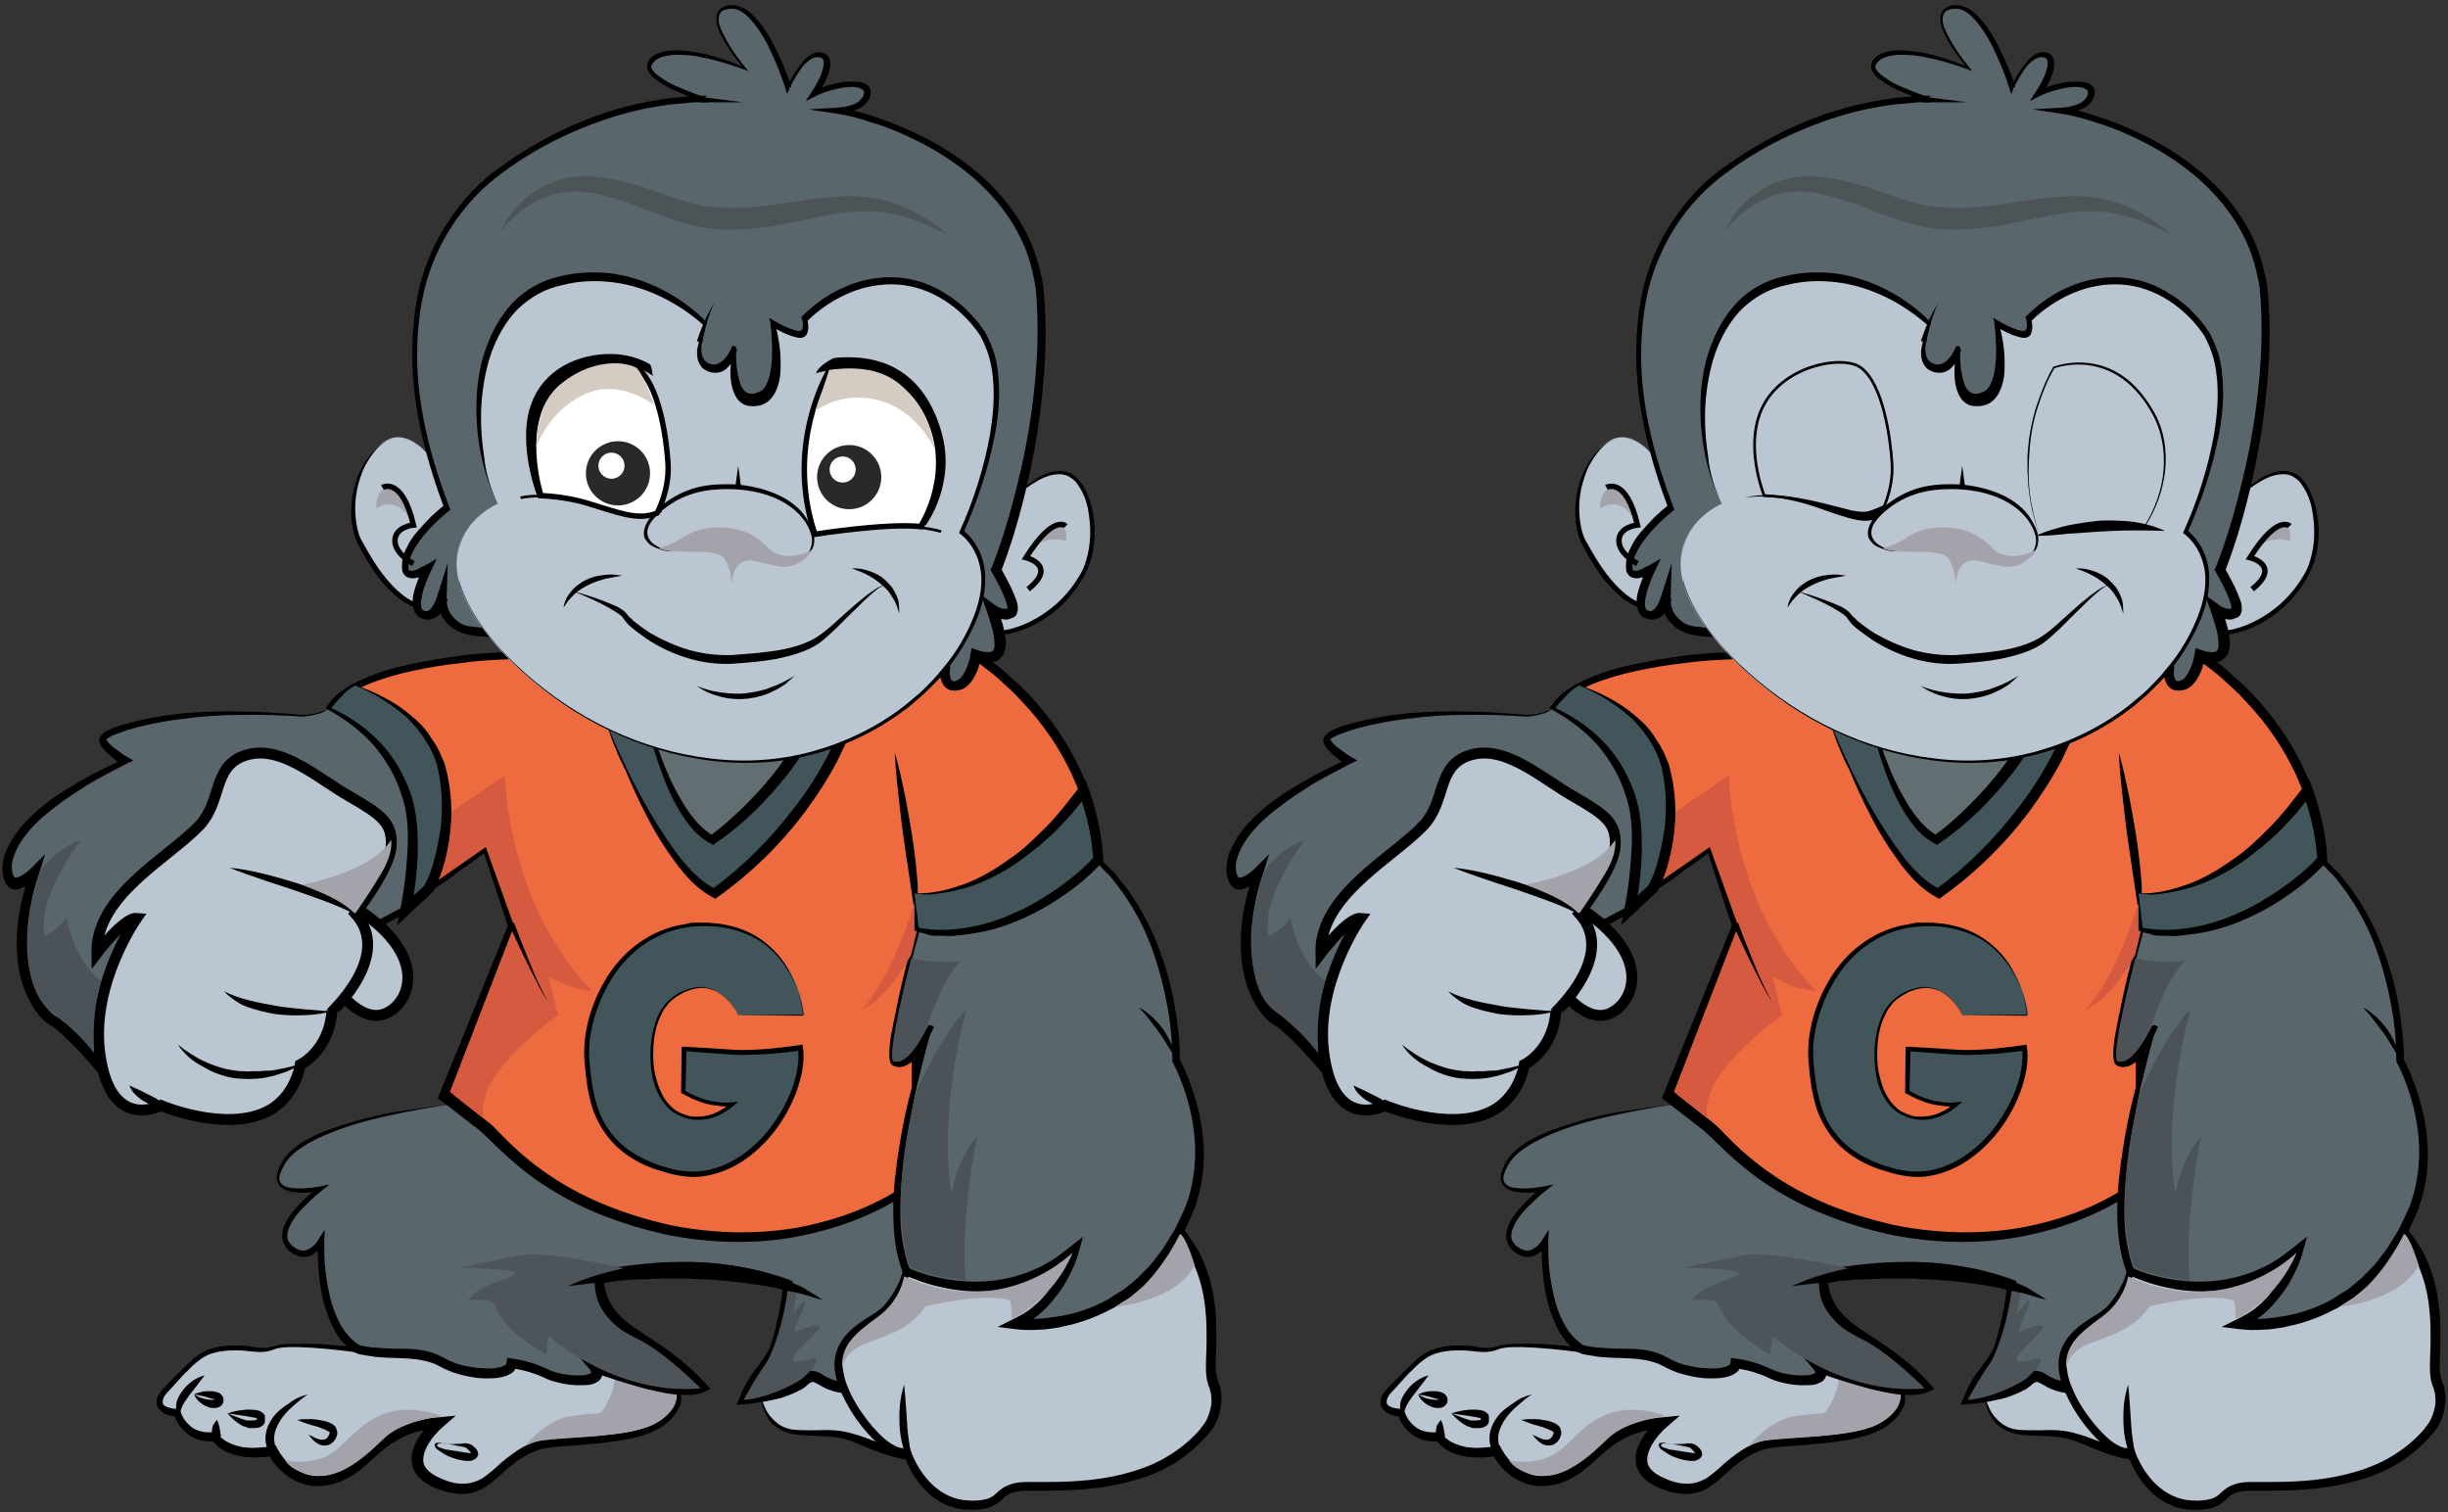 <?xml version="1.0" encoding="utf-8"?>
<!-- Generator: Adobe Illustrator 21.1.0, SVG Export Plug-In . SVG Version: 6.00 Build 0)  -->
<svg version="1.0" id="Capa_1" xmlns="http://www.w3.org/2000/svg" xmlns:xlink="http://www.w3.org/1999/xlink" x="0px" y="0px"
	 viewBox="0 0 450 278" style="enable-background:new 0 0 450 278;" xml:space="preserve">
<rect x="0" y="0" width="450" height="278" fill="#333333" stroke="none"/>
<style type="text/css">
	.st0{clip-path:url(#SVGID_2_);}
	.st1{fill:#BBC6D3;}
	.st2{fill:#A3A3AC;}
	.st3{fill:#59666C;}
	.st4{fill:#4D555A;}
	.st5{fill:#EE6B40;}
	.st6{fill:#BBC6D3;stroke:#000000;stroke-width:2;stroke-miterlimit:10;}
	.st7{fill:#41555B;}
	.st8{fill:#636E73;}
	.st9{fill:#4B5358;}
	.st10{fill:#D65A40;}
	.st11{fill:#FFFFFF;stroke:#000000;stroke-miterlimit:10;}
	.st12{fill:none;stroke:#000000;stroke-width:0.5;stroke-miterlimit:10;}
	.st13{fill:#292929;}
	.st14{fill:#FFFFFF;}
	.st15{fill:#4C5458;}
	.st16{fill:#A4A3AB;}
	.st17{fill:#D4CBC3;}
	.st18{fill:none;stroke:#000000;stroke-miterlimit:10;}
	.st19{clip-path:url(#SVGID_4_);}
	.st20{fill:#BBC6D3;stroke:#000000;stroke-width:0.5;stroke-miterlimit:10;}
</style>
<g>
	<defs>
		<rect id="SVGID_1_" x="0" y="0.5" width="225" height="277.1"/>
	</defs>
	<clipPath id="SVGID_2_">
		<use xlink:href="#SVGID_1_"  style="overflow:visible;"/>
	</clipPath>
	<g class="st0">
		<g>
			<path class="st1" d="M139.6,255.5c0,0,0.6,7.1,6.3,7.8c5.7,0.7,6.7-0.8,13.3,1.9c6.6,2.7,9.8,2.9,11.8,1.3
				c2.1-1.6-7.4-19.6-7.4-19.6L139.6,255.5z"/>
			<g>
				<path d="M139.6,255.5c0.2,1.2,0.6,2.3,1.1,3.4c0.5,1.1,1.3,2,2.2,2.7c0.9,0.7,2,1.1,3.1,1.2c1.2,0.1,2.4,0.1,3.6,0.1
					c1.2,0,2.4-0.1,3.7,0c1.3,0.1,2.5,0.3,3.7,0.7c1.2,0.3,2.4,0.8,3.5,1.2c1.1,0.4,2.2,0.8,3.4,1.1c1.1,0.3,2.3,0.6,3.4,0.6
					c1.1,0.1,2.1-0.1,2.9-0.6l0.3-0.2c0,0-0.1,0-0.1,0.1c0,0.1,0,0,0,0c0,0,0-0.3,0-0.5c-0.1-0.5-0.2-1-0.3-1.6
					c-0.3-1.1-0.7-2.2-1.2-3.3c-0.9-2.2-1.8-4.4-2.9-6.6c-1-2.2-2.1-4.4-3.1-6.5l1.1,0.4c-2,0.7-4,1.3-5.9,2l-6,2L139.6,255.5z
					 M139.6,255.5l5.8-2.4l5.9-2.4l6-2.4c2-0.8,4-1.6,6.1-2.3l0.7-0.3l0.4,0.7c2.3,4.3,4.5,8.6,6.3,13.2c0.5,1.1,0.9,2.3,1.2,3.5
					c0.2,0.6,0.3,1.2,0.4,2c0,0.4,0.1,0.7-0.1,1.3c-0.1,0.2-0.1,0.3-0.2,0.4c-0.1,0.2-0.3,0.3-0.4,0.4l-0.5,0.3
					c-1.3,0.8-2.8,0.9-4.1,0.8c-1.3-0.1-2.6-0.4-3.8-0.8c-2.4-0.7-4.6-1.8-6.8-2.6c-1.1-0.4-2.2-0.7-3.4-0.8
					c-1.1-0.1-2.3-0.1-3.6-0.2c-1.2,0-2.5-0.1-3.7-0.3c-1.3-0.2-2.5-0.8-3.5-1.6C140.5,260.4,139.8,257.9,139.6,255.5z"/>
			</g>
		</g>
		<g>
			<path class="st1" d="M65.8,248.2c0,0-12.5-1.6-15.3-0.6c-2.8,1-4.3,0.2-6.3,0.2c-1.9-0.1-5-0.1-7.3,1.3s-5.3,5.1-6.6,6.3
				s-2.8,3.9,2,4.3c0,0,1.3,5,7,4.4c0,0,2,4,10.6,2.6c0,0,3.5,7.5,11.4,5c6.8-2.1,7.8-9.3,19.3-10.3c0,0-9.9,8.2,1.2,11.7
				c9.3,2.9,9.3-7.3,20.3-8c11-0.7,18.3-0.9,21.7-5.9c3.3-5-6.2-9-6.2-9L65.8,248.2z"/>
			<path d="M65.8,248.6c-3.8-0.5-7.5-0.9-11.2-1c-0.9,0-1.9,0-2.8,0.1c-0.5,0.1-0.9,0.1-1.3,0.3c-0.5,0.2-0.9,0.3-1.4,0.4
				c-1,0.2-2,0.1-2.9,0c-1-0.1-1.8-0.2-2.8-0.2c-1.8,0-3.7,0.2-5.3,0.9c-0.8,0.4-1.5,0.9-2.2,1.5c-0.7,0.6-1.3,1.3-2,1.9l-1.9,2.1
				c-0.3,0.3-0.6,0.7-1,1.1c-0.3,0.3-0.6,0.6-0.8,1c-0.2,0.3-0.3,0.7-0.3,1c0,0.3,0.1,0.5,0.4,0.7c0.5,0.4,1.5,0.5,2.3,0.6h0l0.5,0
				l0.1,0.5c0.2,0.6,0.5,1.2,0.9,1.7c0.4,0.5,0.9,1,1.4,1.3c1.1,0.7,2.5,0.9,3.9,0.7l0,0l0.5,0l0.3,0.5c0.1,0.2,0.4,0.6,0.8,0.8
				c0.3,0.3,0.7,0.5,1.1,0.7c0.8,0.4,1.6,0.6,2.5,0.8c0.9,0.1,1.8,0.2,2.7,0.1c0.5,0,0.9-0.1,1.4-0.1l1.4-0.2l0,0l0.6-0.1l0.3,0.6
				c1.3,2.4,3.5,4.4,6.2,4.9c1.3,0.2,2.7,0.1,4-0.3c1.3-0.4,2.5-1,3.7-1.9c2.2-1.7,4.3-4.1,7-5.8c2.7-1.7,5.9-2.5,8.9-2.7l0,0l3-0.3
				l-2.3,2c-1.1,0.9-2.1,2.1-2.8,3.3c-0.7,1.2-1.1,2.5-0.8,3.6c0.4,1.1,1.5,1.9,2.8,2.5c1.3,0.6,2.7,1.1,4.1,1.1
				c1.4,0.1,2.7-0.3,3.9-1c1.2-0.8,2.3-1.8,3.5-2.9c1.2-1,2.5-2,3.9-2.8c1.5-0.8,3.1-1.3,4.7-1.5c1.6-0.2,3.2-0.2,4.7-0.3
				c1.5-0.1,3.1-0.2,4.6-0.3c3.1-0.3,6.1-0.6,8.9-1.6c1.4-0.5,2.7-1.3,3.7-2.3c1-1.1,1.8-2.3,1.4-3.6c-0.3-1.3-1.4-2.4-2.5-3.4
				c-1.2-0.9-2.5-1.7-3.9-2.3l0,0l0.2,0L65.8,248.6z M65.9,247.7l51.9,2l0.1,0l0.1,0l0,0c1.5,0.6,2.8,1.4,4.1,2.4
				c1.2,1,2.5,2.2,3,3.9c0.2,0.9,0.2,1.8-0.2,2.6c-0.4,0.8-0.9,1.5-1.4,2.1c-1.1,1.2-2.6,2.1-4.1,2.7c-3,1.2-6.2,1.5-9.3,1.9
				c-1.6,0.1-3.1,0.3-4.7,0.4c-1.5,0.1-3.1,0.2-4.6,0.4c-1.5,0.2-2.8,0.7-4.1,1.4c-1.3,0.7-2.4,1.6-3.6,2.6c-1.1,1-2.2,2.1-3.7,3.1
				c-1.4,1-3.2,1.5-4.9,1.4c-1.7-0.1-3.3-0.6-4.8-1.2c-0.8-0.4-1.5-0.8-2.2-1.4c-0.7-0.6-1.3-1.4-1.6-2.3c-0.3-0.9-0.3-2-0.1-2.8
				c0.2-0.9,0.6-1.7,1-2.4c0.9-1.5,2-2.6,3.3-3.7l0.7,1.7h0c-2.9,0.2-5.7,0.9-8.1,2.4c-2.5,1.4-4.4,3.7-6.9,5.6
				c-2.5,1.9-5.8,3.1-9.1,2.5c-1.6-0.3-3.2-1.1-4.4-2.1c-1.3-1.1-2.3-2.3-3-3.8l1,0.5l0,0l-1.5,0.2c-0.5,0-1,0.1-1.5,0.1
				c-1,0-2,0-3-0.2c-1-0.2-2-0.5-3-1c-0.5-0.3-0.9-0.5-1.3-0.9c-0.4-0.4-0.8-0.7-1.1-1.3l0.8,0.4h0c-1.6,0.2-3.4-0.1-4.8-1
				c-0.7-0.5-1.3-1.1-1.8-1.7c-0.5-0.7-0.9-1.4-1.1-2.3l0.6,0.5h0c-1-0.1-2-0.2-3-1c-0.5-0.4-0.9-1.1-0.8-1.8c0-0.7,0.3-1.2,0.6-1.6
				c0.3-0.4,0.7-0.9,1-1.2c0.3-0.3,0.7-0.6,1-1l2-2c0.7-0.7,1.4-1.3,2.1-2c0.7-0.6,1.6-1.2,2.5-1.6c1.9-0.8,3.8-0.9,5.7-0.9
				c0.9,0,2,0.1,2.9,0.3c0.9,0.1,1.8,0.2,2.7,0.1c0.4-0.1,0.9-0.2,1.3-0.3c0.5-0.2,1-0.3,1.5-0.3c1-0.1,1.9-0.1,2.9-0.1
				C58.4,246.9,62.2,247.3,65.9,247.7z"/>
		</g>
		<path class="st2" d="M96.6,265.6c0,0,3.9-4.7,8.4-5.3c4.6-0.7,4.6-0.3,5.3-0.6c0.7-0.3,3.1-4.6,2.6-7c0,0,8.8,2.5,11.3,2.6
			c0,0,1.6,3.4-3.8,6.3C114.3,264.9,99.1,263.8,96.6,265.6z"/>
		<g>
			<path class="st3" d="M82.9,203c0,0-25.4,2.7-30.6,10.5c-5,7.5,6.6,5.1,6.6,5.1s-10.5,7.8-4.8,11.3c3,1.9,5-1.6,5-1.6
				s-0.7,14.8,6.3,19.5c0,0,0.3,0.6,4.6,0.9c4.3,0.3,7.8-0.3,11.7,1.9c3.8,2.3,12.3,2.8,12.5,0c0,0,3,0.3,6.3,1.9
				c3.3,1.6,11.4,2,8.8-1.2c0,0,15.3,6,19.7,3.7c0,0-3.3-3.8-9.3-7.7c-6-3.8-9.2-5.9-9.9-12.3c0,0,18.1-4.6,34.9,1.4
				c0,0-1,8.5-2.9,12.2c-1.9,3.7-3.3,3.8-5.2,8.5c0,0,8.1-0.5,10.9-3.2c2.8-2.7,2.8,1.9,10.4,1.1c7.7-0.8,11.8-28.3,11.8-28.3
				l-4.9-6.9L82.9,203z"/>
			<g>
				<path d="M82.9,203c-3.8,0.5-7.5,1.2-11.2,2c-3.7,0.8-7.4,1.8-10.9,3.2c-1.7,0.7-3.5,1.5-5,2.5c-1.6,1-3,2.2-3.8,3.9
					c-0.4,0.8-0.8,1.7-0.6,2.4c0.2,0.7,1,1.2,1.8,1.3c1.8,0.3,3.7,0.1,5.5-0.2l1.9-0.4l-1.5,1.2c-1.3,1-2.5,2.2-3.7,3.4
					c-1.1,1.2-2.1,2.6-2.5,4.1c-0.2,0.7-0.1,1.5,0.3,2c0.4,0.6,1.1,1.1,1.7,1.3c0.7,0.3,1.4,0.2,2-0.2c0.6-0.3,1.2-0.9,1.6-1.6
					l1.2-1.9l-0.1,2.2c0,1.7,0,3.5,0.2,5.2c0.2,1.7,0.5,3.5,0.9,5.1c0.4,1.7,1,3.3,1.8,4.8c0.8,1.5,1.9,2.8,3.2,3.7l0.2,0.3
					c-0.1-0.2-0.1-0.1-0.1-0.2c0,0,0,0,0,0c0,0,0,0,0,0c0,0,0.1,0,0.1,0.1c0.1,0,0.2,0.1,0.4,0.1c0.3,0.1,0.6,0.1,0.9,0.2
					c0.6,0.1,1.2,0.2,1.8,0.2c1.2,0.1,2.5,0.2,3.7,0.2c2.5,0,5.2,0,7.7,1.1c0.6,0.3,1.3,0.6,1.8,0.9c0.5,0.3,1.1,0.5,1.6,0.7
					c1.1,0.4,2.3,0.6,3.5,0.8c1.2,0.1,2.4,0.2,3.6,0.1c0.6-0.1,1.1-0.2,1.6-0.4c0.2-0.1,0.4-0.2,0.5-0.3c0.1-0.1,0.1-0.2,0.1-0.3
					l0.1-0.9l0.8,0.1c1.6,0.2,3.1,0.6,4.6,1.1c0.7,0.3,1.5,0.6,2.1,0.9c0.6,0.3,1.3,0.5,2,0.7c1.4,0.3,2.8,0.5,4.2,0.4
					c0.7,0,1.4-0.2,1.7-0.4c0.1,0,0.1-0.1,0.1-0.1c0,0,0,0.1,0,0c0-0.1-0.1-0.3-0.3-0.6l-2.2-2.6l3.2,1.2c3.1,1.2,6.3,2.2,9.6,3
					c1.6,0.4,3.3,0.7,4.9,0.9c0.8,0.1,1.6,0.1,2.4,0.1c0.8,0,1.5-0.2,2.1-0.4l-0.3,1.4c-1.5-1.7-3.3-3.3-5.1-4.7
					c-1.8-1.5-3.8-2.7-5.8-4c-2-1.3-4.1-2.7-5.7-4.7c-0.8-1-1.5-2.2-1.9-3.4c-0.4-1.2-0.7-2.5-0.8-3.7l-0.1-0.9l0.8-0.2
					c3-0.7,5.9-1.1,8.9-1.4c3-0.3,6-0.4,9-0.3c3,0.1,6,0.4,8.9,0.9c3,0.5,5.9,1.3,8.7,2.3l0.7,0.3l-0.1,0.8
					c-0.2,1.9-0.5,3.8-0.9,5.6c-0.4,1.9-0.8,3.7-1.5,5.6c-0.2,0.5-0.4,0.9-0.6,1.4c-0.2,0.4-0.5,0.9-0.7,1.3
					c-0.5,0.8-1.1,1.6-1.7,2.4c-1.1,1.4-2,3-2.7,4.7l-0.9-1.3c2.2-0.2,4.4-0.5,6.5-1.1c1-0.3,2.1-0.7,2.9-1.2
					c0.2-0.1,0.4-0.3,0.6-0.4c0.1-0.1,0.2-0.1,0.3-0.2l0.4-0.3c0.3-0.2,0.5-0.4,0.9-0.6c0.4-0.2,0.9-0.3,1.3-0.2
					c0.9,0.1,1.4,0.5,1.9,0.8c0.5,0.3,0.9,0.5,1.4,0.7c1,0.4,2,0.5,3,0.6c0.5,0,1.1,0,1.6,0c0.6,0,0.9-0.1,1.4-0.3
					c0.8-0.4,1.6-1.1,2.2-2c1.3-1.7,2.2-3.7,3-5.8c0.8-2.1,1.5-4.2,2.1-6.4c1.2-4.3,2.2-8.7,2.9-13.2l0.1,0.5l-4.9-7l0.4,0.3
					l-40.9-8.7L82.9,203z M82.9,203l41,8l41.1,8.2l0.3,0.1l0.2,0.2l4.9,6.9l0.2,0.2l0,0.3c-0.7,4.5-1.6,9-2.8,13.4
					c-0.6,2.2-1.3,4.4-2.1,6.5c-0.9,2.1-1.8,4.3-3.3,6.2c-0.7,0.9-1.6,1.9-2.8,2.5c-0.6,0.3-1.4,0.4-1.9,0.5c-0.6,0-1.2,0.1-1.8,0.1
					c-1.2,0-2.4-0.2-3.6-0.7c-0.6-0.2-1.1-0.5-1.6-0.8c-0.5-0.3-1-0.5-1.2-0.6c-0.2,0-0.5,0.1-0.9,0.4l-0.3,0.3
					c-0.1,0.1-0.3,0.2-0.4,0.3c-0.3,0.2-0.5,0.4-0.8,0.5c-1.1,0.6-2.2,1-3.3,1.4c-2.3,0.6-4.5,1-6.9,1.2l-1.5,0.1l0.6-1.4
					c0.7-1.8,1.7-3.6,2.9-5.1c0.6-0.8,1.1-1.5,1.6-2.2c0.2-0.4,0.5-0.8,0.7-1.2c0.2-0.4,0.4-0.8,0.5-1.2c0.6-1.7,1-3.5,1.4-5.3
					c0.4-1.8,0.6-3.7,0.9-5.5l0.6,1c-2.7-0.9-5.5-1.7-8.4-2.1c-2.9-0.5-5.8-0.7-8.7-0.8c-2.9-0.1-5.8,0-8.7,0.3
					c-2.9,0.3-5.8,0.7-8.6,1.3l0.7-1.1c0.2,2.3,0.9,4.4,2.3,6.1c1.4,1.7,3.3,3,5.3,4.3c2,1.3,4,2.6,5.9,4.1c1.9,1.5,3.7,3.1,5.4,5
					l0.8,0.9l-1.1,0.5c-1,0.5-2,0.6-2.9,0.6c-0.9,0-1.8,0-2.7-0.1c-1.7-0.2-3.4-0.6-5.1-1c-3.3-0.9-6.6-1.9-9.8-3.1l1-1.4
					c0.3,0.4,0.6,0.7,0.7,1.4c0.1,0.3,0,0.8-0.2,1.1c-0.2,0.3-0.4,0.6-0.7,0.7c-1,0.6-1.8,0.6-2.6,0.6c-1.6,0.1-3.2-0.1-4.7-0.5
					c-0.8-0.2-1.5-0.4-2.3-0.8c-0.7-0.3-1.3-0.6-2-0.8c-1.3-0.5-2.8-0.8-4.1-1l0.9-0.8c0,0.5-0.3,1.1-0.6,1.4
					c-0.3,0.3-0.7,0.5-1.1,0.7c-0.7,0.3-1.4,0.4-2.1,0.5c-1.4,0.1-2.7,0.1-4-0.1c-1.3-0.2-2.6-0.5-3.8-0.9c-0.6-0.2-1.3-0.5-1.9-0.8
					c-0.6-0.3-1.1-0.6-1.6-0.8c-2.2-0.9-4.6-1-7.2-1.1c-1.3,0-2.6-0.1-3.8-0.2c-0.6-0.1-1.3-0.2-1.9-0.3c-0.3-0.1-0.7-0.1-1-0.2
					c-0.2,0-0.3-0.1-0.5-0.2c-0.1,0-0.2-0.1-0.3-0.1c-0.1,0-0.1-0.1-0.2-0.1c0,0-0.1,0-0.1-0.1c-0.1-0.1-0.1,0-0.2-0.3l0.2,0.3
					c-1.6-1.1-2.8-2.6-3.6-4.3c-0.9-1.6-1.4-3.4-1.9-5.1c-0.4-1.8-0.7-3.5-0.8-5.3c-0.2-1.8-0.2-3.6-0.2-5.4l1.1,0.3
					c-0.5,0.8-1.2,1.5-2,2c-0.9,0.5-2,0.6-2.9,0.2c-0.9-0.4-1.7-0.9-2.2-1.8c-0.6-0.9-0.6-2-0.4-2.9c0.5-1.8,1.6-3.2,2.8-4.5
					c1.2-1.3,2.5-2.4,3.9-3.5l0.4,0.8c-1.9,0.3-3.8,0.5-5.8,0.1c-0.5-0.1-1-0.3-1.4-0.6c-0.5-0.3-0.8-0.8-1-1.4
					c-0.2-1.1,0.3-2.1,0.7-3c0.9-1.8,2.5-3.1,4.1-4.1c1.6-1,3.4-1.8,5.2-2.4c3.6-1.3,7.3-2.3,11-3C75.4,204,79.1,203.4,82.9,203z"/>
			</g>
		</g>
		<path class="st4" d="M117.9,233.9c0,0-16.7-4.3-22.7-3.1c-6,1.2-10.7,2.2-10.7,2.2s9.7,0.2,10.2,1s-7,2-8.6,5c0,0,3.9-0.4,4.6,0.5
			c0.6,0.8,0.8,4.3,9.7,9.5c0,0,0.2-2.5,0.5-3.4c0,0,12.1,11,27.9,9.6c0,0-6.5-6.6-11.6-9.1c-5.1-2.5-7.7-4.9-7.9-10.7L117.9,233.9z
			"/>
		<g>
			<path class="st5" d="M78.7,163.2l10.8-7.5l5.2,14.5l-12.7,31.4c0,0,3.5,2.8,6.8,5.3c3.3,2.5,9.8,12.5,29.8,18.2
				c20,5.7,39,0.5,49.7-7.7l0.2-46.5c0,0,14.5,5.2,33.3-12.8c0,0,0.2-21.8-22.5-37.6s-86.5,0-86.5,0s-27.3,0.8-32.5,9.8l14.1,37
				L78.7,163.2z"/>
			<path d="M78.2,162.6c1.8-1.3,3.6-2.5,5.4-3.8c1.8-1.2,3.7-2.5,5.5-3.7l0.8-0.5l0.3,0.8l0,0l5.5,14.4l0.1,0.4l-0.2,0.4l0,0
				L83.1,202l-0.4-1.3l0,0l4.7,3.7c0.8,0.6,1.5,1.2,2.4,1.9c0.9,0.7,1.5,1.4,2.3,2.2c2.8,2.9,5.7,5.4,9,7.6c6.5,4.4,14,7.2,21.7,9
				c7.7,1.6,15.7,1.9,23.5,0.6c7.7-1.4,15.3-4.2,21.6-8.9l-0.3,0.7v0l0-23.2l0.1-23.2l0-1.3l1.3,0.4c1.3,0.4,2.8,0.6,4.3,0.6
				c1.5,0.1,3-0.1,4.5-0.3c3-0.4,5.9-1.4,8.6-2.6l2.1-1l2-1.1l1-0.6l1-0.6l1.9-1.3c1.2-0.9,2.4-1.9,3.6-2.8l3.4-3l-0.3,0.7
				c-0.1-2.6-0.6-5.4-1.2-8c-0.7-2.7-1.7-5.2-2.8-7.7c-2.3-5-5.4-9.5-9.2-13.5l-1.4-1.5c-0.5-0.5-1-0.9-1.5-1.4
				c-1-0.9-2-1.9-3.1-2.7c-2.2-1.7-4.3-3.4-6.8-4.4c-2.5-1.1-5.1-2-7.7-2.6c-1.3-0.4-2.7-0.6-4-0.8c-1.4-0.2-2.7-0.4-4.1-0.6
				c-11-1.2-22.2-0.6-33.2,0.6c-5.5,0.6-11,1.4-16.5,2.3c-5.5,0.9-10.9,2-16.3,3.3l-0.1,0l-0.1,0c-2.9,0.1-5.8,0.3-8.6,0.7
				c-2.9,0.3-5.7,0.8-8.6,1.4c-2.8,0.6-5.6,1.4-8.3,2.5c-1.3,0.6-2.6,1.2-3.8,2c-1.2,0.8-2.2,1.8-2.9,3l0,0l0-0.3l14.2,37h0
				l-0.7-0.2c0.6-0.8,1.3-1.5,2-2.2C76.8,163.9,77.5,163.2,78.2,162.6z M79.2,163.8c-0.7,0.6-1.4,1.3-2.2,1.9
				c-0.7,0.6-1.5,1.2-2.3,1.8l-0.6,0.4l-0.1-0.6v0l-14-37l-0.1-0.2l0.1-0.1l0,0c0.8-1.3,1.9-2.4,3.1-3.2c1.2-0.9,2.5-1.5,3.9-2.1
				c2.7-1.2,5.5-2,8.4-2.6c2.9-0.6,5.7-1.1,8.6-1.5c2.9-0.4,5.8-0.6,8.7-0.7l-0.1,0c10.9-2.6,21.9-4.6,33-5.9
				c11.1-1.3,22.3-1.9,33.5-0.8c1.4,0.2,2.8,0.4,4.2,0.6c1.4,0.3,2.8,0.5,4.1,0.8c2.8,0.6,5.5,1.5,8.1,2.7l1.9,0.9l1.8,1.1
				c1.2,0.8,2.3,1.7,3.4,2.5c1.2,0.8,2.2,1.8,3.2,2.7c0.5,0.5,1.1,0.9,1.6,1.4l1.5,1.5c7.8,8.2,13.2,18.8,13.8,30.4l0,0.4l-0.3,0.3
				l-3.5,3.2c-1.2,1-2.5,2-3.7,2.9l-2,1.3l-1,0.7l-1,0.6l-2.1,1.2l-2.2,1c-2.9,1.3-6,2.3-9.1,2.7c-1.6,0.2-3.2,0.4-4.8,0.3
				c-1.6-0.1-3.2-0.2-4.9-0.7l1.3-0.9l-0.1,23.2l-0.2,23.2v0v0.4l-0.3,0.3c-6.5,4.9-14.4,7.9-22.3,9.4c-8,1.5-16.3,1.2-24.2-0.4
				c-7.9-1.8-15.6-4.6-22.5-9.2c-3.4-2.2-6.5-5-9.4-7.8c-0.7-0.7-1.4-1.4-2.1-2c-0.7-0.6-1.6-1.2-2.3-1.8l-4.8-3.7l0,0l-0.7-0.5
				l0.3-0.8l12.7-31.3l0,0l0,0.8l-4.8-14.6l0,0l1,0.3c-1.7,1.3-3.5,2.6-5.3,3.8C82.9,161.4,81,162.6,79.2,163.8z"/>
		</g>
		<path class="st2" d="M52.4,268.4c0,0,4.7,1.2,8.6-1.3s8.1-11.1,20.3-6.8c0,0-7.2,0.7-10.7,4.1c-3.6,3.5-7.9,7.3-12.5,6.8
			S52.4,268.4,52.4,268.4z"/>
		<g>
			<path class="st3" d="M60.4,130.2c0,0,21.8,9,14.1,37l-4.9,2.7l-51.1,26.3c0,0-5.2-6.3-8.7-8.7c-3.5-2.3-8.8-10.8-3.3-27
				c0,0-3,3-4.3,1.7s-3.8-10.5,21-22.2c0,0-5-3.2-4-4.3s11.8-6,36.5-4C55.6,131.7,59.2,131.5,60.4,130.2z"/>
			<g>
				<path d="M60.4,130.2c3.3,1.5,6.3,3.7,8.8,6.3c2.5,2.7,4.4,5.8,5.7,9.3c1.2,3.4,1.8,7.1,1.8,10.8c0,3.7-0.6,7.3-1.6,10.8
					l-0.1,0.2l-0.2,0.1c-4.6,2.6-9.3,5-13.9,7.5c-4.6,2.5-9.3,4.9-14,7.3l-28,14.5l-0.7,0.4l-0.5-0.6c-2.2-2.6-4.5-5.1-7-7.3
					c-0.3-0.3-0.6-0.5-1-0.8l-0.5-0.3L8.6,188c-0.8-0.6-1.4-1.3-1.9-2c-1.1-1.5-1.9-3.1-2.5-4.9c-1.1-3.4-1.3-7.1-1-10.6
					c0.3-3.5,1.2-6.9,2.3-10.2l1.5,0.9c-0.6,0.6-1.3,1.1-2.1,1.6c-0.4,0.2-0.8,0.4-1.3,0.6c-0.5,0.1-1.2,0.2-1.8-0.2
					c-0.6-0.4-0.8-0.9-1-1.4c-0.2-0.5-0.3-0.9-0.3-1.4c-0.1-0.9,0-1.8,0.2-2.7c1-3.4,3.2-6,5.6-8.2c2.4-2.2,5.1-4,7.9-5.6
					c1.4-0.8,2.8-1.6,4.2-2.3l4.3-2.1l-0.1,1.2c-0.8-0.5-1.5-1.1-2.2-1.7c-0.4-0.3-0.7-0.6-1.1-1c-0.3-0.4-0.7-0.7-0.9-1.3
					c-0.1-0.3-0.3-0.7,0-1.2c0.1-0.1,0.1-0.2,0.2-0.3l0.2-0.2c0.1-0.1,0.2-0.2,0.3-0.3c0.4-0.3,0.9-0.5,1.3-0.7
					c0.9-0.4,1.7-0.7,2.6-0.9c3.5-1,7.1-1.6,10.8-2c3.6-0.3,7.3-0.4,10.9-0.3c3.6,0,7.2,0.3,10.9,0.6h0c0.8,0,1.7-0.1,2.5-0.3
					c0.4-0.1,0.8-0.2,1.2-0.4C59.7,130.7,60.1,130.5,60.4,130.2z M60.4,130.2c-0.3,0.3-0.7,0.6-1.1,0.7c-0.4,0.2-0.8,0.3-1.2,0.4
					c-0.8,0.2-1.7,0.4-2.6,0.4l0,0l0,0c-3.6-0.2-7.2-0.4-10.8-0.3c-3.6,0-7.2,0.2-10.8,0.7c-3.6,0.4-7.1,1.1-10.5,2.1
					c-0.8,0.3-1.7,0.6-2.5,0.9c-0.4,0.2-0.8,0.4-1.1,0.6c-0.1,0.1-0.1,0.1-0.2,0.1l-0.1,0.1c0,0,0,0,0,0c0-0.1,0,0,0.1,0.1
					c0.3,0.6,1,1.2,1.7,1.7c0.7,0.5,1.4,1.1,2.2,1.5l1,0.6l-1.1,0.5l-4.2,2.2c-1.4,0.8-2.8,1.5-4.1,2.4c-2.7,1.7-5.2,3.5-7.6,5.6
					c-2.3,2.1-4.3,4.6-5.1,7.3c-0.2,0.7-0.3,1.4-0.2,2.1c0,0.3,0.1,0.6,0.2,0.9c0.1,0.3,0.3,0.5,0.3,0.5c0.1,0.1,0.7,0,1.3-0.4
					c0.6-0.3,1.2-0.8,1.7-1.3l2.6-2.6l-1.1,3.5c-1.1,3.2-1.8,6.5-2.1,9.8C4.8,174,5,177.3,6,180.5c0.5,1.5,1.3,3,2.2,4.3
					c0.5,0.6,1,1.2,1.6,1.7l0.5,0.3l0.6,0.4c0.4,0.3,0.7,0.6,1.1,0.8c2.7,2.3,5,4.9,7.2,7.6l-1.2-0.2L46,181
					c4.7-2.4,9.4-4.8,14.1-7.1c4.7-2.4,9.4-4.7,14-7.2l-0.3,0.4c1-3.4,1.6-7,1.7-10.5c0.1-3.6-0.3-7.1-1.4-10.5
					c-1.1-3.4-2.9-6.5-5.3-9.2C66.5,134.1,63.6,131.8,60.4,130.2z"/>
			</g>
		</g>
		<path class="st6" d="M62.3,182.2c0,0,4.5,6.3,9,3.9c4.5-2.4,7.4-11.2-7-19.9S62.3,182.2,62.3,182.2z"/>
		<g>
			<path class="st1" d="M166.6,233.7c0,0-1.7,6-5.7,8.3c-4,2.3-7.7,5.2-6.7,10.5c1,5.3,8,15.2,12.3,14.2c0,0,2.8,9.3,10.8,9.8
				s4.5-3.5,11.7-3.5s23.3,0.8,32.3-10.2c0,0,3.8-3.8,1.5-9.2c-1.5-3.5,3-17.5-6.7-28C206.6,215.2,166.6,233.7,166.6,233.7z"/>
			<path d="M167.1,234.2c0.1,0,0.1-0.2,0.1-0.2L167.1,234.2L167.1,234.2l-0.1,0.4l-0.2,0.7c-0.2,0.4-0.4,0.9-0.5,1.3
				c-0.4,0.9-0.8,1.7-1.4,2.5c-0.5,0.8-1.1,1.6-1.8,2.2c-0.3,0.4-0.7,0.7-1.1,0.9c-0.4,0.3-0.8,0.5-1.2,0.8c-1.5,0.9-3,1.9-4.1,3.2
				c-1.1,1.3-1.8,2.8-1.8,4.5c0,1.7,0.5,3.3,1.2,4.9c0.7,1.6,1.6,3.1,2.7,4.6c1,1.4,2.2,2.8,3.5,4c0.7,0.6,1.3,1.1,2.1,1.5
				c0.7,0.4,1.5,0.6,2.2,0.4l0,0l0.6-0.1l0.2,0.6c0.8,2.3,2.2,4.6,4,6.3c1.8,1.7,4.1,2.8,6.5,2.9c1.3,0.1,2.5,0,3.6-0.3
				c0.5-0.2,1-0.4,1.4-0.8c0.4-0.4,1-0.9,1.6-1.3c1.4-0.8,2.9-1,4.2-1c1.4,0,2.7,0,4,0c5.2,0,10.5-0.4,15.4-1.9
				c2.4-0.7,4.8-1.7,7-3.1c2.1-1.3,4.1-3,5.7-4.9l0,0l0-0.1c0.5-0.5,1-1.3,1.3-2.1c0.3-0.8,0.5-1.6,0.6-2.4c0-0.8,0-1.7-0.3-2.5
				c0-0.2-0.1-0.4-0.2-0.6c-0.1-0.2-0.1-0.3-0.2-0.7c-0.1-0.3-0.2-0.6-0.2-0.9l-0.1-0.8c-0.1-2.1,0.1-3.9,0.1-5.8
				c0-1.9,0-3.8-0.2-5.6c-0.3-3.7-1.3-7.3-3.1-10.5c-0.5-0.8-1-1.6-1.5-2.3l-0.9-1.1l-0.4-0.5l-0.5-0.4c-1.2-1.1-2.9-1.8-4.7-2.1
				c-1.8-0.3-3.6-0.5-5.5-0.4c-1.9,0.1-3.7,0.3-5.6,0.6c-3.7,0.6-7.4,1.5-11.1,2.5c-3.6,1.1-7.3,2.3-10.8,3.6
				c-1.8,0.7-3.6,1.3-5.3,2.1l-2.6,1.1l-1.3,0.6l-0.7,0.3L167.1,234.2l-0.1,0.1C166.9,234.3,167.1,234.2,167.1,234.2z M166,233.2
				c0.1-0.1,0.4-0.3,0.4-0.3l0.2-0.1l0.3-0.1l0.7-0.3l1.3-0.6l2.6-1.1c1.8-0.7,3.6-1.4,5.3-2.1c3.6-1.4,7.2-2.6,10.9-3.7
				c3.7-1.1,7.4-2,11.3-2.6c1.9-0.3,3.8-0.5,5.8-0.6c2-0.1,3.9,0,5.9,0.4c2,0.4,4,1.1,5.6,2.6l0.6,0.5l0.5,0.6l0.9,1.1
				c0.6,0.8,1.1,1.6,1.7,2.5c2,3.5,3,7.4,3.4,11.3c0.2,2,0.2,3.9,0.2,5.8c0,1.9-0.2,3.9-0.1,5.6l0.1,0.6c0,0.2,0.1,0.3,0.1,0.5
				c0,0.1,0.2,0.4,0.2,0.7c0.1,0.3,0.2,0.5,0.3,0.7c0.3,1,0.4,2.1,0.3,3.2c-0.1,1.1-0.3,2.1-0.7,3.1c-0.4,1-0.9,1.8-1.7,2.7l0.1-0.1
				c-1.8,2.1-3.9,3.9-6.2,5.4c-2.3,1.4-4.9,2.5-7.5,3.2c-5.2,1.5-10.6,1.9-15.9,1.9c-1.3,0-2.7,0-3.9,0c-1.2,0-2.5,0.2-3.4,0.7
				c-0.5,0.3-0.9,0.7-1.4,1.2c-0.5,0.5-1.3,0.9-2,1.2c-1.5,0.4-2.9,0.5-4.2,0.4c-2.8-0.1-5.6-1.5-7.5-3.5c-2-2-3.3-4.4-4.2-7
				l0.8,0.5l0,0c-1.1,0.2-2.2-0.1-3.1-0.5c-0.9-0.5-1.7-1-2.4-1.7c-1.4-1.3-2.6-2.7-3.7-4.2c-1.1-1.5-2-3.1-2.8-4.8
				c-0.8-1.7-1.4-3.6-1.4-5.6c0-2,0.9-4,2.2-5.4c1.3-1.5,2.9-2.5,4.5-3.5c0.4-0.2,0.8-0.5,1.1-0.7c0.3-0.3,0.7-0.5,1-0.8
				c0.6-0.6,1.1-1.3,1.6-2c0.5-0.7,0.9-1.5,1.3-2.3c0.2-0.4,0.4-0.8,0.5-1.2l0.2-0.6l0.1-0.3l0-0.2l0-0.1
				C165.8,233.5,165.9,233.3,166,233.2z"/>
		</g>
		<g>
			<path d="M166.2,254.5c0.3,2.7,0.4,5.3,0.6,7.9c0.1,1.3,0.3,2.6,0.5,3.9c0.2,1.3,0.5,2.5,0.8,3.9c-0.9-1-1.5-2.3-1.9-3.6
				c-0.4-1.3-0.7-2.6-0.8-4c-0.1-1.4-0.1-2.7,0-4.1C165.5,257.2,165.8,255.8,166.2,254.5z"/>
		</g>
		<g>
			<path class="st3" d="M168.6,170.9c0,0-6.7,24-4.5,24.7c2.2,0.7,4.2-1.2,7-7c0,0-10.3,31.3-4.5,45.2c0,0,16.3,8.3,30.8-3.8
				c0,0-2.5,9.7-10.8,13.5c0,0,22.8,3.2,32.2-21.3c5.2-13.5-2.5-27.2-2.5-27.2s0.5-22.8-14.3-36.8
				C201.9,158,186.9,174.4,168.6,170.9z"/>
			<path d="M168.8,171.3c0.1-0.1,0.2-0.2,0.2-0.3c0,0,0,0,0,0l0,0l0,0.1l0,0.1l-0.1,0.3l-0.1,0.5l-0.3,1.1l-0.6,2.2l-1.1,4.4
				c-0.7,2.9-1.4,5.8-1.9,8.8c-0.3,1.5-0.5,2.9-0.7,4.4c-0.1,0.7-0.1,1.5,0,2c0,0.1,0.1,0.2,0,0.1c0,0,0.3,0.1,0.4,0.1
				c0.3,0.1,0.6,0,0.9-0.1c1.2-0.4,2.1-1.6,3-2.8c0.8-1.2,1.5-2.5,2.2-3.8l0,0l0.7,0.3c-1.1,3.7-2,7.4-2.9,11.1
				c-0.8,3.7-1.5,7.5-2.1,11.3c-0.5,3.8-0.9,7.6-0.9,11.4c0,1.9,0.1,3.8,0.4,5.6c0.3,1.8,0.7,3.7,1.4,5.3l0,0l-0.4-0.4
				c2.3,1.1,5,1.8,7.6,2.2c2.6,0.4,5.3,0.5,7.9,0.2c1.3-0.1,2.6-0.4,3.9-0.7c1.2-0.4,2.5-0.7,3.7-1.3c2.5-1,4.6-2.5,6.7-4.2l2.4-1.9
				l-0.8,2.8c-0.4,1.6-1,2.9-1.7,4.3c-0.7,1.4-1.5,2.7-2.5,3.9c-0.9,1.2-2,2.4-3.2,3.4c-1.2,1-2.6,1.8-4,2.5l-0.3-1.9
				c1.3,0.2,2.8,0.2,4.2,0.1c0.7,0,1.4-0.1,2.1-0.2c0.7-0.1,1.4-0.2,2.1-0.3c2.8-0.5,5.5-1.4,8-2.7l0.9-0.5l0.9-0.6l1.8-1.1l1.6-1.3
				l0.8-0.7c0.3-0.2,0.5-0.5,0.7-0.7l1.5-1.5c0.5-0.5,0.9-1.1,1.3-1.6l1.3-1.7l1.1-1.8c0.4-0.6,0.7-1.2,1.1-1.8l0.9-1.9l0.9-1.9
				c0.3-0.7,0.5-1.3,0.7-2c0.8-2.7,1.2-5.5,1.2-8.4c0-2.8-0.4-5.7-1.1-8.4c-0.7-2.7-1.7-5.5-3-8l-0.1-0.2l0-0.2
				c0-3.3-0.3-6.7-0.9-9.9c-0.6-3.3-1.4-6.5-2.5-9.7c-1.1-3.2-2.5-6.2-4.3-9.1l-1.4-2.1c-0.5-0.7-1-1.3-1.5-2l-0.8-1l-0.9-0.9
				l-1.7-1.8l0,0l0.5,0c-2.2,2.3-4.6,4.3-7.1,6.1c-2.6,1.8-5.3,3.3-8.1,4.6c-2.9,1.3-5.9,2.1-9,2.6l-2.3,0.3c-0.8,0.1-1.6,0-2.4,0
				l-1.2,0c-0.4,0-0.7-0.1-1-0.1C170.2,171.6,169.5,171.5,168.8,171.3z M168.3,170.4c0.8,0.1,1.7,0.1,2.5,0.2l1.3,0.1l1.1,0
				c0.8,0,1.5,0,2.3,0l2.3-0.2c3-0.4,6-1.2,8.8-2.4c2.8-1.2,5.5-2.7,8-4.4c2.5-1.7,4.9-3.7,7.1-5.9l0.3-0.3l0.2,0.3l0,0l1.8,1.8
				l0.9,0.9l0.8,1c0.5,0.7,1.1,1.3,1.6,2l1.4,2.1c1.8,2.9,3.4,6,4.5,9.2c1.2,3.2,2.1,6.5,2.7,9.9c0.6,3.4,1,6.7,1,10.2l-0.1-0.3
				c1.4,2.7,2.4,5.4,3.2,8.3c0.8,2.9,1.2,5.8,1.3,8.8c0,3-0.3,6-1.2,8.8c-0.2,0.7-0.4,1.4-0.7,2.1l-0.9,2l-0.9,2
				c-0.4,0.7-0.7,1.3-1.1,1.9l-1.1,1.9l-1.3,1.8c-0.5,0.6-0.9,1.2-1.4,1.8l-1.6,1.6c-0.3,0.3-0.5,0.5-0.8,0.8l-0.9,0.7l-1.7,1.4
				c-0.6,0.4-1.3,0.8-1.9,1.2l-0.9,0.6l-1,0.5c-2.6,1.4-5.5,2.4-8.4,3c-0.7,0.2-1.5,0.3-2.2,0.4c-0.7,0.1-1.5,0.2-2.2,0.2
				c-1.5,0.1-3,0.1-4.5-0.1l-3.2-0.4l3-1.5c1.2-0.6,2.5-1.3,3.5-2.2c1.1-0.9,2.1-1.9,2.9-3.1c0.9-1.1,1.6-2.3,2.3-3.6
				c0.6-1.3,1.2-2.6,1.6-3.9l1.6,1c-2.2,1.7-4.6,3.4-7.2,4.4c-1.3,0.6-2.6,1-4,1.4c-1.4,0.3-2.8,0.7-4.2,0.8
				c-2.8,0.3-5.7,0.2-8.4-0.3c-2.8-0.5-5.4-1.3-8.1-2.5l-0.3-0.1l-0.1-0.3l0,0c-1.5-3.8-1.8-7.8-1.8-11.6c0-3.9,0.5-7.8,1.1-11.6
				c0.6-3.8,1.4-7.6,2.4-11.3c0.9-3.7,2-7.4,3.3-11.1l0.7,0.3l0,0c-0.6,1.4-1.3,2.7-2.1,4c-0.4,0.7-0.9,1.3-1.4,1.9
				c-0.5,0.6-1.2,1.1-2,1.4c-0.4,0.1-0.9,0.2-1.3,0.1c-0.1,0-0.2,0-0.3-0.1c-0.1,0-0.2,0-0.4-0.1c-0.5-0.3-0.5-0.6-0.6-0.8
				c-0.2-0.9-0.1-1.7-0.1-2.4c0.1-1.5,0.4-3,0.7-4.5c0.6-3,1.2-5.9,1.9-8.8c0.4-1.5,0.7-2.9,1.1-4.4l0.6-2.2l0.3-1.1l0.2-0.5
				l0.1-0.3l0-0.1l0-0.1l0,0l0,0C168.1,170.6,168.2,170.5,168.3,170.4z"/>
		</g>
		<g>
			<path d="M209.4,185.2c0.9,0.4,1.7,1.1,2.5,1.8c0.7,0.7,1.4,1.5,2,2.3c1.1,1.7,2,3.6,2.4,5.6c-0.6-0.9-1-1.7-1.6-2.6
				c-0.5-0.8-1-1.7-1.6-2.5C211.9,188.2,210.8,186.7,209.4,185.2z"/>
		</g>
		<path class="st6" d="M65.3,167.9c0,0,6.3-8,6.6-12.3c0.3-4.3-1.7-5.8-7.8-9.3s-13-10-19.7-7.2c-5.2,2.2-3.7,8.3-7.7,12.6
			c-5.8,6.1-19.1,12.8-18.9,23.5c0,0,5-6.6,7.3-6.4c0,0-8.3,11.8-6.8,24.4s8.4,11.4,11.3,10c0,0,11.3,4.8,19.1,1.3
			c5.6-2.5,6.5-8.8,6.5-8.8s5.2-2.5,5.8-9.7C61,185.9,72.3,175.6,65.3,167.9z"/>
		<g>
			<path d="M41.2,182.2c1.5,0.8,3.1,1.3,4.7,1.7c1.6,0.4,3.3,0.7,4.9,1c1.6,0.3,3.3,0.4,5,0.6c0.8,0.1,1.7,0.1,2.5,0.2
				c0.9,0.1,1.7,0.1,2.6,0.2c-0.8,0.2-1.7,0.4-2.5,0.5c-0.9,0.1-1.7,0.2-2.6,0.2c-1.7,0.1-3.5,0-5.2-0.2c-1.7-0.3-3.4-0.7-5.1-1.3
				c-0.8-0.3-1.6-0.7-2.3-1.2C42.5,183.4,41.8,182.9,41.2,182.2z"/>
		</g>
		<g>
			<path d="M32.7,192c1.6,1.3,3.3,2.4,5.1,3.2c1.8,0.8,3.7,1.4,5.6,1.6c0.5,0.1,1,0.1,1.5,0.1c0.5,0.1,1,0,1.5,0c0.5,0,1,0,1.5,0
				c0.5-0.1,1-0.1,1.5-0.1c0.5,0,1-0.1,1.5-0.2l1.5-0.3c1-0.2,1.9-0.5,3-0.7c-0.9,0.5-1.8,1-2.8,1.4c-1,0.3-1.9,0.7-3,0.9
				c-2,0.5-4.2,0.5-6.3,0.3c-2.1-0.3-4.1-1-5.9-2.1C35.4,195.1,33.8,193.7,32.7,192z"/>
		</g>
		<g>
			<path d="M23.8,199.5c0.7,0.4,1.3,0.6,1.9,0.9c0.6,0.3,1.2,0.6,1.8,0.9c0.6,0.3,1.2,0.6,1.8,1c0.6,0.4,1.2,0.8,1.7,1.3
				c-0.8,0-1.5-0.1-2.2-0.2c-0.7-0.2-1.4-0.4-2-0.8c-0.6-0.3-1.2-0.7-1.8-1.3C24.5,200.9,24,200.2,23.8,199.5z"/>
		</g>
		<g>
			<path d="M56.6,256.3c-1.1,0.7-2,1.5-2.9,2.3c-0.9,0.8-1.7,1.7-2.3,2.7c-0.6,1-1,2-1,3.1c0,1.1,0.4,2.1,0.9,3.2l-1.1,0.7
				c-0.7-1.1-1.4-2.4-1.4-3.9c0-1.5,0.6-2.8,1.4-3.9c0.8-1.1,1.9-1.9,3-2.6C54.2,257.1,55.4,256.6,56.6,256.3z"/>
		</g>
		<g>
			<path d="M82.1,265.4c-0.3-0.1-0.7-0.1-1-0.1c-0.3,0-0.7,0.1-0.8,0.3c0,0.2,0.3,0.4,0.6,0.5c0.3,0.1,0.6,0.2,0.9,0.3
				c0.6,0.1,1.3,0.2,1.9,0.3c0.7,0.1,1.3,0.2,1.9,0.3c0.3,0,0.6,0.1,0.8,0.1c0.1,0,0.2,0,0.2,0c0,0-0.1,0.1,0,0.2c0,0,0-0.3-0.2-0.5
				c-0.2-0.2-0.4-0.4-0.6-0.6c-0.1-0.1-0.2-0.1-0.4-0.2l-0.5-0.1c-0.3-0.1-0.7-0.1-1-0.2C83.5,265.6,82.8,265.5,82.1,265.4z
				 M82.1,265.4c0.7,0.1,1.3,0,2,0c0.3,0,0.7,0,1-0.1l0.5,0c0.2,0,0.4,0,0.6,0.1c0.4,0.1,0.7,0.3,1,0.6c0.3,0.3,0.6,0.5,0.7,1.2
				c0,0.2,0,0.4-0.2,0.6c-0.1,0.2-0.3,0.3-0.4,0.4c-0.3,0.2-0.5,0.2-0.7,0.3c-0.4,0.1-0.8,0-1.2,0c-0.4-0.1-0.7-0.1-1.1-0.2
				c-0.3-0.1-0.7-0.2-1-0.3c-0.6-0.2-1.3-0.5-1.9-0.9c-0.3-0.2-0.6-0.4-0.9-0.6c-0.1-0.1-0.3-0.2-0.4-0.4c-0.1-0.1-0.2-0.4-0.2-0.6
				c0.1-0.2,0.3-0.3,0.5-0.3c0.2,0,0.3,0,0.5,0C81.5,265.3,81.8,265.4,82.1,265.4z"/>
		</g>
		<g>
			<path d="M54.6,261c1.1-0.2,2.3-0.2,3.4-0.1c0.6,0.1,1.2,0.2,1.7,0.3c0.6,0.2,1.2,0.3,1.8,0.9c0.2,0.1,0.3,0.4,0.4,0.7
				c0,0.1,0.1,0.3,0.1,0.5c0,0.1,0,0.2,0,0.2l0,0.1c-0.1,0.3-0.2,0.7-0.4,1c-0.2,0.3-0.5,0.6-0.8,0.8c-0.3,0.2-0.7,0.3-1.1,0.3
				c-0.8,0-1.3-0.3-1.8-0.7c-0.5-0.4-0.8-0.8-1.2-1.3c0.5,0.2,1,0.5,1.5,0.7c0.5,0.2,1,0.3,1.4,0.2c0.4-0.1,0.6-0.3,0.8-0.7
				c0.1-0.2,0.2-0.4,0.2-0.6l0-0.1c0,0,0,0,0,0c0,0,0,0,0,0c0,0,0,0-0.1,0c-0.2-0.2-0.7-0.4-1.2-0.6c-0.5-0.2-1-0.4-1.5-0.5
				C56.7,261.8,55.6,261.4,54.6,261z"/>
		</g>
		<g>
			<path d="M39.9,261c0.4,0.9,0.5,1.6,0.6,2.3c0.1,0.3,0.1,0.7,0.1,1l0.2,1.2c-1-0.1-1.7-1.1-1.8-2c-0.1-0.5,0-0.9,0.1-1.4
				C39.3,261.8,39.5,261.4,39.9,261z"/>
		</g>
		<g>
			<path d="M37.6,252.8c-1,1.4-2,2.6-2.9,3.8c-0.4,0.6-0.9,1.2-1.2,1.9c-0.3,0.7-0.5,1.4-0.6,2.2c-0.5-0.7-0.6-1.7-0.5-2.6
				c0.1-0.9,0.6-1.7,1.1-2.4c0.5-0.7,1.1-1.3,1.8-1.8C36,253.4,36.8,253,37.6,252.8z"/>
		</g>
		<g>
			<path d="M41.8,259.8c1.1-0.4,2.3-0.6,3.5-0.7c0.6,0,1.2,0,1.9,0.1c0.3,0.1,0.7,0.1,1.2,0.6c0.1,0.1,0.1,0.1,0.2,0.2
				c0,0.1,0.1,0.2,0.1,0.3l0,0.3c0,0.2,0,0.4,0,0.6c0,0.2-0.1,0.6-0.4,0.8c-0.2,0.2-0.5,0.3-0.7,0.4c-0.4,0.1-0.7,0.1-1.1,0.1
				l-0.5,0c-0.2,0-0.4,0-0.5-0.1c-0.3-0.1-0.6-0.2-0.9-0.3C43.5,261.5,42.6,260.7,41.8,259.8z M41.8,259.8c1.1,0.4,2.2,0.9,3.2,1.2
				c0.3,0.1,0.5,0.1,0.7,0.1c0.1,0,0.2,0,0.3,0l0.4,0c0.3,0,0.5-0.1,0.7-0.1c0.1,0,0.1,0,0.1,0c0,0,0,0.1,0,0c0,0,0-0.1,0-0.2l0-0.2
				c0-0.1,0,0,0,0c0,0,0,0,0,0.1c0.1,0.1-0.1-0.1-0.3-0.1c-0.5-0.1-1-0.2-1.6-0.3C44.1,260.1,43,260,41.8,259.8z"/>
		</g>
		<g>
			<path d="M35.7,256.3c0.8-0.4,1.7-0.6,2.7-0.6c0.5,0,0.9,0,1.5,0.2c0.3,0.1,0.6,0.2,0.9,0.6c0.2,0.2,0.2,0.4,0.3,0.7
				c0,0.3,0,0.4-0.1,0.7c-0.2,0.4-0.6,0.7-0.9,0.8c-0.3,0.1-0.6,0.1-0.9,0.1c-0.6,0-1-0.2-1.5-0.4C36.8,257.9,36,257.2,35.7,256.3z
				 M35.7,256.3c0.8,0.5,1.5,0.8,2.3,0.9c0.4,0.1,0.8,0.1,1.1,0.1c0.2,0,0.3,0,0.4-0.1c0.1,0,0.1-0.1,0.1,0c0,0,0,0,0,0
				c0,0,0,0.1,0,0.1c0,0-0.1-0.1-0.2-0.1c-0.3-0.1-0.7-0.2-1.1-0.3C37.5,256.6,36.6,256.5,35.7,256.3z"/>
		</g>
		<g>
			<path d="M168.6,170.9c-0.4-2.7-0.8-5.4-1.2-8.1c-0.4-2.7-0.8-5.4-1.2-8.1c-0.4-2.7-0.7-5.4-1-8.1c-0.3-2.7-0.6-5.4-0.7-8.2
				c0.8,2.6,1.3,5.3,1.9,8c0.5,2.7,1,5.4,1.4,8.1c0.4,2.7,0.7,5.4,0.9,8.2C168.7,165.4,168.8,168.1,168.6,170.9z"/>
		</g>
		<g>
			<path class="st7" d="M111.4,132.7c0,0,9.3,26.3,19.9,31.5c0,0,15.4-10,23.6-28.7S111.4,132.7,111.4,132.7z"/>
			<g>
				<path d="M111.4,132.7c2.4,5.8,5.1,11.6,8.3,17c1.6,2.7,3.3,5.3,5.2,7.8c1.9,2.4,4.1,4.7,6.8,6l-0.9,0c2.9-2.1,5.7-4.5,8.3-7.1
					c2.6-2.6,5-5.4,7.2-8.3c2.2-2.9,4.2-6,5.9-9.3c0.4-0.8,0.8-1.6,1.2-2.5l0.6-1.2c0.2-0.4,0.3-0.8,0.5-1.2
					c0.5-1.6,0.6-3.3-0.5-4.3c-1-1.1-2.7-1.7-4.5-2c-1.7-0.3-3.6-0.4-5.4-0.4c-3.7,0-7.3,0.5-11,1
					C125.8,129.3,118.6,130.9,111.4,132.7z M111.4,132.7c3.5-1.2,7.1-2.3,10.7-3.2c3.6-1,7.2-1.8,10.9-2.5c3.7-0.7,7.4-1.2,11.1-1.3
					c1.9-0.1,3.8,0,5.7,0.3c1,0.2,1.9,0.4,2.9,0.7c0.9,0.4,1.9,0.9,2.7,1.7c0.8,0.8,1.2,2,1.3,3c0.1,1.1-0.1,2.1-0.4,3.1
					c-0.1,0.5-0.3,0.9-0.5,1.4l-0.6,1.3c-0.4,0.8-0.8,1.7-1.2,2.5c-1.7,3.3-3.8,6.5-6,9.5c-4.5,6-9.9,11.3-16.1,15.7l-0.4,0.3
					l-0.4-0.2c-3-1.6-5.2-4.1-7.1-6.7c-1.9-2.6-3.6-5.3-5-8.1c-1.5-2.8-2.8-5.7-4-8.6C113.5,138.7,112.3,135.7,111.4,132.7z"/>
			</g>
		</g>
		<g>
			<path class="st8" d="M117.6,126.6c0,0,4.4,23.3,13.4,27.8c0,0,13.1-8.5,20-24.4C157.9,114.1,117.6,126.6,117.6,126.6z"/>
			<g>
				<path d="M117.6,126.6c1.3,5.1,2.9,10.1,4.9,15c1,2.4,2.2,4.7,3.6,6.9c1.4,2.1,3.1,4.1,5.2,5.2l-0.9,0c2.4-1.7,4.6-3.7,6.7-5.8
					c2.1-2.1,4.1-4.3,5.9-6.7c0.9-1.2,1.7-2.4,2.6-3.6c0.8-1.3,1.6-2.5,2.3-3.8c0.8-1.3,1.4-2.6,2-4c0.6-1.3,1-2.6,0.8-3.8
					c-0.2-1.1-1.2-2-2.4-2.5c-1.3-0.5-2.7-0.7-4.2-0.8c-2.9-0.2-5.9,0.1-8.9,0.4C129.4,123.9,123.5,125.1,117.6,126.6z M117.6,126.6
					c2.8-1,5.7-1.9,8.7-2.7c2.9-0.8,5.9-1.5,8.9-2c3-0.5,6-0.9,9.1-0.8c1.6,0.1,3.1,0.2,4.7,0.8c0.8,0.3,1.6,0.7,2.2,1.3
					c0.7,0.6,1.2,1.5,1.4,2.4c0.4,1.8-0.2,3.5-0.8,4.9c-0.7,1.4-1.3,2.8-2,4.1c-1.5,2.7-3.1,5.3-5,7.7c-3.8,4.8-8.1,9.2-13.3,12.7
					l-0.4,0.3l-0.4-0.2c-1.3-0.7-2.4-1.6-3.3-2.6c-0.9-1-1.7-2.2-2.4-3.3c-1.4-2.3-2.5-4.8-3.4-7.3c-0.9-2.5-1.7-5-2.3-7.6
					C118.5,131.8,118,129.2,117.6,126.6z"/>
			</g>
		</g>
		<g>
			<path class="st7" d="M135.7,186.6h12.1c0,0-1.3-16-17.4-16.7s-23.2,15.8-22.4,25c0.6,7.3,1.5,16.8,15.5,20.5s25-13.7,23.7-22.7
				c0,0-6.9,1.1-12.5,0.8c-5.6-0.3-8.9-0.6-8.9-0.6l-0.1,7.9c0,0,4.2,2.8,9,2.3c0,0-5.2,4.9-10.7,1.3c-5.5-3.6-5.5-17-0.1-20.9
				C129.3,179.5,133.6,182.2,135.7,186.6z"/>
			<g>
				<path d="M135.7,186.6l12.1-0.1l-0.1,0.1c-0.3-2.7-1.2-5.3-2.5-7.6c-1.3-2.3-3.1-4.4-5.3-5.9c-4.5-2.9-10.2-3.5-15.4-2.3
					c-5.2,1.3-9.6,4.9-12.3,9.5c-1.4,2.3-2.4,4.8-3.1,7.3c-0.7,2.6-1,5.2-0.7,7.9c0.2,2.7,0.6,5.3,1.4,7.9c0.8,2.5,2.2,4.8,4.1,6.6
					c1.9,1.8,4.3,3.1,6.8,4c0.6,0.3,1.3,0.4,1.9,0.6l1,0.3l1,0.2c1.3,0.2,2.6,0.3,3.9,0.2c2.6-0.2,5.1-1.2,7.3-2.6
					c2.2-1.4,4.2-3.3,5.8-5.4c1.6-2.1,2.9-4.4,3.9-6.9c0.9-2.5,1.5-5.1,1.2-7.7l0.5,0.4c-3.6,0.5-7.1,0.8-10.7,0.8
					c-1.8,0-3.6-0.2-5.4-0.3l-5.4-0.4l0.5-0.4l-0.2,7.9l-0.2-0.3c1.3,0.8,2.7,1.4,4.2,1.8c0.7,0.2,1.5,0.3,2.3,0.4
					c0.8,0.1,1.5,0.1,2.3,0l1.1-0.1l-0.8,0.7c-1.6,1.4-3.6,2.4-5.7,2.6c-1.1,0.1-2.1,0-3.2-0.3c-1-0.4-2-0.8-2.8-1.5
					c-1.6-1.4-2.6-3.4-3.1-5.4c-0.5-2-0.6-4.1-0.5-6.2c0.2-2.1,0.6-4.1,1.5-6c0.2-0.5,0.5-0.9,0.8-1.3c0.3-0.4,0.6-0.8,1-1.2
					c0.8-0.7,1.6-1.3,2.6-1.7c0.9-0.4,2-0.7,3-0.8c1,0,2.1,0.2,3,0.7C133.5,183,134.8,184.8,135.7,186.6z M135.7,186.6
					c-0.9-1.8-2.3-3.5-4.1-4.4c-0.9-0.4-1.9-0.7-3-0.6c-1,0.1-2,0.4-2.9,0.8c-0.9,0.5-1.8,1-2.5,1.7c-0.4,0.3-0.6,0.8-1,1.2
					c-0.3,0.4-0.5,0.9-0.7,1.3c-0.9,1.8-1.3,3.9-1.4,5.9c-0.1,2,0,4.1,0.6,6c0.5,1.9,1.4,3.8,2.9,5.1c0.7,0.7,1.7,1.1,2.6,1.4
					c0.9,0.3,1.9,0.3,2.9,0.2c2-0.2,3.8-1.2,5.3-2.5l0.3,0.6c-0.8,0.1-1.6,0.1-2.4,0c-0.8-0.1-1.6-0.2-2.4-0.4
					c-0.8-0.2-1.5-0.5-2.3-0.8c-0.7-0.3-1.4-0.7-2.2-1.1l-0.2-0.1l0-0.2l0.1-7.9l0-0.4l0.5,0l5.3,0.3c1.8,0.1,3.6,0.3,5.3,0.3
					c3.5,0,7.1-0.4,10.6-0.9l0.5-0.1l0.1,0.5c0.4,2.8-0.3,5.6-1.2,8.2c-1,2.6-2.3,5-4,7.2c-1.7,2.2-3.7,4.1-6,5.6
					c-2.3,1.5-5,2.5-7.8,2.8c-1.4,0.1-2.8,0-4.2-0.3l-1-0.2l-1-0.3c-0.7-0.2-1.3-0.4-2-0.6c-2.6-0.9-5.1-2.3-7.1-4.2
					c-2-1.9-3.5-4.4-4.4-7c-0.8-2.6-1.2-5.4-1.4-8.1c-0.3-2.7,0-5.5,0.7-8.2c0.7-2.7,1.8-5.2,3.2-7.5c2.8-4.7,7.4-8.4,12.8-9.7
					c0.7-0.2,1.4-0.2,2-0.4l1-0.2l1,0c0.7,0,1.4,0,2.1,0l2,0.2c2.7,0.4,5.4,1.3,7.6,2.9c2.3,1.6,4.1,3.7,5.3,6.1
					c1.3,2.4,2.1,5,2.4,7.8l0,0.1l-0.1,0L135.7,186.6z"/>
			</g>
		</g>
		<path class="st2" d="M154.8,251.7c0,0,0-3,4.2-4.7c4.3-1.7,8.4-2.7,11.1-6.9c0,0,11.4-2.7,15.6-1c0,0,0.3,1.7,0.3,3.4
			c0,0,7.5-3.4,11.2-12.3c0,0-12.6,12.8-31,4.4c0,0-0.6,4.4-4.9,7.5S154.5,247.4,154.8,251.7z"/>
		<path class="st2" d="M205,240.2c0,0,11.4-1,14.6-7.7c0,0-1.6-5.3-2.7-5.7C216.9,226.8,212.3,236.7,205,240.2z"/>
		<path class="st9" d="M167.5,176.2c0,0,6.4,1.2,9.4,0.3c0,0-2.6,1.1-6.5,12.1c0,0-3,7.2-6.1,6.5
			C162.7,194.7,167.5,176.2,167.5,176.2z"/>
		<path class="st9" d="M168.6,200.2c0,0,5.1-11.1,9.1-14.7c0,0-5.3,18-2.8,34c0,0,0.9-6.4,4.7-10.6c0,0-3.1,14.9-2.1,26.5
			c0,0-6.7-0.7-10.1-2.5C167.2,232.9,162.8,222.8,168.6,200.2z"/>
		<path class="st4" d="M146.5,237.2c0,0-0.3,2.9-0.8,4.1c-0.6,1.2,2-2.5,2.4-2.2c0.3,0.3-2.5,5.9-2,5.7c0.5-0.1,4-1.7,4.5-1
			c0.4,0.7-4.8,4.7-4.9,6c-0.1,1.3,3.7-0.4,4.3,0c0.5,0.4-0.8,2.1-2.3,3.4c-1.5,1.3-7,3.9-11,4.1c0,0,2.4-4.4,3.9-6.4
			c1.5-2,3.6-8.5,4.2-14L146.5,237.2z"/>
		<path class="st2" d="M53.9,162.9c0,0,13.9-2,18-8.5c0,0,0.5,2.3-1.8,6.1c-2.3,3.9-4.8,7.4-4.8,7.4L53.9,162.9z"/>
		<path class="st10" d="M81.9,150l10.9-7.5c0,0,0.3,23.6,16.1,39.7c0,0-4.6-0.4-8.1-2.8l1.8,7.2c0,0-15.7,10.8-13.7,19l-6.2-4.9
			l11.8-30.5l-5.2-14.5l-10.8,7.5c0,0,2.1-5.7,2.6-7.7C81.6,154.2,81.9,150,81.9,150z"/>
		<path class="st10" d="M168.1,166c0,0-4,13.5-9.7,19.6c0,0,4.5-1.7,9.1-10.1l1.1-4.6L168.1,166z"/>
		<path class="st9" d="M7.5,160.1c0,0,2.3-3.9,7.4-5.7c0,0-8.2,10.5-6.7,17.6c0,0,2.3-0.8,4-3.3c0,0,1.3,7.9,6.4,11.6
			c0,0-1.8,5-1.3,13.3c0,0-2.8-4-8-7.8C4,181.9,4,169.6,7.5,160.1z"/>
		<g>
			<path class="st1" d="M80.3,85.6c0,0-5.4-8.9-10.8-3.5S64.2,96,66.2,99.8s7,12.3,13.1,11.9C85.4,111.3,84.2,91.4,80.3,85.6z"/>
			<g>
				<path d="M80.3,85.6c-0.9-1.4-2-2.7-3.3-3.7c-1.3-1-2.9-1.7-4.5-1.4c-1.6,0.3-2.9,1.5-3.9,2.8c-1,1.3-1.8,2.7-2.3,4.3
					c-1.1,3.1-1.3,6.4-0.6,9.6c0.2,0.8,0.4,1.5,0.8,2.2c0.4,0.7,0.8,1.4,1.2,2.1c0.8,1.4,1.7,2.8,2.7,4.1c1,1.3,2.1,2.5,3.3,3.5
					c1.2,1,2.6,1.8,4.2,2.1c0.8,0.1,1.6,0.2,2.2-0.1c0.7-0.3,1.2-0.9,1.6-1.6c0.8-1.4,1.2-3,1.4-4.6c0.5-3.2,0.4-6.6,0-9.9
					c-0.2-1.6-0.5-3.3-0.9-4.9C81.7,88.6,81.2,87,80.3,85.6z M80.3,85.6c0.9,1.4,1.4,3,1.9,4.6c0.4,1.6,0.8,3.2,1,4.9
					c0.5,3.3,0.7,6.6,0.3,9.9c-0.2,1.7-0.5,3.3-1.3,4.9c-0.4,0.8-1,1.5-1.8,1.9c-0.4,0.2-0.9,0.3-1.4,0.3c-0.4,0-0.9,0-1.3-0.1
					c-1.7-0.3-3.3-1.1-4.6-2.2c-1.3-1.1-2.5-2.3-3.5-3.6c-1-1.3-1.9-2.8-2.7-4.2c-0.4-0.7-0.8-1.4-1.2-2.2c-0.4-0.8-0.6-1.6-0.8-2.4
					c-0.7-3.3-0.3-6.8,0.9-9.9c0.6-1.6,1.5-3,2.6-4.3c1.1-1.2,2.4-2.4,4.1-2.7c1.7-0.3,3.3,0.5,4.6,1.5
					C78.4,82.9,79.5,84.2,80.3,85.6z"/>
			</g>
		</g>
		<g>
			<path class="st1" d="M185.9,92c0,0,5.5-6.2,10-5c4.5,1.2,6.6,12,3.1,18.5c-4.2,7.8-12.6,11.7-17.4,10.8S185.9,92,185.9,92z"/>
			<g>
				<path d="M185.9,92c1.1-1.3,2.3-2.4,3.7-3.4c1.3-1,2.9-1.8,4.6-2c0.9-0.1,1.7,0,2.6,0.4c0.8,0.4,1.4,1,1.9,1.7c1,1.4,1.6,3,2,4.6
					c0.8,3.3,0.7,6.8-0.3,10c-0.5,1.6-1.4,3.1-2.3,4.5c-1,1.4-2.1,2.7-3.3,3.8c-2.5,2.2-5.5,4-8.9,4.8c-0.8,0.2-1.7,0.3-2.5,0.3
					c-0.4,0-0.9,0-1.3-0.1c-0.4,0-1-0.2-1.4-0.6c-0.7-0.8-0.7-1.8-0.7-2.6c0-0.9,0.1-1.7,0.2-2.5c0.5-3.3,1.4-6.5,2.4-9.7
					C183.5,98.2,184.7,95.1,185.9,92z M185.9,92c-1.1,3.1-2.1,6.3-3,9.4c-0.9,3.2-1.7,6.4-2.1,9.6c-0.1,0.8-0.2,1.6-0.1,2.4
					c0,0.8,0.2,1.6,0.6,2.1c0.2,0.2,0.4,0.3,0.9,0.3c0.4,0.1,0.8,0.1,1.2,0.1c0.8,0,1.6-0.1,2.4-0.3c3.1-0.8,6-2.5,8.4-4.6
					c1.2-1.1,2.3-2.3,3.2-3.6c0.9-1.3,1.8-2.7,2.2-4.2c1-3.1,1-6.4,0.4-9.6c-0.3-1.6-0.9-3.1-1.8-4.4c-0.4-0.7-1-1.2-1.7-1.6
					c-0.7-0.4-1.5-0.5-2.3-0.4c-1.6,0.1-3.1,0.9-4.5,1.8C188.4,89.8,187.1,90.9,185.9,92z"/>
			</g>
		</g>
		<g>
			<path class="st3" d="M130,18.3c0,0-17.5-1.2-36.9,12.2s-20.9,37.7-11,62.9c0,0-8.1,6.2-7.6,11.1c0,0-0.1,2.5,4,0c0,0-3.5,7-1,8.4
				s3.8-2.9,3.8-2.9s-0.5,5.6,6.6,6.1s85.8,7,85.8,7s-0.3,3.5,2.3,2.8s3.4-5.7,3.4-5.7s3.5,1.4,4.3-0.8c0.8-2.2-1.3-7.6-1.3-7.6
				s1.9,1.5,3.4,0.7c1.5-0.8-2.8-7.9-2.8-7.9s9.6-23,8.3-49c-1.3-26-31.1-34.5-37.3-35.3c0,0,5-0.1,5.5-3.1s-6.6-1.7-9.7,0
				c0,0,4.3-6.4,1.2-7.1s-6,6.1-6,6.1s-5.3-17-11.8-14.7c-4.4,1.6,3.8,11.1,3.8,11.1s-14.3-5.9-17.4-1.1
				C117.5,14.6,130,18.3,130,18.3z"/>
			<path d="M130.4,18.4c0,0.1-0.1,0.2-0.3,0.3c-0.1,0.1-0.4,0.1-0.4,0.1l-0.2,0l-0.4,0l-0.8,0c-0.6,0-1.1,0-1.7,0.1
				c-1.1,0.1-2.2,0.2-3.4,0.3c-2.2,0.3-4.4,0.7-6.6,1.2c-4.4,1.1-8.6,2.6-12.7,4.5c-4.1,1.9-8,4.2-11.6,6.9
				c-3.6,2.6-6.7,5.9-9.2,9.7c-2.4,3.7-4.2,7.9-5.2,12.2c-1,4.4-1.3,8.9-1.2,13.3c0.3,9,2.7,17.8,5.9,26.2l0.2,0.5l-0.4,0.3l0,0
				c-1.7,1.4-3.4,3-4.8,4.8c-0.7,0.9-1.3,1.8-1.8,2.8c-0.5,1-0.8,2-0.7,2.9l0,0.1c0,0,0,0.2,0.1,0.2c0,0,0,0,0.1,0.1
				c0.1,0,0.4,0,0.7,0c0.3-0.1,0.7-0.2,1-0.4c0.3-0.2,0.7-0.4,1-0.5l2.3-1.3l-1.1,2.3c-0.5,1-0.9,2.1-1.3,3.2
				c-0.3,1.1-0.6,2.3-0.5,3.2c0.1,0.5,0.2,0.7,0.5,0.8c0.4,0.2,0.6,0.2,0.9,0c0.6-0.3,1.2-1.5,1.5-2.4l2-6.3l-0.2,6.7
				c0,0.7,0.2,1.7,0.6,2.4c0.4,0.7,1,1.3,1.7,1.8c0.7,0.5,1.6,0.7,2.5,0.8c0.9,0.1,1.9,0.2,2.9,0.3l12,1l24,1.9l47.9,3.9l1,0.1
				l-0.1,1c0,0.3,0,0.8,0.1,1.1c0.1,0.3,0.2,0.6,0.3,0.6c0.1,0.1,0.3,0.1,0.6,0.1c0.3-0.1,0.5-0.2,0.8-0.4c0.5-0.4,0.9-1.2,1.3-2
				c0.3-0.8,0.6-1.7,0.7-2.5l0.2-1.2l1.1,0.4c0.8,0.3,1.9,0.5,2.5,0.3c0.3-0.1,0.4-0.2,0.5-0.5c0.1-0.3,0.2-0.7,0.1-1.2
				c0-0.9-0.2-1.9-0.5-2.9c-0.3-1-0.6-2-0.9-2.9l-1.1-3l2.6,1.9c0.6,0.5,1.6,0.8,2.1,0.7c0.1,0,0.1,0,0.2-0.1l0.1,0
				c-0.1,0-0.1,0.1-0.1,0.1c-0.1,0.2,0,0.1,0-0.1c0-0.3-0.1-0.8-0.3-1.3c-0.6-1.8-1.6-3.6-2.6-5.4l-0.2-0.4l0.2-0.4
				c1.6-4,2.9-8.2,4-12.4c1.1-4.2,2.1-8.5,2.8-12.8c1.4-8.6,2.1-17.4,1.3-26c-0.3-2.1-0.8-4.2-1.5-6.3c-0.7-2-1.7-4-2.8-5.8
				c-2.3-3.7-5.3-6.9-8.6-9.5c-3.4-2.7-7.2-4.9-11.2-6.7c-2-0.9-4-1.7-6.1-2.3c-2.1-0.7-4.2-1.3-6.3-1.6l-5.3-0.8l5.3-0.3
				c1.4-0.1,2.9-0.4,3.9-1.1c0.5-0.4,0.9-0.9,1-1.4c0.1-0.6-0.1-0.8-0.7-1.1c-1.2-0.4-2.7-0.2-4.1,0.1c-1.4,0.3-2.8,0.7-4.1,1.4
				l-1.8,0.9l1.1-1.7c0.8-1.2,1.5-2.4,1.9-3.7c0.2-0.6,0.4-1.3,0.3-1.9c0-0.3-0.2-0.5-0.3-0.6c-0.2-0.1-0.5-0.2-0.8-0.2
				c-0.6,0-1.2,0.3-1.7,0.7c-0.5,0.4-1,0.9-1.4,1.5c-0.8,1.1-1.5,2.4-2.1,3.6l-0.4,1l-0.3-1c-0.8-2.6-1.9-5.2-3.1-7.7
				c-0.6-1.2-1.3-2.4-2.1-3.5c-0.8-1.1-1.7-2.2-2.8-2.9c-0.6-0.4-1.2-0.6-1.8-0.6c-0.6,0-1.3,0.1-1.8,0.4c-0.5,0.3-0.7,1-0.7,1.6
				c0,0.6,0.2,1.3,0.5,1.9c1.1,2.5,2.7,4.8,4.5,7l0.5,0.6l-0.7-0.3l0,0c-2.5-0.9-5-1.7-7.6-2.2c-1.3-0.3-2.6-0.5-3.9-0.5
				c-1.3-0.1-2.6,0-3.8,0.4c-0.6,0.2-1.1,0.5-1.5,1c-0.4,0.5-0.5,0.8-0.2,1.3c0.6,0.9,1.8,1.6,2.9,2.3c1.1,0.6,2.3,1.1,3.6,1.6
				c0.6,0.2,1.2,0.5,1.8,0.7l0.9,0.3l0.5,0.2l0.2,0.1l0.1,0l0.1,0l0,0c0,0,0,0,0.1,0C130.3,18,130.5,18.3,130.4,18.4z M129.5,18.3
				c-0.1,0.1,0,0.4,0.2,0.5c0.1,0,0.1,0,0.1,0l0,0l-0.1,0l-0.1,0l-0.2-0.1l-0.5-0.2l-0.9-0.3c-0.6-0.2-1.3-0.5-1.9-0.7
				c-1.2-0.5-2.5-1-3.7-1.7c-0.6-0.3-1.2-0.7-1.7-1.1c-0.6-0.4-1.1-0.9-1.5-1.6c-0.2-0.3-0.3-0.8-0.2-1.3c0-0.2,0.1-0.4,0.2-0.6
				c0.1-0.2,0.2-0.3,0.3-0.4c0.5-0.6,1.2-0.9,1.8-1.1c1.4-0.5,2.7-0.5,4.1-0.4c1.3,0.1,2.7,0.3,4,0.6c2.6,0.6,5.1,1.5,7.6,2.5l0,0
				l-0.2,0.3c-1.8-2.2-3.5-4.4-4.6-7c-0.3-0.7-0.5-1.4-0.5-2.1c-0.1-0.7,0.2-1.6,0.9-2.1c1.3-0.9,3-0.6,4.3,0.1
				c1.3,0.8,2.2,1.9,3.1,3c0.8,1.1,1.6,2.4,2.2,3.6c1.3,2.5,2.4,5.1,3.3,7.8l-0.8,0c0.6-1.4,1.3-2.6,2.2-3.8
				c0.5-0.6,0.9-1.2,1.5-1.7c0.6-0.5,1.4-0.9,2.2-0.9c0.4,0,0.9,0.1,1.3,0.4c0.4,0.3,0.6,0.8,0.7,1.2c0.1,0.9-0.1,1.6-0.3,2.3
				c-0.5,1.4-1.2,2.7-2,4l-0.7-0.7c1.4-0.8,2.8-1.2,4.3-1.5c0.7-0.2,1.5-0.3,2.3-0.3c0.8,0,1.6,0,2.4,0.2c0.4,0.1,0.9,0.4,1.2,0.8
				c0.3,0.5,0.3,1.1,0.2,1.5c-0.2,0.9-0.8,1.6-1.5,2.1c-1.4,0.9-3,1.2-4.5,1.3l0.1-1.1c2.2,0.3,4.4,0.9,6.5,1.6
				c2.1,0.7,4.2,1.5,6.2,2.4c4.1,1.8,7.9,4,11.5,6.8c3.5,2.7,6.6,6,9,9.8c1.2,1.9,2.2,3.9,2.9,6c0.7,2.1,1.3,4.3,1.6,6.5
				c0.9,8.9,0.2,17.7-1.1,26.5c-0.7,4.4-1.6,8.7-2.7,13c-1.1,4.3-2.4,8.5-4,12.7l-0.1-0.8c0.5,0.9,1,1.8,1.5,2.8
				c0.5,0.9,0.9,1.9,1.3,2.9c0.2,0.5,0.4,1.1,0.4,1.8c0,0.3,0,0.8-0.4,1.4c-0.1,0.1-0.3,0.2-0.4,0.3l-0.3,0.1
				c-0.2,0.1-0.4,0.1-0.5,0.2c-0.7,0.2-1.4,0-2-0.2c-0.6-0.2-1.1-0.5-1.6-0.9l1.4-1.1c0.4,1,0.7,2.1,1,3.1c0.3,1.1,0.5,2.1,0.6,3.3
				c0,0.6,0,1.2-0.3,2c-0.3,0.7-1,1.4-1.7,1.6c-0.7,0.2-1.4,0.2-2,0.1c-0.6-0.1-1.2-0.2-1.8-0.4l1.3-0.8c-0.2,1-0.4,2-0.8,2.9
				c-0.4,0.9-0.9,1.9-1.8,2.7c-0.4,0.4-1.1,0.7-1.7,0.8c-0.6,0.1-1.5,0.1-2.1-0.4c-0.7-0.5-0.9-1.2-1.1-1.8
				c-0.1-0.6-0.2-1.1-0.1-1.7l0.9,1.1l-47.9-4l-24-2l-12-1c-1-0.1-2-0.1-3.1-0.3c-1.1-0.2-2.2-0.5-3.1-1.1c-1-0.6-1.9-1.5-2.4-2.5
				c-0.5-1.1-0.8-2.1-0.7-3.4l1.8,0.3c-0.2,0.7-0.5,1.3-0.8,1.9c-0.4,0.6-0.8,1.2-1.6,1.6c-0.4,0.2-0.9,0.3-1.3,0.3
				c-0.2,0-0.4-0.1-0.7-0.1c-0.2-0.1-0.4-0.2-0.6-0.2c-0.4-0.2-0.8-0.6-1-1c-0.2-0.4-0.3-0.8-0.4-1.2c-0.2-1.5,0.2-2.7,0.6-3.9
				c0.4-1.2,0.9-2.3,1.4-3.5l1.2,1.1c-0.4,0.2-0.7,0.4-1.2,0.6c-0.4,0.2-0.8,0.4-1.3,0.5c-0.5,0.1-1,0.2-1.7-0.1
				c-0.3-0.1-0.6-0.4-0.8-0.8c-0.2-0.3-0.2-0.6-0.2-1l0,0.1c-0.1-1.4,0.3-2.7,0.9-3.8c0.5-1.1,1.2-2.1,2-3c0.8-0.9,1.6-1.8,2.4-2.6
				c0.9-0.8,1.7-1.6,2.7-2.3l0,0l-0.2,0.8c-3.2-8.5-5.6-17.5-5.9-26.6c-0.1-4.6,0.2-9.2,1.2-13.7c1.1-4.5,2.9-8.8,5.5-12.6
				c2.5-3.8,5.7-7.3,9.5-9.9c3.7-2.7,7.6-5,11.8-7c4.1-1.9,8.5-3.5,12.9-4.5c2.2-0.5,4.5-0.9,6.7-1.2c1.1-0.1,2.3-0.2,3.4-0.3
				c0.6,0,1.1,0,1.7-0.1l0.9,0l0.4,0l0.2,0c0,0-0.1,0-0.2,0.1C129.5,18,129.4,18.2,129.5,18.3z"/>
		</g>
		<g>
			<path class="st1" d="M91.5,92.6c0,0-10,4.1-7,14.9s23.4,31.3,49.9,32.5s44.4-18.3,46.1-31.6c0.9-7.3-3.9-10.6-3.9-10.6
				S189.3,71,179,59.1s-23.8-8.1-31.1-0.6c0,0,0.9,3.1-1.2,2.8c-2.1-0.3-4.7-2-4.7-2s2.8,12.8-2.9,14s-4.1-9.6-4.1-9.6
				s-1.4,5-4.8,3.7c-3.4-1.3-0.5-7.9-0.5-7.9s-11.7-12.2-27.5-8S85,79.4,91.5,92.6z"/>
			<path d="M91.5,92.6c-2.9,1.4-5.4,3.6-6.6,6.6c-0.6,1.5-0.9,3.1-0.9,4.6c0.1,0.8,0.1,1.6,0.3,2.4l0.3,1.2c0.1,0.4,0.3,0.7,0.4,1.1
				c1.1,3,2.9,5.7,4.8,8.2c2,2.5,4.2,4.8,6.6,6.9c9.5,8.5,21.4,14.3,34.1,15.8c6.3,0.8,12.7,0.4,18.9-1.3c6.1-1.7,11.9-4.5,16.9-8.4
				c0.6-0.5,1.2-1,1.8-1.5c0.6-0.5,1.2-1,1.8-1.6c1.1-1.1,2.2-2.2,3.2-3.5c2.1-2.4,3.8-5.1,5.1-7.9c1.3-2.8,2.3-5.9,2.2-9
				c-0.1-3.1-1.5-6.2-3.8-8l-0.3-0.2l0.1-0.3c2.6-5.7,4.5-11.8,5.6-17.9c0.5-3.1,0.8-6.2,0.6-9.3c-0.1-1.6-0.3-3.1-0.7-4.6
				c-0.4-1.5-1-2.9-1.7-4.2c-3.4-5.1-9-9-15.2-9.4c-3.1-0.2-6.2,0.4-9,1.6c-2.8,1.2-5.5,3-7.7,5.2l0.1-0.4c0.2,0.8,0.3,1.6,0,2.5
				c-0.1,0.5-0.7,0.9-1.2,0.9c-0.5,0-0.9-0.1-1.2-0.2c-1.5-0.4-2.8-1.1-4.1-1.9l0.6-0.4l0,0c0.6,2.3,1,4.6,1,7c0,1.2,0,2.4-0.3,3.6
				c-0.3,1.2-0.8,2.5-1.9,3.5c-0.6,0.5-1.3,0.8-2,0.9c-0.7,0.1-1.4,0.1-2.2-0.1c-0.7-0.3-1.4-0.8-1.7-1.4c-0.4-0.6-0.6-1.2-0.8-1.8
				c-0.6-2.5-0.3-4.9,0.2-7.2l0.7,0.1l0,0c-0.3,1.3-0.9,2.6-2,3.6c-0.6,0.5-1.4,0.8-2.2,0.7c-0.4,0-0.8-0.1-1.1-0.2
				c-0.3-0.2-0.7-0.3-1-0.6c-0.6-0.6-0.9-1.3-1-2c-0.1-0.7-0.1-1.4,0.1-2.1c0.2-1.3,0.7-2.6,1.3-3.8l0.1,0.3l0,0
				c-4.7-4.3-10.7-7.4-16.9-8.2c-3.1-0.4-6.4-0.3-9.4,0.5c-3.1,0.6-5.9,2.2-8.2,4.4c-2.2,2.2-3.8,5.1-4.9,8.1c-1,3-1.6,6.2-1.8,9.4
				c-0.2,3.2,0,6.4,0.5,9.6C89.2,86.5,90.1,89.7,91.5,92.6z M91.5,92.6c-2.9-5.8-4.1-12.4-3.9-18.9c0.1-3.3,0.6-6.5,1.7-9.6
				c1.1-3.1,2.7-6.1,5-8.5c2.3-2.4,5.4-4.1,8.6-4.8c3.2-0.8,6.6-0.9,9.8-0.5c6.6,1,12.6,4.3,17.2,8.9l0,0l0.1,0.1l-0.1,0.2
				c-0.4,1.2-0.7,2.5-0.9,3.7c-0.1,0.6-0.1,1.2,0,1.8c0.1,0.6,0.3,1.1,0.7,1.4c0.2,0.2,0.4,0.3,0.6,0.4c0.3,0.1,0.5,0.2,0.8,0.2
				c0.5,0,1-0.1,1.5-0.5c0.9-0.7,1.6-1.8,2-2.9l0,0l0.7,0.1c0,1.1,0,2.3,0.1,3.4c0.1,1.1,0.3,2.2,0.6,3.2c0.3,1,0.9,1.8,1.6,2
				c0.4,0.1,0.8,0.1,1.2,0c0.4-0.1,0.8-0.3,1.2-0.5c0.7-0.5,1.1-1.5,1.4-2.5c0.3-1,0.4-2.1,0.5-3.2c0.1-2.2,0-4.5-0.3-6.8l0,0
				l-0.2-0.9l0.8,0.5c1.2,0.7,2.5,1.4,3.9,1.8c0.3,0.1,0.7,0.2,0.9,0.1c0.3,0,0.4-0.1,0.5-0.4c0.2-0.5,0.1-1.3-0.1-1.9l-0.1-0.2
				l0.2-0.2c2.3-2.3,5-4.2,7.9-5.4c3-1.3,6.2-1.9,9.5-1.7c3.2,0.2,6.4,1.3,9.1,3.1c0.7,0.4,1.4,0.9,2,1.4c0.6,0.5,1.3,1,1.8,1.6
				c0.6,0.6,1.1,1.1,1.7,1.8l0.8,1c0.2,0.3,0.4,0.7,0.7,1c0.8,1.4,1.4,2.9,1.9,4.5c0.4,1.6,0.6,3.2,0.7,4.8c0.2,3.2-0.1,6.4-0.7,9.6
				c-1.2,6.3-3.2,12.3-5.8,18.1l-0.1-0.5c2.6,2.1,4.1,5.4,4.1,8.7c0.1,3.3-0.9,6.5-2.3,9.4c-1.4,2.9-3.1,5.6-5.2,8.1
				c-1,1.3-2.2,2.4-3.3,3.5c-0.6,0.6-1.2,1.1-1.8,1.6c-0.6,0.5-1.2,1.1-1.8,1.5c-5.1,3.9-10.9,6.8-17.1,8.4
				c-6.2,1.7-12.7,2-19.1,1.2c-12.7-1.6-24.7-7.5-34.2-16.1c-2.4-2.1-4.5-4.5-6.6-7c-1.9-2.5-3.7-5.2-4.8-8.2
				c-0.1-0.4-0.3-0.7-0.4-1.1l-0.2-1.2c-0.2-0.8-0.2-1.6-0.3-2.4c0-1.6,0.3-3.2,0.9-4.7C86.1,96.2,88.6,94,91.5,92.6z"/>
		</g>
		<path class="st11" d="M149.8,98.2c0,0,13.2-2.1,19.5-1.4c0,0,7.8-11.3,0.8-22.3c-7.1-11-17.4-6.9-17.4-6.9S144.1,81.2,149.8,98.2z
			"/>
		<path d="M153.3,65.8c0,0-2.8,1.3-3.3,2.8c0,0,13.6-4.3,19.8,7.4c5.6,10.6-1,20.5-1,20.5h1.4c0,0,5.7-7.6,2.8-17.3
			C170.1,69.4,163.4,64.8,153.3,65.8z"/>
		<path class="st12" d="M149.2,98.5c0,0,13.8-3.5,23.8-0.8"/>
		<circle class="st13" cx="156.1" cy="87.7" r="5.9"/>
		<circle class="st14" cx="154.9" cy="86.3" r="2.4"/>
		<path class="st11" d="M99.3,91.1c0,0,4.5,0.1,8.7,1.4c5.4,1.6,9.2,3.3,12.8,1.8c0,0,2.3-4.2,2-9.1c-0.3-4.9-1.7-14.6-5.7-17.6
			c-3.4-2.6-16.1-0.3-18.9,9.3C96.2,83.5,99.3,91.1,99.3,91.1z"/>
		<path d="M99.9,90.9c0,0-3.5-10.9,0.9-17.7s14.4-7.8,19.2-4.1c0,0-0.2-1.9-0.5-2.1s-4.1-2.7-10.3-1.7c-6.7,1.1-11.7,5.5-12.4,12.8
			c-0.6,6.6,1.9,12.8,1.9,12.8H99.9z"/>
		<path class="st12" d="M95.7,91.5c0,0,4.6-1.3,13.7,1.4s8.4,2.4,12.2,1"/>
		<g>
			<path d="M124.3,101.3c-1.1,0.1-2.2,0-3.2-0.4c-0.5-0.2-1-0.4-1.5-0.7c-0.4-0.3-0.8-0.8-1.1-1.3c-0.4-1.2,0.1-2.4,0.7-3.3
				c0.6-0.9,1.4-1.8,2.2-2.5c1.7-1.4,3.6-2.5,5.7-3.2c2.1-0.7,4.3-0.9,6.5-0.9c2.2,0,4.4,0.3,6.5,0.9c2.1,0.6,4.2,1.5,5.9,2.9
				c0.9,0.7,1.6,1.5,2.2,2.4c0.6,0.9,1.1,1.9,1.4,3c0.2,1.1,0.1,2.3-0.6,3.2c-0.6,0.9-1.6,1.6-2.6,1.8c1-0.3,1.9-1.1,2.4-2
				c0.5-0.9,0.6-2,0.3-3c-0.6-2-2-3.7-3.6-4.9c-3.3-2.5-7.7-3.4-11.8-3.4c-2.1,0-4.2,0.2-6.2,0.8c-2,0.6-3.9,1.6-5.5,2.9
				c-0.8,0.6-1.6,1.4-2.2,2.2c-0.6,0.8-1,1.8-0.7,2.8c0.2,0.5,0.5,0.9,0.8,1.2c0.4,0.3,0.8,0.6,1.3,0.8
				C122.2,101.1,123.3,101.3,124.3,101.3z"/>
		</g>
		<g>
			<polygon points="135.7,85.6 136.2,89.3 135.2,89.3 			"/>
		</g>
		<g>
			<path d="M131.3,55.7c-1.1,2.3-1.8,4.8-2.2,7.2l-1-0.2C128.9,60.3,129.9,57.9,131.3,55.7z"/>
		</g>
		<g>
			<path d="M105.5,108.7c2.6,0.7,5.2,1.6,7.7,2.7c0.6,0.3,1.2,0.6,1.8,1.2c0.3,0.4,0.4,0.5,0.7,0.8c0.2,0.2,0.5,0.4,0.7,0.7
				c1,0.8,2.1,1.6,3.2,2.3c2.3,1.3,4.7,2.4,7.2,3.1c2.5,0.7,5.2,1,7.8,0.9c2.7-0.2,5.4-0.4,8-0.8c2.6-0.4,5.2-1.1,7.4-2.4
				c1.1-0.7,2.1-1.5,3.1-2.4l3-2.7c1-0.9,2.1-1.8,3.1-2.6c1.1-0.8,2.2-1.7,3.5-2c-0.6,0.2-1.2,0.6-1.7,1c-0.5,0.4-1,0.9-1.5,1.3
				c-1,0.9-1.9,1.9-2.9,2.8l-2.9,2.9c-1,0.9-2,1.9-3.1,2.7c-2.3,1.6-5.1,2.3-7.8,2.9c-2.7,0.5-5.4,0.7-8.1,0.9
				c-5.6,0.3-11.1-1.5-15.7-4.5c-1.1-0.8-2.3-1.6-3.3-2.5c-0.2-0.2-0.5-0.5-0.7-0.8c-0.2-0.2-0.5-0.7-0.6-0.8
				c-0.4-0.4-1-0.8-1.5-1.1C110.5,110.8,108,109.8,105.5,108.7z"/>
		</g>
		<g>
			<path d="M103.6,111.7c0.1-1.1,0.7-2.2,1.4-3c0.7-0.9,1.7-1.6,2.7-2.1c1-0.5,2.1-0.8,3.3-0.9c0.6-0.1,1.1-0.1,1.7-0.1
				c0.6,0.1,1.1,0.1,1.7,0.2c-0.5,0.1-1.1,0.2-1.6,0.3c-0.5,0.1-1.1,0.2-1.6,0.3c-1,0.3-2,0.6-3,1.1
				C106.3,108.4,104.7,109.8,103.6,111.7z"/>
		</g>
		<g>
			<path d="M156.6,104.5c1.1-0.1,2.2,0.1,3.3,0.5c1.1,0.4,2.1,0.9,2.9,1.7c0.4,0.4,0.8,0.8,1.2,1.3c0.3,0.5,0.6,1,0.8,1.5
				c0.5,1,0.5,2.2,0.5,3.3c-0.3-1-0.6-2.1-1.2-2.9c-0.5-0.9-1.1-1.7-1.9-2.3C160.6,106.1,158.7,105.2,156.6,104.5z"/>
		</g>
		<g>
			<polygon points="128.6,17.8 136.6,18.8 128.6,18.8 			"/>
		</g>
		<g>
			<path class="st15" d="M92,42.5c1.6-3.3,4.2-6.3,7.6-8.1c3.4-1.9,7.6-2.4,11.4-1.7c3.7,0.5,7.4,1.7,10.8,2.9
				c3.4,1.3,6.7,2.3,10.1,2.5c3.4,0.3,6.9,0,10.5-0.5c3.6-0.4,7.1-1.2,10.9-1.4c3.8-0.4,7.7,0,11.3,1.2c3.6,1.3,6.8,3.3,9.6,5.7
				c-3.3-1.6-6.6-3.1-10.1-3.8c-3.5-0.7-6.9-0.6-10.4,0c-3.5,0.6-7,1.4-10.7,2.1c-3.7,0.6-7.5,1-11.4,0.7c-3.9-0.3-7.7-1.6-11.1-2.9
				c-1.7-0.7-3.4-1.3-5-1.9c-1.7-0.5-3.4-1.1-5.1-1.5c-0.4-0.1-0.9-0.2-1.3-0.3l-1.2-0.2c-0.4,0-0.8,0-1.3-0.1c-0.4,0-0.8-0.1-1.3,0
				c-1.7,0-3.4,0.4-5,1C97.2,37.4,94.3,39.7,92,42.5z"/>
		</g>
		<path class="st16" d="M121,100.8c0,0,2.2-0.5,4-1.7c1.8-1.2,4.4-2.5,8.5-2.1s6.2,2.1,7.9,3.9c1.7,1.8,5.7,1.6,7.9,0.1
			c0,0-2,3.8-6.1,3.1c-4.2-0.7-5.3-1.7-7-0.6c-1.7,1.1-1.7,3.9-1.7,3.9s-0.2-4.9-2.4-5.5C128.9,100.9,124.3,102,121,100.8z"/>
		<path class="st17" d="M149.8,75.6c0,0,4.7-3.9,11.8-2s10.2,8.9,10.2,8.9s-0.6-5-3.3-8.5c-2.5-3.1-5.6-7.4-16.1-6
			C152.4,68.1,150.3,74.5,149.8,75.6z"/>
		<path class="st17" d="M117,67.6c0,0,1.3,1.1,3.3,6.9c0,0-6.4-5.2-13.1-1.9s-8.6,9.6-8.6,9.6s-0.3-7.7,4.6-11.7
			C108.2,66.4,114,66.1,117,67.6z"/>
		<path class="st2" d="M190.5,100c0,0,2.6-1.4,5.4-0.6c0,0,0.7-2.7-1.3-2.7C192.5,96.6,190.5,100,190.5,100z"/>
		<path class="st18" d="M195.9,96.7c0,0-2.2-2.3-7.3,5.8c0,0,5.9,1.4,0.4,5.8"/>
		<path class="st2" d="M69.2,93.5c0,0,1.3-1.2,3.2-0.7c1.8,0.5,2.9,2.5,2.9,2.5s-1-4.8-2.9-5.4C70.4,89.2,69,90.8,69.2,93.5z"/>
		<path class="st18" d="M70.3,89.6c0,0,3.6-2.1,5.7,6.9c0,0-3.3,0.3-3.4,2.8c-0.1,2.5,3.4,4.3,3.4,4.3"/>
		<circle class="st13" cx="113.6" cy="87" r="5.9"/>
		<circle class="st14" cx="112.4" cy="85.6" r="2.4"/>
		<g>
			<path d="M128.1,126.1c1.5,0.6,3,1,4.6,1.2c1.5,0.2,3.1,0.3,4.6,0.1c1.5-0.2,3.1-0.5,4.5-1.1c1.5-0.5,2.9-1.3,4.3-2.1
				c-0.6,0.5-1.2,1.1-1.8,1.6c-0.7,0.4-1.3,0.9-2.1,1.2c-1.5,0.8-3.1,1.2-4.7,1.4c-1.6,0.2-3.3,0.1-4.9-0.3
				C131,127.7,129.5,127.1,128.1,126.1z"/>
		</g>
		<g>
			<path d="M42.2,159.5c2.1,0.2,4.2,0.6,6.2,1.1c2.1,0.5,4.1,1.1,6.1,1.7c2,0.7,4,1.5,5.9,2.4c1.9,0.9,3.8,2.1,5.2,3.6
				c-1.8-1.1-3.7-1.8-5.7-2.6c-1.9-0.7-3.9-1.4-5.9-2.1C50.1,162.3,46.2,161.1,42.2,159.5z"/>
		</g>
		<g>
			<path class="st7" d="M168.1,164.2c0,0,15.2,2.5,31.1-18.9c0,0,2.3,5.8,2.7,12.7c0,0-6.1,7.2-16.9,11.3c0,0-8.8,3.6-16.4,1.6
				L168.1,164.2z"/>
			<g>
				<path d="M168.1,164.2c1.6,0.1,3.1-0.1,4.7-0.4c1.5-0.3,3-0.8,4.5-1.3c2.9-1.1,5.6-2.7,8.1-4.5c2.6-1.7,4.8-3.9,7-6.1
					c1.1-1.1,2.1-2.3,3.1-3.5l2.9-3.7l1.1-1.4l0.6,1.6c0.4,1.1,0.7,2.1,1,3.2c0.3,1.1,0.6,2.1,0.8,3.2c0.5,2.2,0.8,4.4,0.9,6.6
					l0,0.4l-0.3,0.3c-2.2,2.4-4.6,4.4-7.3,6.2c-2.6,1.8-5.4,3.3-8.3,4.5c-2.9,1.2-6,2.1-9.2,2.4c-3.1,0.4-6.4,0.3-9.4-0.6l-0.2-0.1
					l0-0.2L168.1,164.2z M168.1,164.2l0.8,6.6l-0.2-0.3c3,0.6,6.1,0.5,9.1,0c3-0.5,5.9-1.4,8.7-2.7c2.8-1.2,5.4-2.8,7.9-4.5
					c2.5-1.8,4.9-3.7,6.8-5.9l-0.2,0.7c-0.2-2.1-0.4-4.2-0.9-6.3c-0.2-1-0.5-2.1-0.8-3.1c-0.3-1-0.6-2.1-1-3l1.7,0.2l-3,3.7
					c-1.1,1.2-2.2,2.4-3.3,3.5l-1.8,1.6l-0.9,0.8l-0.9,0.7l-1.9,1.5c-0.7,0.5-1.3,0.9-2,1.4c-2.7,1.7-5.6,3.2-8.7,4.1
					c-1.5,0.4-3.1,0.8-4.7,1C171.3,164.5,169.7,164.5,168.1,164.2z"/>
			</g>
		</g>
		<g>
			<path class="st7" d="M65.3,126c0,0,14,4.4,16.1,16.6c2.2,12.2-2.7,20.7-2.7,20.7l-4.3,4c0,0,2.5-12.4,0.6-19.7
				c-2-7.3-6.6-13.3-14.6-17.3C60.4,130.2,62.9,127.1,65.3,126z"/>
			<g>
				<path d="M65.3,126c1.8,0.5,3.6,1.3,5.3,2.2c1.7,0.9,3.3,1.9,4.8,3.2c1.5,1.2,2.9,2.6,3.9,4.3l0.4,0.6l0.4,0.6
					c0.2,0.4,0.5,0.9,0.7,1.3l0.6,1.4c0.1,0.2,0.2,0.5,0.3,0.7l0.2,0.7c1,3.8,1.3,7.7,0.9,11.5c-0.4,3.9-1.3,7.7-3.1,11.3l-0.1,0.1
					l-0.1,0.1l-4.3,4l-2.2,2.1l0.6-3c0.7-3.5,1.1-7,1.3-10.6c0.2-3.5,0.1-7.1-1.1-10.4c-1-3.3-2.8-6.4-5.1-9.1
					c-2.3-2.6-5.2-4.8-8.3-6.5l-0.3-0.2l0.2-0.2c0.7-0.8,1.5-1.6,2.3-2.3C63.4,127,64.3,126.4,65.3,126z M65.3,126
					c-1,0.5-1.8,1.2-2.5,2c-0.8,0.8-1.5,1.6-2.1,2.4l-0.1-0.4c3.3,1.5,6.4,3.5,9,6.2c2.6,2.6,4.5,5.9,5.8,9.4c0.6,1.7,1,3.6,1.2,5.5
					c0.2,1.8,0.2,3.7,0.2,5.5c-0.1,3.7-0.6,7.3-1.2,10.9l-1.7-0.9l4.3-4l-0.2,0.2c0.8-1.5,1.5-3.3,1.9-5.1c0.5-1.8,0.8-3.6,1.1-5.4
					c0.4-3.6,0.3-7.4-0.5-11c-0.8-3.5-3-6.7-5.6-9.3C72,129.4,68.7,127.4,65.3,126z"/>
			</g>
		</g>
		<g>
			<path d="M94.5,169.6c0.9,2.5,1.9,5,2.9,7.4c0.5,1.2,1,2.5,1.6,3.7c0.6,1.2,1.1,2.4,1.8,3.5c-0.8-1.1-1.4-2.3-2-3.4
				c-0.6-1.2-1.2-2.4-1.8-3.6c-1.2-2.4-2.3-4.8-3.4-7.2L94.5,169.6z"/>
		</g>
		<g>
			<path d="M104.4,236.4c3.7-1.7,7.6-2.8,11.6-3.5c2-0.4,4-0.6,6-0.8c1-0.1,2-0.1,3-0.1c1,0,2-0.1,3.1,0c4.1,0.1,8.1,0.8,12.1,1.8
				c1,0.3,2,0.6,2.9,0.9c1,0.4,1.9,0.8,2.8,1.2l1.4,0.6c0.4,0.2,0.9,0.5,1.3,0.8c0.9,0.5,1.7,1,2.6,1.6c-1-0.2-2-0.5-2.9-0.8
				l-1.4-0.4l-1.5-0.3c-1-0.2-1.9-0.5-2.9-0.7c-1-0.2-1.9-0.3-2.9-0.5c-3.9-0.6-7.7-1-11.7-1.1c-1-0.1-2-0.1-2.9-0.1c-1,0-2,0-2.9,0
				c-2,0-3.9,0.2-5.9,0.2C112.3,235.5,108.4,235.9,104.4,236.4z"/>
		</g>
	</g>
</g>
<g>
	<defs>
		<rect id="SVGID_3_" x="225" y="0.5" width="225" height="277.1"/>
	</defs>
	<clipPath id="SVGID_4_">
		<use xlink:href="#SVGID_3_"  style="overflow:visible;"/>
	</clipPath>
	<g class="st19">
		<g>
			<path class="st1" d="M364.6,255.5c0,0,0.6,7.1,6.3,7.8c5.7,0.7,6.7-0.8,13.3,1.9c6.6,2.7,9.8,2.9,11.8,1.3
				c2.1-1.6-7.4-19.6-7.4-19.6L364.6,255.5z"/>
			<g>
				<path d="M364.6,255.5c0.2,1.2,0.6,2.3,1.1,3.4c0.5,1.1,1.3,2,2.2,2.7c0.9,0.7,2,1.1,3.1,1.2c1.2,0.1,2.4,0.1,3.6,0.1
					c1.2,0,2.4-0.1,3.7,0c1.3,0.1,2.5,0.3,3.7,0.7c1.2,0.3,2.4,0.8,3.5,1.2c1.1,0.4,2.2,0.8,3.4,1.1c1.1,0.3,2.3,0.6,3.4,0.6
					c1.1,0.1,2.1-0.1,2.9-0.6l0.3-0.2c0,0-0.1,0-0.1,0.1c0,0.1,0,0,0,0c0,0,0-0.3,0-0.5c-0.1-0.5-0.2-1-0.3-1.6
					c-0.3-1.1-0.7-2.2-1.2-3.3c-0.9-2.2-1.8-4.4-2.9-6.6c-1-2.2-2.1-4.4-3.1-6.5l1.1,0.4c-2,0.7-4,1.3-5.9,2l-6,2L364.6,255.5z
					 M364.6,255.5l5.8-2.4l5.9-2.4l6-2.4c2-0.8,4-1.6,6.1-2.3l0.7-0.3l0.4,0.7c2.3,4.3,4.5,8.6,6.3,13.2c0.5,1.1,0.9,2.3,1.2,3.5
					c0.2,0.6,0.3,1.2,0.4,2c0,0.4,0.1,0.7-0.1,1.3c-0.1,0.2-0.1,0.3-0.2,0.4c-0.1,0.2-0.3,0.3-0.4,0.4l-0.5,0.3
					c-1.3,0.8-2.8,0.9-4.1,0.8c-1.3-0.1-2.6-0.4-3.8-0.8c-2.4-0.7-4.6-1.8-6.8-2.6c-1.1-0.4-2.2-0.7-3.4-0.8
					c-1.1-0.1-2.3-0.1-3.6-0.2c-1.2,0-2.5-0.1-3.7-0.3c-1.3-0.2-2.5-0.8-3.5-1.6C365.5,260.4,364.8,257.9,364.6,255.5z"/>
			</g>
		</g>
		<g>
			<path class="st1" d="M290.8,248.2c0,0-12.5-1.6-15.3-0.6s-4.3,0.2-6.3,0.2s-5-0.1-7.3,1.3s-5.3,5.1-6.6,6.3
				c-1.3,1.2-2.8,3.9,2,4.3c0,0,1.3,5,7,4.4c0,0,2,4,10.6,2.6c0,0,3.5,7.5,11.4,5c6.8-2.1,7.8-9.3,19.3-10.3c0,0-9.9,8.2,1.2,11.7
				c9.3,2.9,9.3-7.3,20.3-8c11-0.7,18.3-0.9,21.7-5.9c3.3-5-6.2-9-6.2-9L290.8,248.2z"/>
			<path d="M290.8,248.6c-3.8-0.5-7.5-0.9-11.2-1c-0.9,0-1.9,0-2.8,0.1c-0.5,0.1-0.9,0.1-1.3,0.3c-0.5,0.2-0.9,0.3-1.4,0.4
				c-1,0.2-2,0.1-2.9,0c-1-0.1-1.8-0.2-2.8-0.2c-1.8,0-3.7,0.2-5.3,0.9c-0.8,0.4-1.5,0.9-2.2,1.5c-0.7,0.6-1.3,1.3-2,1.9l-1.9,2.1
				c-0.3,0.3-0.6,0.7-1,1.1c-0.3,0.3-0.6,0.6-0.8,1c-0.2,0.3-0.3,0.7-0.3,1c0,0.3,0.1,0.5,0.4,0.7c0.5,0.4,1.5,0.5,2.3,0.6h0l0.5,0
				l0.1,0.5c0.2,0.6,0.5,1.2,0.9,1.7c0.4,0.5,0.9,1,1.4,1.3c1.1,0.7,2.5,0.9,3.9,0.7l0,0l0.5,0l0.3,0.5c0.1,0.2,0.4,0.6,0.8,0.8
				c0.3,0.3,0.7,0.5,1.1,0.7c0.8,0.4,1.6,0.6,2.5,0.8c0.9,0.1,1.8,0.2,2.7,0.1c0.5,0,0.9-0.1,1.4-0.1l1.4-0.2l0,0l0.6-0.1l0.3,0.6
				c1.3,2.4,3.5,4.4,6.2,4.9c1.3,0.2,2.7,0.1,4-0.3c1.3-0.4,2.5-1,3.7-1.9c2.2-1.7,4.3-4.1,7-5.8c2.7-1.7,5.9-2.5,8.9-2.7l0,0l3-0.3
				l-2.3,2c-1.1,0.9-2.1,2.1-2.8,3.3c-0.7,1.2-1.1,2.5-0.8,3.6c0.4,1.1,1.5,1.9,2.8,2.5c1.3,0.6,2.7,1.1,4.1,1.1
				c1.4,0.1,2.7-0.3,3.9-1c1.2-0.8,2.3-1.8,3.5-2.9c1.2-1,2.5-2,3.9-2.8c1.5-0.8,3.1-1.3,4.7-1.5c1.6-0.2,3.2-0.2,4.7-0.3
				c1.5-0.1,3.1-0.2,4.6-0.3c3.1-0.3,6.1-0.6,8.9-1.6c1.4-0.5,2.7-1.3,3.7-2.3c1-1.1,1.8-2.3,1.4-3.6c-0.3-1.3-1.4-2.4-2.5-3.4
				c-1.2-0.9-2.5-1.7-3.9-2.3l0,0l0.2,0L290.8,248.6z M290.9,247.7l51.9,2l0.1,0l0.1,0l0,0c1.5,0.6,2.8,1.4,4.1,2.4
				c1.2,1,2.5,2.2,3,3.9c0.2,0.9,0.2,1.8-0.2,2.6c-0.4,0.8-0.9,1.5-1.4,2.1c-1.1,1.2-2.6,2.1-4.1,2.7c-3,1.2-6.2,1.5-9.3,1.9
				c-1.6,0.1-3.1,0.3-4.7,0.4c-1.5,0.1-3.1,0.2-4.6,0.4c-1.5,0.2-2.8,0.7-4.1,1.4c-1.3,0.7-2.4,1.6-3.6,2.6c-1.1,1-2.2,2.1-3.7,3.1
				c-1.4,1-3.2,1.5-4.9,1.4c-1.7-0.1-3.3-0.6-4.8-1.2c-0.8-0.4-1.5-0.8-2.2-1.4c-0.7-0.6-1.3-1.4-1.6-2.3c-0.3-0.9-0.3-2-0.1-2.8
				c0.2-0.9,0.6-1.7,1-2.4c0.9-1.5,2-2.6,3.3-3.7l0.7,1.7h0c-2.9,0.2-5.7,0.9-8.1,2.4c-2.5,1.4-4.4,3.7-6.9,5.6
				c-2.5,1.9-5.8,3.1-9.1,2.5c-1.6-0.3-3.2-1.1-4.4-2.1c-1.3-1.1-2.3-2.3-3-3.8l1,0.5l0,0l-1.5,0.2c-0.5,0-1,0.1-1.5,0.1
				c-1,0-2,0-3-0.2c-1-0.2-2-0.5-3-1c-0.5-0.3-0.9-0.5-1.3-0.9c-0.4-0.4-0.8-0.7-1.1-1.3l0.8,0.4h0c-1.6,0.2-3.4-0.1-4.8-1
				c-0.7-0.5-1.3-1.1-1.8-1.7c-0.5-0.7-0.9-1.4-1.1-2.3l0.6,0.5h0c-1-0.1-2-0.2-3-1c-0.5-0.4-0.9-1.1-0.8-1.8c0-0.7,0.3-1.2,0.6-1.6
				c0.3-0.4,0.7-0.9,1-1.2c0.3-0.3,0.7-0.6,1-1l2-2c0.7-0.7,1.4-1.3,2.1-2c0.7-0.6,1.6-1.2,2.5-1.6c1.9-0.8,3.8-0.9,5.7-0.9
				c0.9,0,2,0.1,2.9,0.3c0.9,0.1,1.8,0.2,2.7,0.1c0.4-0.1,0.9-0.2,1.3-0.3c0.5-0.2,1-0.3,1.5-0.3c1-0.1,1.9-0.1,2.9-0.1
				C283.4,246.9,287.2,247.3,290.9,247.7z"/>
		</g>
		<path class="st2" d="M321.6,265.6c0,0,3.9-4.7,8.4-5.3c4.6-0.7,4.6-0.3,5.3-0.6c0.7-0.3,3.1-4.6,2.6-7c0,0,8.8,2.5,11.3,2.6
			c0,0,1.6,3.4-3.8,6.3C339.3,264.9,324.1,263.8,321.6,265.6z"/>
		<g>
			<path class="st3" d="M307.9,203c0,0-25.4,2.7-30.6,10.5c-5,7.5,6.6,5.1,6.6,5.1s-10.5,7.8-4.8,11.3c3,1.9,5-1.6,5-1.6
				s-0.7,14.8,6.3,19.5c0,0,0.3,0.6,4.6,0.9c4.3,0.3,7.8-0.3,11.7,1.9s12.3,2.8,12.5,0c0,0,3,0.3,6.3,1.9c3.3,1.6,11.4,2,8.8-1.2
				c0,0,15.3,6,19.7,3.7c0,0-3.3-3.8-9.3-7.7c-6-3.8-9.2-5.9-9.9-12.3c0,0,18.1-4.6,34.9,1.4c0,0-1,8.5-2.9,12.2
				c-1.9,3.7-3.3,3.8-5.2,8.5c0,0,8.1-0.5,10.9-3.2c2.8-2.7,2.8,1.9,10.4,1.1c7.7-0.8,11.8-28.3,11.8-28.3l-4.9-6.9L307.9,203z"/>
			<g>
				<path d="M307.9,203c-3.8,0.5-7.5,1.2-11.2,2c-3.7,0.8-7.4,1.8-10.9,3.2c-1.7,0.7-3.5,1.5-5,2.5c-1.6,1-3,2.2-3.8,3.9
					c-0.4,0.8-0.8,1.7-0.6,2.4c0.2,0.7,1,1.2,1.8,1.3c1.8,0.3,3.7,0.1,5.5-0.2l1.9-0.4l-1.5,1.2c-1.3,1-2.5,2.2-3.7,3.4
					c-1.1,1.2-2.1,2.6-2.5,4.1c-0.2,0.7-0.1,1.5,0.3,2c0.4,0.6,1.1,1.1,1.7,1.3c0.7,0.3,1.4,0.2,2-0.2c0.6-0.3,1.2-0.9,1.6-1.6
					l1.2-1.9l-0.1,2.2c0,1.7,0,3.5,0.2,5.2c0.2,1.7,0.5,3.5,0.9,5.1c0.4,1.7,1,3.3,1.8,4.8c0.8,1.5,1.9,2.8,3.2,3.7l0.2,0.3
					c-0.1-0.2-0.1-0.1-0.1-0.2c0,0,0,0,0,0c0,0,0,0,0,0c0,0,0.1,0,0.1,0.1c0.1,0,0.2,0.1,0.4,0.1c0.3,0.1,0.6,0.1,0.9,0.2
					c0.6,0.1,1.2,0.2,1.8,0.2c1.2,0.1,2.5,0.2,3.7,0.2c2.5,0,5.2,0,7.7,1.1c0.6,0.3,1.3,0.6,1.8,0.9c0.5,0.3,1.1,0.5,1.6,0.7
					c1.1,0.4,2.3,0.6,3.5,0.8c1.2,0.1,2.4,0.2,3.6,0.1c0.6-0.1,1.1-0.2,1.6-0.4c0.2-0.1,0.4-0.2,0.5-0.3c0.1-0.1,0.1-0.2,0.1-0.3
					l0.1-0.9l0.8,0.1c1.6,0.2,3.1,0.6,4.6,1.1c0.7,0.3,1.5,0.6,2.1,0.9c0.6,0.3,1.3,0.5,2,0.7c1.4,0.3,2.8,0.5,4.2,0.4
					c0.7,0,1.4-0.2,1.7-0.4c0.1,0,0.1-0.1,0.1-0.1c0,0,0,0.1,0,0c0-0.1-0.1-0.3-0.3-0.6l-2.2-2.6l3.2,1.2c3.1,1.2,6.3,2.2,9.6,3
					c1.6,0.4,3.3,0.7,4.9,0.9c0.8,0.1,1.6,0.1,2.4,0.1c0.8,0,1.5-0.2,2.1-0.4l-0.3,1.4c-1.5-1.7-3.3-3.3-5.1-4.7
					c-1.8-1.5-3.8-2.7-5.8-4c-2-1.3-4.1-2.7-5.7-4.7c-0.8-1-1.5-2.2-1.9-3.4c-0.4-1.2-0.7-2.5-0.8-3.7l-0.1-0.9l0.8-0.2
					c3-0.7,5.9-1.1,8.9-1.4c3-0.3,6-0.4,9-0.3c3,0.1,6,0.4,8.9,0.9c3,0.5,5.9,1.3,8.7,2.3l0.7,0.3l-0.1,0.8
					c-0.2,1.9-0.5,3.8-0.9,5.6c-0.4,1.9-0.8,3.7-1.5,5.6c-0.2,0.5-0.4,0.9-0.6,1.4c-0.2,0.4-0.5,0.9-0.7,1.3
					c-0.5,0.8-1.1,1.6-1.7,2.4c-1.1,1.4-2,3-2.7,4.7l-0.9-1.3c2.2-0.2,4.4-0.5,6.5-1.1c1-0.3,2.1-0.7,2.9-1.2
					c0.2-0.1,0.4-0.3,0.6-0.4c0.1-0.1,0.2-0.1,0.3-0.2l0.4-0.3c0.3-0.2,0.5-0.4,0.9-0.6c0.4-0.2,0.9-0.3,1.3-0.2
					c0.9,0.1,1.4,0.5,1.9,0.8c0.5,0.3,0.9,0.5,1.4,0.7c1,0.4,2,0.5,3,0.6c0.5,0,1.1,0,1.6,0c0.6,0,0.9-0.1,1.4-0.3
					c0.8-0.4,1.6-1.1,2.2-2c1.3-1.7,2.2-3.7,3-5.8c0.8-2.1,1.5-4.2,2.1-6.4c1.2-4.3,2.2-8.7,2.9-13.2l0.1,0.5l-4.9-7l0.4,0.3
					l-40.9-8.7L307.9,203z M307.9,203l41,8l41.1,8.2l0.3,0.1l0.2,0.2l4.9,6.9l0.2,0.2l0,0.3c-0.7,4.5-1.6,9-2.8,13.4
					c-0.6,2.2-1.3,4.4-2.1,6.5c-0.9,2.1-1.8,4.3-3.3,6.2c-0.7,0.9-1.6,1.9-2.8,2.5c-0.6,0.3-1.4,0.4-1.9,0.5c-0.6,0-1.2,0.1-1.8,0.1
					c-1.2,0-2.4-0.2-3.6-0.7c-0.6-0.2-1.1-0.5-1.6-0.8c-0.5-0.3-1-0.5-1.2-0.6c-0.2,0-0.5,0.1-0.9,0.4l-0.3,0.3
					c-0.1,0.1-0.3,0.2-0.4,0.3c-0.3,0.2-0.5,0.4-0.8,0.5c-1.1,0.6-2.2,1-3.3,1.4c-2.3,0.6-4.5,1-6.9,1.2l-1.5,0.1l0.6-1.4
					c0.7-1.8,1.7-3.6,2.9-5.1c0.6-0.8,1.1-1.5,1.6-2.2c0.2-0.4,0.5-0.8,0.7-1.2c0.2-0.4,0.4-0.8,0.5-1.2c0.6-1.7,1-3.5,1.4-5.3
					c0.4-1.8,0.6-3.7,0.9-5.5l0.6,1c-2.7-0.9-5.5-1.7-8.4-2.1c-2.9-0.5-5.8-0.7-8.7-0.8c-2.9-0.1-5.8,0-8.7,0.3
					c-2.9,0.3-5.8,0.7-8.6,1.3l0.7-1.1c0.2,2.3,0.9,4.4,2.3,6.1c1.4,1.7,3.3,3,5.3,4.3c2,1.3,4,2.6,5.9,4.1c1.9,1.5,3.7,3.1,5.4,5
					l0.8,0.9l-1.1,0.5c-1,0.5-2,0.6-2.9,0.6c-0.9,0-1.8,0-2.7-0.1c-1.7-0.2-3.4-0.6-5.1-1c-3.3-0.9-6.6-1.9-9.8-3.1l1-1.4
					c0.3,0.4,0.6,0.7,0.7,1.4c0.1,0.3,0,0.8-0.2,1.1c-0.2,0.3-0.4,0.6-0.7,0.7c-1,0.6-1.8,0.6-2.6,0.6c-1.6,0.1-3.2-0.1-4.7-0.5
					c-0.8-0.2-1.5-0.4-2.3-0.8c-0.7-0.3-1.3-0.6-2-0.8c-1.3-0.5-2.8-0.8-4.1-1l0.9-0.8c0,0.5-0.3,1.1-0.6,1.4
					c-0.3,0.3-0.7,0.5-1.1,0.7c-0.7,0.3-1.4,0.4-2.1,0.5c-1.4,0.1-2.7,0.1-4-0.1c-1.3-0.2-2.6-0.5-3.8-0.9c-0.6-0.2-1.3-0.5-1.9-0.8
					c-0.6-0.3-1.1-0.6-1.6-0.8c-2.2-0.9-4.6-1-7.2-1.1c-1.3,0-2.6-0.1-3.8-0.2c-0.6-0.1-1.3-0.2-1.9-0.3c-0.3-0.1-0.7-0.1-1-0.2
					c-0.2,0-0.3-0.1-0.5-0.2c-0.1,0-0.2-0.1-0.3-0.1c-0.1,0-0.1-0.1-0.2-0.1c0,0-0.1,0-0.1-0.1c-0.1-0.1-0.1,0-0.2-0.3l0.2,0.3
					c-1.6-1.1-2.8-2.6-3.6-4.3c-0.9-1.6-1.4-3.4-1.9-5.1c-0.4-1.8-0.7-3.5-0.8-5.3c-0.2-1.8-0.2-3.6-0.2-5.4l1.1,0.3
					c-0.5,0.8-1.2,1.5-2,2c-0.9,0.5-2,0.6-2.9,0.2c-0.9-0.4-1.7-0.9-2.2-1.8c-0.6-0.9-0.6-2-0.4-2.9c0.5-1.8,1.6-3.2,2.8-4.5
					c1.2-1.3,2.5-2.4,3.9-3.5l0.4,0.8c-1.9,0.3-3.8,0.5-5.8,0.1c-0.5-0.1-1-0.3-1.4-0.6c-0.5-0.3-0.8-0.8-1-1.4
					c-0.2-1.1,0.3-2.1,0.7-3c0.9-1.8,2.5-3.1,4.1-4.1c1.6-1,3.4-1.8,5.2-2.4c3.6-1.3,7.3-2.3,11-3C300.4,204,304.1,203.4,307.9,203z
					"/>
			</g>
		</g>
		<path class="st4" d="M342.9,233.9c0,0-16.7-4.3-22.7-3.1c-6,1.2-10.7,2.2-10.7,2.2s9.7,0.2,10.2,1c0.5,0.8-7,2-8.6,5
			c0,0,3.9-0.4,4.6,0.5c0.6,0.8,0.8,4.3,9.7,9.5c0,0,0.2-2.5,0.5-3.4c0,0,12.1,11,27.9,9.6c0,0-6.5-6.6-11.6-9.1
			c-5.1-2.5-7.7-4.9-7.9-10.7L342.9,233.9z"/>
		<g>
			<path class="st5" d="M303.7,163.2l10.8-7.5l5.2,14.5l-12.7,31.4c0,0,3.5,2.8,6.8,5.3c3.3,2.5,9.8,12.5,29.8,18.2
				c20,5.7,39,0.5,49.7-7.7l0.2-46.5c0,0,14.5,5.2,33.3-12.8c0,0,0.2-21.8-22.5-37.6c-22.7-15.9-86.5,0-86.5,0s-27.3,0.8-32.5,9.8
				l14.1,37L303.7,163.2z"/>
			<path d="M303.2,162.6c1.8-1.3,3.6-2.5,5.4-3.8c1.8-1.2,3.7-2.5,5.5-3.7l0.8-0.5l0.3,0.8l0,0l5.5,14.4l0.1,0.4l-0.2,0.4l0,0
				L308.1,202l-0.4-1.3l0,0l4.7,3.7c0.8,0.6,1.5,1.2,2.4,1.9c0.9,0.7,1.5,1.4,2.3,2.2c2.8,2.9,5.7,5.4,9,7.6c6.5,4.4,14,7.2,21.7,9
				c7.7,1.6,15.7,1.9,23.5,0.6c7.7-1.4,15.3-4.2,21.6-8.9l-0.3,0.7v0l0-23.2l0.1-23.2l0-1.3l1.3,0.4c1.3,0.4,2.8,0.6,4.3,0.6
				c1.5,0.1,3-0.1,4.5-0.3c3-0.4,5.9-1.4,8.6-2.6l2.1-1l2-1.1l1-0.6l1-0.6l1.9-1.3c1.2-0.9,2.4-1.9,3.6-2.8l3.4-3l-0.3,0.7
				c-0.1-2.6-0.6-5.4-1.2-8c-0.7-2.7-1.7-5.2-2.8-7.7c-2.3-5-5.4-9.5-9.2-13.5l-1.4-1.5c-0.5-0.5-1-0.9-1.5-1.4
				c-1-0.9-2-1.9-3.1-2.7c-2.2-1.7-4.3-3.4-6.8-4.4c-2.5-1.1-5.1-2-7.7-2.6c-1.3-0.4-2.7-0.6-4-0.8c-1.4-0.2-2.7-0.4-4.1-0.6
				c-11-1.2-22.2-0.6-33.2,0.6c-5.5,0.6-11,1.4-16.5,2.3c-5.5,0.9-10.9,2-16.3,3.3l-0.1,0l-0.1,0c-2.9,0.1-5.8,0.3-8.6,0.7
				c-2.9,0.3-5.7,0.8-8.6,1.4c-2.8,0.6-5.6,1.4-8.3,2.5c-1.3,0.6-2.6,1.2-3.8,2c-1.2,0.8-2.2,1.8-2.9,3l0,0l0-0.3l14.2,37h0
				l-0.7-0.2c0.6-0.8,1.3-1.5,2-2.2C301.8,163.9,302.5,163.2,303.2,162.6z M304.2,163.8c-0.7,0.6-1.4,1.3-2.2,1.9
				c-0.7,0.6-1.5,1.2-2.3,1.8l-0.6,0.4l-0.1-0.6v0l-14-37l-0.1-0.2l0.1-0.1l0,0c0.8-1.3,1.9-2.4,3.1-3.2c1.2-0.9,2.5-1.5,3.9-2.1
				c2.7-1.2,5.5-2,8.4-2.6c2.9-0.6,5.7-1.1,8.6-1.5c2.9-0.4,5.8-0.6,8.7-0.7l-0.1,0c10.9-2.6,21.9-4.6,33-5.9
				c11.1-1.3,22.3-1.9,33.5-0.8c1.4,0.2,2.8,0.4,4.2,0.6c1.4,0.3,2.8,0.5,4.1,0.8c2.8,0.6,5.5,1.5,8.1,2.7l1.9,0.9l1.8,1.1
				c1.2,0.8,2.3,1.7,3.4,2.5c1.2,0.8,2.2,1.8,3.2,2.7c0.5,0.5,1.1,0.9,1.6,1.4l1.5,1.5c7.8,8.2,13.2,18.8,13.8,30.4l0,0.4l-0.3,0.3
				l-3.5,3.2c-1.2,1-2.5,2-3.7,2.9l-2,1.3l-1,0.7l-1,0.6l-2.1,1.2l-2.2,1c-2.9,1.3-6,2.3-9.1,2.7c-1.6,0.2-3.2,0.4-4.8,0.3
				c-1.6-0.1-3.2-0.2-4.9-0.7l1.3-0.9l-0.1,23.2l-0.2,23.2v0v0.4l-0.3,0.3c-6.5,4.9-14.4,7.9-22.3,9.4c-8,1.5-16.3,1.2-24.2-0.4
				c-7.9-1.8-15.6-4.6-22.5-9.2c-3.4-2.2-6.5-5-9.4-7.8c-0.7-0.7-1.4-1.4-2.1-2c-0.7-0.6-1.6-1.2-2.3-1.8l-4.8-3.7l0,0l-0.7-0.5
				l0.3-0.8l12.7-31.3l0,0l0,0.8l-4.8-14.6l0,0l1,0.3c-1.7,1.3-3.5,2.6-5.3,3.8C307.9,161.4,306,162.6,304.2,163.8z"/>
		</g>
		<path class="st2" d="M277.4,268.4c0,0,4.7,1.2,8.6-1.3c4-2.5,8.1-11.1,20.3-6.8c0,0-7.2,0.7-10.7,4.1c-3.6,3.5-7.9,7.3-12.5,6.8
			S277.4,268.4,277.4,268.4z"/>
		<g>
			<path class="st3" d="M285.4,130.2c0,0,21.8,9,14.1,37l-4.9,2.7l-51.1,26.3c0,0-5.2-6.3-8.7-8.7c-3.5-2.3-8.8-10.8-3.3-27
				c0,0-3,3-4.3,1.7s-3.8-10.5,21-22.2c0,0-5-3.2-4-4.3s11.8-6,36.5-4C280.6,131.7,284.2,131.5,285.4,130.2z"/>
			<g>
				<path d="M285.4,130.2c3.3,1.5,6.3,3.7,8.8,6.3c2.5,2.7,4.4,5.8,5.7,9.3c1.2,3.4,1.8,7.1,1.8,10.8c0,3.7-0.6,7.3-1.6,10.8
					l-0.1,0.2l-0.2,0.1c-4.6,2.6-9.3,5-13.9,7.5c-4.6,2.5-9.3,4.9-14,7.3l-28,14.5l-0.7,0.4l-0.5-0.6c-2.2-2.6-4.5-5.1-7-7.3
					c-0.3-0.3-0.6-0.5-1-0.8l-0.5-0.3l-0.6-0.4c-0.8-0.6-1.4-1.3-1.9-2c-1.1-1.5-1.9-3.1-2.5-4.9c-1.1-3.4-1.3-7.1-1-10.6
					c0.3-3.5,1.2-6.9,2.3-10.2l1.5,0.9c-0.6,0.6-1.3,1.1-2.1,1.6c-0.4,0.2-0.8,0.4-1.3,0.6c-0.5,0.1-1.2,0.2-1.8-0.2
					c-0.6-0.4-0.8-0.9-1-1.4c-0.2-0.5-0.3-0.9-0.3-1.4c-0.1-0.9,0-1.8,0.2-2.7c1-3.4,3.2-6,5.6-8.2c2.4-2.2,5.1-4,7.9-5.6
					c1.4-0.8,2.8-1.6,4.2-2.3l4.3-2.1l-0.1,1.2c-0.8-0.5-1.5-1.1-2.2-1.7c-0.4-0.3-0.7-0.6-1.1-1c-0.3-0.4-0.7-0.7-0.9-1.3
					c-0.1-0.3-0.3-0.7,0-1.2c0.1-0.1,0.1-0.2,0.2-0.3l0.2-0.2c0.1-0.1,0.2-0.2,0.3-0.3c0.4-0.3,0.9-0.5,1.3-0.7
					c0.9-0.4,1.7-0.7,2.6-0.9c3.5-1,7.1-1.6,10.8-2c3.6-0.3,7.3-0.4,10.9-0.3c3.6,0,7.2,0.3,10.9,0.6h0c0.8,0,1.7-0.1,2.5-0.3
					c0.4-0.1,0.8-0.2,1.2-0.4C284.7,130.7,285.1,130.5,285.4,130.2z M285.4,130.2c-0.3,0.3-0.7,0.6-1.1,0.7
					c-0.4,0.2-0.8,0.3-1.2,0.4c-0.8,0.2-1.7,0.4-2.6,0.4l0,0l0,0c-3.6-0.2-7.2-0.4-10.8-0.3c-3.6,0-7.2,0.2-10.8,0.7
					c-3.6,0.4-7.1,1.1-10.5,2.1c-0.8,0.3-1.7,0.6-2.5,0.9c-0.4,0.2-0.8,0.4-1.1,0.6c-0.1,0.1-0.1,0.1-0.2,0.1l-0.1,0.1c0,0,0,0,0,0
					c0-0.1,0,0,0.1,0.1c0.3,0.6,1,1.2,1.7,1.7c0.7,0.5,1.4,1.1,2.2,1.5l1,0.6l-1.1,0.5l-4.2,2.2c-1.4,0.8-2.8,1.5-4.1,2.4
					c-2.7,1.7-5.2,3.5-7.6,5.6c-2.3,2.1-4.3,4.6-5.1,7.3c-0.2,0.7-0.3,1.4-0.2,2.1c0,0.3,0.1,0.6,0.2,0.9c0.1,0.3,0.3,0.5,0.3,0.5
					c0.1,0.1,0.7,0,1.3-0.4c0.6-0.3,1.2-0.8,1.7-1.3l2.6-2.6l-1.1,3.5c-1.1,3.2-1.8,6.5-2.1,9.8c-0.3,3.3-0.1,6.7,0.9,9.8
					c0.5,1.5,1.3,3,2.2,4.3c0.5,0.6,1,1.2,1.6,1.7l0.5,0.3l0.6,0.4c0.4,0.3,0.7,0.6,1.1,0.8c2.7,2.3,5,4.9,7.2,7.6l-1.2-0.2L271,181
					c4.7-2.4,9.4-4.8,14.1-7.1c4.7-2.4,9.4-4.7,14-7.2l-0.3,0.4c1-3.4,1.6-7,1.7-10.5c0.1-3.6-0.3-7.1-1.4-10.5
					c-1.1-3.4-2.9-6.5-5.3-9.2C291.5,134.1,288.6,131.8,285.4,130.2z"/>
			</g>
		</g>
		<path class="st6" d="M287.3,182.2c0,0,4.5,6.3,9,3.9c4.5-2.4,7.4-11.2-7-19.9S287.3,182.2,287.3,182.2z"/>
		<g>
			<path class="st1" d="M391.6,233.7c0,0-1.7,6-5.7,8.3c-4,2.3-7.7,5.2-6.7,10.5c1,5.3,8,15.2,12.3,14.2c0,0,2.8,9.3,10.8,9.8
				s4.5-3.5,11.7-3.5s23.3,0.8,32.3-10.2c0,0,3.8-3.8,1.5-9.2c-1.5-3.5,3-17.5-6.7-28C431.6,215.2,391.6,233.7,391.6,233.7z"/>
			<path d="M392.1,234.2c0.1,0,0.1-0.2,0.1-0.2L392.1,234.2L392.1,234.2l-0.1,0.4l-0.2,0.7c-0.2,0.4-0.4,0.9-0.5,1.3
				c-0.4,0.9-0.8,1.7-1.4,2.5c-0.5,0.8-1.1,1.6-1.8,2.2c-0.3,0.4-0.7,0.7-1.1,0.9c-0.4,0.3-0.8,0.5-1.2,0.8c-1.5,0.9-3,1.9-4.1,3.2
				c-1.1,1.3-1.8,2.8-1.8,4.5c0,1.7,0.5,3.3,1.2,4.9c0.7,1.6,1.6,3.1,2.7,4.6c1,1.4,2.2,2.8,3.5,4c0.7,0.6,1.3,1.1,2.1,1.5
				c0.7,0.4,1.5,0.6,2.2,0.4l0,0l0.6-0.1l0.2,0.6c0.8,2.3,2.2,4.6,4,6.3c1.8,1.7,4.1,2.8,6.5,2.9c1.3,0.1,2.5,0,3.6-0.3
				c0.5-0.2,1-0.4,1.4-0.8c0.4-0.4,1-0.9,1.6-1.3c1.4-0.8,2.9-1,4.2-1c1.4,0,2.7,0,4,0c5.2,0,10.5-0.4,15.4-1.9
				c2.4-0.7,4.8-1.7,7-3.1c2.1-1.3,4.1-3,5.7-4.9l0,0l0-0.1c0.5-0.5,1-1.3,1.3-2.1c0.3-0.8,0.5-1.6,0.6-2.4c0-0.8,0-1.7-0.3-2.5
				c0-0.2-0.1-0.4-0.2-0.6c-0.1-0.2-0.1-0.3-0.2-0.7c-0.1-0.3-0.2-0.6-0.2-0.9l-0.1-0.8c-0.1-2.1,0.1-3.9,0.1-5.8
				c0-1.9,0-3.8-0.2-5.6c-0.3-3.7-1.3-7.3-3.1-10.5c-0.5-0.8-1-1.6-1.5-2.3l-0.9-1.1l-0.4-0.5l-0.5-0.4c-1.2-1.1-2.9-1.8-4.7-2.1
				c-1.8-0.3-3.6-0.5-5.5-0.4c-1.9,0.1-3.7,0.3-5.6,0.6c-3.7,0.6-7.4,1.5-11.1,2.5c-3.6,1.1-7.3,2.3-10.8,3.6
				c-1.8,0.7-3.6,1.3-5.3,2.1l-2.6,1.1l-1.3,0.6l-0.7,0.3L392.1,234.2l-0.1,0.1C391.9,234.3,392.1,234.2,392.1,234.2z M391,233.2
				c0.1-0.1,0.4-0.3,0.4-0.3l0.2-0.1l0.3-0.1l0.7-0.3l1.3-0.6l2.6-1.1c1.8-0.7,3.6-1.4,5.3-2.1c3.6-1.4,7.2-2.6,10.9-3.7
				c3.7-1.1,7.4-2,11.3-2.6c1.9-0.3,3.8-0.5,5.8-0.6c2-0.1,3.9,0,5.9,0.4c2,0.4,4,1.1,5.6,2.6l0.6,0.5l0.5,0.6l0.9,1.1
				c0.6,0.8,1.1,1.6,1.7,2.5c2,3.5,3,7.4,3.4,11.3c0.2,2,0.2,3.9,0.2,5.8c0,1.9-0.2,3.9-0.1,5.6l0.1,0.6c0,0.2,0.1,0.3,0.1,0.5
				c0,0.1,0.2,0.4,0.2,0.7c0.1,0.3,0.2,0.5,0.3,0.7c0.3,1,0.4,2.1,0.3,3.2c-0.1,1.1-0.3,2.1-0.7,3.1c-0.4,1-0.9,1.8-1.7,2.7l0.1-0.1
				c-1.8,2.1-3.9,3.9-6.2,5.4c-2.3,1.4-4.9,2.5-7.5,3.2c-5.2,1.5-10.6,1.9-15.9,1.9c-1.3,0-2.7,0-3.9,0c-1.2,0-2.5,0.2-3.4,0.7
				c-0.5,0.3-0.9,0.7-1.4,1.2c-0.5,0.5-1.3,0.9-2,1.2c-1.5,0.4-2.9,0.5-4.2,0.4c-2.8-0.1-5.6-1.5-7.5-3.5c-2-2-3.3-4.4-4.2-7
				l0.8,0.5l0,0c-1.1,0.2-2.2-0.1-3.1-0.5c-0.9-0.5-1.7-1-2.4-1.7c-1.4-1.3-2.6-2.7-3.7-4.2c-1.1-1.5-2-3.1-2.8-4.8
				c-0.8-1.7-1.4-3.6-1.4-5.6c0-2,0.9-4,2.2-5.4c1.3-1.5,2.9-2.5,4.5-3.5c0.4-0.2,0.8-0.5,1.1-0.7c0.3-0.3,0.7-0.5,1-0.8
				c0.6-0.6,1.1-1.3,1.6-2c0.5-0.7,0.9-1.5,1.3-2.3c0.2-0.4,0.4-0.8,0.5-1.2l0.2-0.6l0.1-0.3l0-0.2l0-0.1
				C390.8,233.5,390.9,233.3,391,233.2z"/>
		</g>
		<g>
			<path d="M391.2,254.5c0.3,2.7,0.4,5.3,0.6,7.9c0.1,1.3,0.3,2.6,0.5,3.9c0.2,1.3,0.5,2.5,0.8,3.9c-0.9-1-1.5-2.3-1.9-3.6
				c-0.4-1.3-0.7-2.6-0.8-4c-0.1-1.4-0.1-2.7,0-4.1C390.5,257.2,390.8,255.8,391.2,254.5z"/>
		</g>
		<g>
			<path class="st3" d="M393.6,170.9c0,0-6.7,24-4.5,24.7c2.2,0.7,4.2-1.2,7-7c0,0-10.3,31.3-4.5,45.2c0,0,16.3,8.3,30.8-3.8
				c0,0-2.5,9.7-10.8,13.5c0,0,22.8,3.2,32.2-21.3c5.2-13.5-2.5-27.2-2.5-27.2s0.5-22.8-14.3-36.8
				C426.9,158,411.9,174.4,393.6,170.9z"/>
			<path d="M393.8,171.3c0.1-0.1,0.2-0.2,0.2-0.3c0,0,0,0,0,0l0,0l0,0.1l0,0.1l-0.1,0.3l-0.1,0.5l-0.3,1.1l-0.6,2.2l-1.1,4.4
				c-0.7,2.9-1.4,5.8-1.9,8.8c-0.3,1.5-0.5,2.9-0.7,4.4c-0.1,0.7-0.1,1.5,0,2c0,0.1,0.1,0.2,0,0.1c0,0,0.3,0.1,0.4,0.1
				c0.3,0.1,0.6,0,0.9-0.1c1.2-0.4,2.1-1.6,3-2.8c0.8-1.2,1.5-2.5,2.2-3.8l0,0l0.7,0.3c-1.1,3.7-2,7.4-2.9,11.1
				c-0.8,3.7-1.5,7.5-2.1,11.3c-0.5,3.8-0.9,7.6-0.9,11.4c0,1.9,0.1,3.8,0.4,5.6c0.3,1.8,0.7,3.7,1.4,5.3l0,0l-0.4-0.4
				c2.3,1.1,5,1.8,7.6,2.2c2.6,0.4,5.3,0.5,7.9,0.2c1.3-0.1,2.6-0.4,3.9-0.7c1.2-0.4,2.5-0.7,3.7-1.3c2.5-1,4.6-2.5,6.7-4.2l2.4-1.9
				l-0.8,2.8c-0.4,1.6-1,2.9-1.7,4.3c-0.7,1.4-1.5,2.7-2.5,3.9c-0.9,1.2-2,2.4-3.2,3.4c-1.2,1-2.6,1.8-4,2.5l-0.3-1.9
				c1.3,0.2,2.8,0.2,4.2,0.1c0.7,0,1.4-0.1,2.1-0.2c0.7-0.1,1.4-0.2,2.1-0.3c2.8-0.5,5.5-1.4,8-2.7l0.9-0.5l0.9-0.6l1.8-1.1l1.6-1.3
				l0.8-0.7c0.3-0.2,0.5-0.5,0.7-0.7l1.5-1.5c0.5-0.5,0.9-1.1,1.3-1.6l1.3-1.7l1.1-1.8c0.4-0.6,0.7-1.2,1.1-1.8l0.9-1.9l0.9-1.9
				c0.3-0.7,0.5-1.3,0.7-2c0.8-2.7,1.2-5.5,1.2-8.4c0-2.8-0.4-5.7-1.1-8.4c-0.7-2.7-1.7-5.5-3-8l-0.1-0.2l0-0.2
				c0-3.3-0.3-6.7-0.9-9.9c-0.6-3.3-1.4-6.5-2.5-9.7c-1.1-3.2-2.5-6.2-4.3-9.1l-1.4-2.1c-0.5-0.7-1-1.3-1.5-2l-0.8-1l-0.9-0.9
				l-1.7-1.8l0,0l0.5,0c-2.2,2.3-4.6,4.3-7.1,6.1c-2.6,1.8-5.3,3.3-8.1,4.6c-2.9,1.3-5.9,2.1-9,2.6l-2.3,0.3c-0.8,0.1-1.6,0-2.4,0
				l-1.2,0c-0.4,0-0.7-0.1-1-0.1C395.2,171.6,394.5,171.5,393.8,171.3z M393.3,170.4c0.8,0.1,1.7,0.1,2.5,0.2l1.3,0.1l1.1,0
				c0.8,0,1.5,0,2.3,0l2.3-0.2c3-0.4,6-1.2,8.8-2.4c2.8-1.2,5.5-2.7,8-4.4c2.5-1.7,4.9-3.7,7.1-5.9l0.3-0.3l0.2,0.3l0,0l1.8,1.8
				l0.9,0.9l0.8,1c0.5,0.7,1.1,1.3,1.6,2l1.4,2.1c1.8,2.9,3.4,6,4.5,9.2c1.2,3.2,2.1,6.5,2.7,9.9c0.6,3.4,1,6.7,1,10.2l-0.1-0.3
				c1.4,2.7,2.4,5.4,3.2,8.3c0.8,2.9,1.2,5.8,1.3,8.8c0,3-0.3,6-1.2,8.8c-0.2,0.7-0.4,1.4-0.7,2.1l-0.9,2l-0.9,2
				c-0.4,0.7-0.7,1.3-1.1,1.9l-1.1,1.9l-1.3,1.8c-0.5,0.6-0.9,1.2-1.4,1.8l-1.6,1.6c-0.3,0.3-0.5,0.5-0.8,0.8l-0.9,0.7l-1.7,1.4
				c-0.6,0.4-1.3,0.8-1.9,1.2l-0.9,0.6l-1,0.5c-2.6,1.4-5.5,2.4-8.4,3c-0.7,0.2-1.5,0.3-2.2,0.4c-0.7,0.1-1.5,0.2-2.2,0.2
				c-1.5,0.1-3,0.1-4.5-0.1l-3.2-0.4l3-1.5c1.2-0.6,2.5-1.3,3.5-2.2c1.1-0.9,2.1-1.9,2.9-3.1c0.9-1.1,1.6-2.3,2.3-3.6
				c0.6-1.3,1.2-2.6,1.6-3.9l1.6,1c-2.2,1.7-4.6,3.4-7.2,4.4c-1.3,0.6-2.6,1-4,1.4c-1.4,0.3-2.8,0.7-4.2,0.8
				c-2.8,0.3-5.7,0.2-8.4-0.3c-2.8-0.5-5.4-1.3-8.1-2.5l-0.3-0.1l-0.1-0.3l0,0c-1.5-3.8-1.8-7.8-1.8-11.6c0-3.9,0.5-7.8,1.1-11.6
				c0.6-3.8,1.4-7.6,2.4-11.3c0.9-3.7,2-7.4,3.3-11.1l0.7,0.3l0,0c-0.6,1.4-1.3,2.7-2.1,4c-0.4,0.7-0.9,1.3-1.4,1.9
				c-0.5,0.6-1.2,1.1-2,1.4c-0.4,0.1-0.9,0.2-1.3,0.1c-0.1,0-0.2,0-0.3-0.1c-0.1,0-0.2,0-0.4-0.1c-0.5-0.3-0.5-0.6-0.6-0.8
				c-0.2-0.9-0.1-1.7-0.1-2.4c0.1-1.5,0.4-3,0.7-4.5c0.6-3,1.2-5.9,1.9-8.8c0.4-1.5,0.7-2.9,1.1-4.4l0.6-2.2l0.3-1.1l0.2-0.5
				l0.1-0.3l0-0.1l0-0.1l0,0l0,0C393.1,170.6,393.2,170.5,393.3,170.4z"/>
		</g>
		<g>
			<path d="M434.4,185.2c0.9,0.4,1.7,1.1,2.5,1.8c0.7,0.7,1.4,1.5,2,2.3c1.1,1.7,2,3.6,2.4,5.6c-0.6-0.9-1-1.7-1.6-2.6
				c-0.5-0.8-1-1.7-1.6-2.5C436.9,188.2,435.8,186.7,434.4,185.2z"/>
		</g>
		<path class="st6" d="M290.3,167.9c0,0,6.3-8,6.6-12.3c0.3-4.3-1.7-5.8-7.8-9.3s-13-10-19.7-7.2c-5.2,2.2-3.7,8.3-7.7,12.6
			c-5.8,6.1-19.1,12.8-18.9,23.5c0,0,5-6.6,7.3-6.4c0,0-8.3,11.8-6.8,24.4s8.4,11.4,11.3,10c0,0,11.3,4.8,19.1,1.3
			c5.6-2.5,6.5-8.8,6.5-8.8s5.2-2.5,5.8-9.7C286,185.9,297.3,175.6,290.3,167.9z"/>
		<g>
			<path d="M266.2,182.2c1.5,0.8,3.1,1.3,4.7,1.7c1.6,0.4,3.3,0.7,4.9,1c1.6,0.3,3.3,0.4,5,0.6c0.8,0.1,1.7,0.1,2.5,0.2
				c0.9,0.1,1.7,0.1,2.6,0.2c-0.8,0.2-1.7,0.4-2.5,0.5c-0.9,0.1-1.7,0.2-2.6,0.2c-1.7,0.1-3.5,0-5.2-0.2c-1.7-0.3-3.4-0.7-5.1-1.3
				c-0.8-0.3-1.6-0.7-2.3-1.2C267.5,183.4,266.8,182.9,266.2,182.2z"/>
		</g>
		<g>
			<path d="M257.7,192c1.6,1.3,3.3,2.4,5.1,3.2c1.8,0.8,3.7,1.4,5.6,1.6c0.5,0.1,1,0.1,1.5,0.1c0.5,0.1,1,0,1.5,0c0.5,0,1,0,1.5,0
				c0.5-0.1,1-0.1,1.5-0.1c0.5,0,1-0.1,1.5-0.2l1.5-0.3c1-0.2,1.9-0.5,3-0.7c-0.9,0.5-1.8,1-2.8,1.4c-1,0.3-1.9,0.7-3,0.9
				c-2,0.5-4.2,0.5-6.3,0.3c-2.1-0.3-4.1-1-5.9-2.1C260.4,195.1,258.8,193.7,257.7,192z"/>
		</g>
		<g>
			<path d="M248.8,199.5c0.7,0.4,1.3,0.6,1.9,0.9c0.6,0.3,1.2,0.6,1.8,0.9c0.6,0.3,1.2,0.6,1.8,1c0.6,0.4,1.2,0.8,1.7,1.3
				c-0.8,0-1.5-0.1-2.2-0.2c-0.7-0.2-1.4-0.4-2-0.8c-0.6-0.3-1.2-0.7-1.8-1.3C249.5,200.9,249,200.2,248.8,199.5z"/>
		</g>
		<g>
			<path d="M281.6,256.3c-1.1,0.7-2,1.5-2.9,2.3c-0.9,0.8-1.7,1.7-2.3,2.7c-0.6,1-1,2-1,3.1c0,1.1,0.4,2.1,0.9,3.2l-1.1,0.7
				c-0.7-1.1-1.4-2.4-1.4-3.9c0-1.5,0.6-2.8,1.4-3.9c0.8-1.1,1.9-1.9,3-2.6C279.2,257.1,280.4,256.6,281.6,256.3z"/>
		</g>
		<g>
			<path d="M307.1,265.4c-0.3-0.1-0.7-0.1-1-0.1c-0.3,0-0.7,0.1-0.8,0.3c0,0.2,0.3,0.4,0.6,0.5c0.3,0.1,0.6,0.2,0.9,0.3
				c0.6,0.1,1.3,0.2,1.9,0.3c0.7,0.1,1.3,0.2,1.9,0.3c0.3,0,0.6,0.1,0.8,0.1c0.1,0,0.2,0,0.2,0c0,0-0.1,0.1,0,0.2c0,0,0-0.3-0.2-0.5
				c-0.2-0.2-0.4-0.4-0.6-0.6c-0.1-0.1-0.2-0.1-0.4-0.2l-0.5-0.1c-0.3-0.1-0.7-0.1-1-0.2C308.5,265.6,307.8,265.5,307.1,265.4z
				 M307.1,265.4c0.7,0.1,1.3,0,2,0c0.3,0,0.7,0,1-0.1l0.5,0c0.2,0,0.4,0,0.6,0.1c0.4,0.1,0.7,0.3,1,0.6c0.3,0.3,0.6,0.5,0.7,1.2
				c0,0.2,0,0.4-0.2,0.6c-0.1,0.2-0.3,0.3-0.4,0.4c-0.3,0.2-0.5,0.2-0.7,0.3c-0.4,0.1-0.8,0-1.2,0c-0.4-0.1-0.7-0.1-1.1-0.2
				c-0.3-0.1-0.7-0.2-1-0.3c-0.6-0.2-1.3-0.5-1.9-0.9c-0.3-0.2-0.6-0.4-0.9-0.6c-0.1-0.1-0.3-0.2-0.4-0.4c-0.1-0.1-0.2-0.4-0.2-0.6
				c0.1-0.2,0.3-0.3,0.5-0.3c0.2,0,0.3,0,0.5,0C306.5,265.3,306.8,265.4,307.1,265.4z"/>
		</g>
		<g>
			<path d="M279.6,261c1.1-0.2,2.3-0.2,3.4-0.1c0.6,0.1,1.2,0.2,1.7,0.3c0.6,0.2,1.2,0.3,1.8,0.9c0.2,0.1,0.3,0.4,0.4,0.7
				c0,0.1,0.1,0.3,0.1,0.5c0,0.1,0,0.2,0,0.2l0,0.1c-0.1,0.3-0.2,0.7-0.4,1c-0.2,0.3-0.5,0.6-0.8,0.8c-0.3,0.2-0.7,0.3-1.1,0.3
				c-0.8,0-1.3-0.3-1.8-0.7c-0.5-0.4-0.8-0.8-1.2-1.3c0.5,0.2,1,0.5,1.5,0.7c0.5,0.2,1,0.3,1.4,0.2c0.4-0.1,0.6-0.3,0.8-0.7
				c0.1-0.2,0.2-0.4,0.2-0.6l0-0.1c0,0,0,0,0,0c0,0,0,0,0,0c0,0,0,0-0.1,0c-0.2-0.2-0.7-0.4-1.2-0.6c-0.5-0.2-1-0.4-1.5-0.5
				C281.7,261.8,280.6,261.4,279.6,261z"/>
		</g>
		<g>
			<path d="M264.9,261c0.4,0.9,0.5,1.6,0.6,2.3c0.1,0.3,0.1,0.7,0.1,1l0.2,1.2c-1-0.1-1.7-1.1-1.8-2c-0.1-0.5,0-0.9,0.1-1.4
				C264.3,261.8,264.5,261.4,264.9,261z"/>
		</g>
		<g>
			<path d="M262.6,252.8c-1,1.4-2,2.6-2.9,3.8c-0.4,0.6-0.9,1.2-1.2,1.9c-0.3,0.7-0.5,1.4-0.6,2.2c-0.5-0.7-0.6-1.7-0.5-2.6
				c0.1-0.9,0.6-1.7,1.1-2.4c0.5-0.7,1.1-1.3,1.8-1.8C261,253.4,261.8,253,262.6,252.8z"/>
		</g>
		<g>
			<path d="M266.8,259.8c1.1-0.4,2.3-0.6,3.5-0.7c0.6,0,1.2,0,1.9,0.1c0.3,0.1,0.7,0.1,1.2,0.6c0.1,0.1,0.1,0.1,0.2,0.2
				c0,0.1,0.1,0.2,0.1,0.3l0,0.3c0,0.2,0,0.4,0,0.6c0,0.2-0.1,0.6-0.4,0.8c-0.2,0.2-0.5,0.3-0.7,0.4c-0.4,0.1-0.7,0.1-1.1,0.1
				l-0.5,0c-0.2,0-0.4,0-0.5-0.1c-0.3-0.1-0.6-0.2-0.9-0.3C268.5,261.5,267.6,260.7,266.8,259.8z M266.8,259.8
				c1.1,0.4,2.2,0.9,3.2,1.2c0.3,0.1,0.5,0.1,0.7,0.1c0.1,0,0.2,0,0.3,0l0.4,0c0.3,0,0.5-0.1,0.7-0.1c0.1,0,0.1,0,0.1,0
				c0,0,0,0.1,0,0c0,0,0-0.1,0-0.2l0-0.2c0-0.1,0,0,0,0c0,0,0,0,0,0.1c0.1,0.1-0.1-0.1-0.3-0.1c-0.5-0.1-1-0.2-1.6-0.3
				C269.1,260.1,268,260,266.8,259.8z"/>
		</g>
		<g>
			<path d="M260.7,256.3c0.8-0.4,1.7-0.6,2.7-0.6c0.5,0,0.9,0,1.5,0.2c0.3,0.1,0.6,0.2,0.9,0.6c0.2,0.2,0.2,0.4,0.3,0.7
				c0,0.3,0,0.4-0.1,0.7c-0.2,0.4-0.6,0.7-0.9,0.8c-0.3,0.1-0.6,0.1-0.9,0.1c-0.6,0-1-0.2-1.5-0.4
				C261.8,257.9,261,257.2,260.7,256.3z M260.7,256.3c0.8,0.5,1.5,0.8,2.3,0.9c0.4,0.1,0.8,0.1,1.1,0.1c0.2,0,0.3,0,0.4-0.1
				c0.1,0,0.1-0.1,0.1,0c0,0,0,0,0,0c0,0,0,0.1,0,0.1c0,0-0.1-0.1-0.2-0.1c-0.3-0.1-0.7-0.2-1.1-0.3
				C262.5,256.6,261.6,256.5,260.7,256.3z"/>
		</g>
		<g>
			<path d="M393.6,170.9c-0.4-2.7-0.8-5.4-1.2-8.1c-0.4-2.7-0.8-5.4-1.2-8.1c-0.4-2.7-0.7-5.4-1-8.1c-0.3-2.7-0.6-5.4-0.7-8.2
				c0.8,2.6,1.3,5.3,1.9,8c0.5,2.7,1,5.4,1.4,8.1c0.4,2.7,0.7,5.4,0.9,8.2C393.7,165.4,393.8,168.1,393.6,170.9z"/>
		</g>
		<g>
			<path class="st7" d="M336.4,132.7c0,0,9.3,26.3,19.9,31.5c0,0,15.4-10,23.6-28.7S336.4,132.7,336.4,132.7z"/>
			<g>
				<path d="M336.4,132.7c2.4,5.8,5.1,11.6,8.3,17c1.6,2.7,3.3,5.3,5.2,7.8c1.9,2.4,4.1,4.7,6.8,6l-0.9,0c2.9-2.1,5.7-4.5,8.3-7.1
					c2.6-2.6,5-5.4,7.2-8.3c2.2-2.9,4.2-6,5.9-9.3c0.4-0.8,0.8-1.6,1.2-2.5l0.6-1.2c0.2-0.4,0.3-0.8,0.5-1.2
					c0.5-1.6,0.6-3.3-0.5-4.3c-1-1.1-2.7-1.7-4.5-2c-1.7-0.3-3.6-0.4-5.4-0.4c-3.7,0-7.3,0.5-11,1
					C350.8,129.3,343.6,130.9,336.4,132.7z M336.4,132.7c3.5-1.2,7.1-2.3,10.7-3.2c3.6-1,7.2-1.8,10.9-2.5c3.7-0.7,7.4-1.2,11.1-1.3
					c1.9-0.1,3.8,0,5.7,0.3c1,0.2,1.9,0.4,2.9,0.7c0.9,0.4,1.9,0.9,2.7,1.7c0.8,0.8,1.2,2,1.3,3c0.1,1.1-0.1,2.1-0.4,3.1
					c-0.1,0.5-0.3,0.9-0.5,1.4l-0.6,1.3c-0.4,0.8-0.8,1.7-1.2,2.5c-1.7,3.3-3.8,6.5-6,9.5c-4.5,6-9.9,11.3-16.1,15.7l-0.4,0.3
					l-0.4-0.2c-3-1.6-5.2-4.1-7.1-6.7c-1.9-2.6-3.6-5.3-5-8.1c-1.5-2.8-2.8-5.7-4-8.6C338.5,138.7,337.3,135.7,336.4,132.7z"/>
			</g>
		</g>
		<g>
			<path class="st8" d="M342.6,126.6c0,0,4.4,23.3,13.4,27.8c0,0,13.1-8.5,20-24.4C382.9,114.1,342.6,126.6,342.6,126.6z"/>
			<g>
				<path d="M342.6,126.6c1.3,5.1,2.9,10.1,4.9,15c1,2.4,2.2,4.7,3.6,6.9c1.4,2.1,3.1,4.1,5.2,5.2l-0.9,0c2.4-1.7,4.6-3.7,6.7-5.8
					c2.1-2.1,4.1-4.3,5.9-6.7c0.9-1.2,1.7-2.4,2.6-3.6c0.8-1.3,1.6-2.5,2.3-3.8c0.8-1.3,1.4-2.6,2-4c0.6-1.3,1-2.6,0.8-3.8
					c-0.2-1.1-1.2-2-2.4-2.5c-1.3-0.5-2.7-0.7-4.2-0.8c-2.9-0.2-5.9,0.1-8.9,0.4C354.4,123.9,348.5,125.1,342.6,126.6z M342.6,126.6
					c2.8-1,5.7-1.9,8.7-2.7c2.9-0.8,5.9-1.5,8.9-2c3-0.5,6-0.9,9.1-0.8c1.6,0.1,3.1,0.2,4.7,0.8c0.8,0.3,1.6,0.7,2.2,1.3
					c0.7,0.6,1.2,1.5,1.4,2.4c0.4,1.8-0.2,3.5-0.8,4.9c-0.7,1.4-1.3,2.8-2,4.1c-1.5,2.7-3.1,5.3-5,7.7c-3.8,4.8-8.1,9.2-13.3,12.7
					l-0.4,0.3l-0.4-0.2c-1.3-0.7-2.4-1.6-3.3-2.6c-0.9-1-1.7-2.2-2.4-3.3c-1.4-2.3-2.5-4.8-3.4-7.3c-0.9-2.5-1.7-5-2.3-7.6
					C343.5,131.8,343,129.2,342.6,126.6z"/>
			</g>
		</g>
		<g>
			<path class="st7" d="M360.7,186.6h12.1c0,0-1.3-16-17.4-16.7s-23.2,15.8-22.4,25c0.6,7.3,1.5,16.8,15.5,20.5s25-13.7,23.7-22.7
				c0,0-6.9,1.1-12.5,0.8c-5.6-0.3-8.9-0.6-8.9-0.6l-0.1,7.9c0,0,4.2,2.8,9,2.3c0,0-5.2,4.9-10.7,1.3s-5.5-17-0.1-20.9
				C354.3,179.5,358.6,182.2,360.7,186.6z"/>
			<g>
				<path d="M360.7,186.6l12.1-0.1l-0.1,0.1c-0.3-2.7-1.2-5.3-2.5-7.6c-1.3-2.3-3.1-4.4-5.3-5.9c-4.5-2.9-10.2-3.5-15.4-2.3
					c-5.2,1.3-9.6,4.9-12.3,9.5c-1.4,2.3-2.4,4.8-3.1,7.3c-0.7,2.6-1,5.2-0.7,7.9c0.2,2.7,0.6,5.3,1.4,7.9c0.8,2.5,2.2,4.8,4.1,6.6
					c1.9,1.8,4.3,3.1,6.8,4c0.6,0.3,1.3,0.4,1.9,0.6l1,0.3l1,0.2c1.3,0.2,2.6,0.3,3.9,0.2c2.6-0.2,5.1-1.2,7.3-2.6
					c2.2-1.4,4.2-3.3,5.8-5.4c1.6-2.1,2.9-4.4,3.9-6.9c0.9-2.5,1.5-5.1,1.2-7.7l0.5,0.4c-3.6,0.5-7.1,0.8-10.7,0.8
					c-1.8,0-3.6-0.2-5.4-0.3l-5.4-0.4l0.5-0.4l-0.2,7.9l-0.2-0.3c1.3,0.8,2.7,1.4,4.2,1.8c0.7,0.2,1.5,0.3,2.3,0.4
					c0.8,0.1,1.5,0.1,2.3,0l1.1-0.1l-0.8,0.7c-1.6,1.4-3.6,2.4-5.7,2.6c-1.1,0.1-2.1,0-3.2-0.3c-1-0.4-2-0.8-2.8-1.5
					c-1.6-1.4-2.6-3.4-3.1-5.4c-0.5-2-0.6-4.1-0.5-6.2c0.2-2.1,0.6-4.1,1.5-6c0.2-0.5,0.5-0.9,0.8-1.3c0.3-0.4,0.6-0.8,1-1.2
					c0.8-0.7,1.6-1.3,2.6-1.7c0.9-0.4,2-0.7,3-0.8c1,0,2.1,0.2,3,0.7C358.5,183,359.8,184.8,360.7,186.6z M360.7,186.6
					c-0.9-1.8-2.3-3.5-4.1-4.4c-0.9-0.4-1.9-0.7-3-0.6c-1,0.1-2,0.4-2.9,0.8c-0.9,0.5-1.8,1-2.5,1.7c-0.4,0.3-0.6,0.8-1,1.2
					c-0.3,0.4-0.5,0.9-0.7,1.3c-0.9,1.8-1.3,3.9-1.4,5.9c-0.1,2,0,4.1,0.6,6c0.5,1.9,1.4,3.8,2.9,5.1c0.7,0.7,1.7,1.1,2.6,1.4
					c0.9,0.3,1.9,0.3,2.9,0.2c2-0.2,3.8-1.2,5.3-2.5l0.3,0.6c-0.8,0.1-1.6,0.1-2.4,0c-0.8-0.1-1.6-0.2-2.4-0.4
					c-0.8-0.2-1.5-0.5-2.3-0.8c-0.7-0.3-1.4-0.7-2.2-1.1l-0.2-0.1l0-0.2l0.1-7.9l0-0.4l0.5,0l5.3,0.3c1.8,0.1,3.6,0.3,5.3,0.3
					c3.5,0,7.1-0.4,10.6-0.9l0.5-0.1l0.1,0.5c0.4,2.8-0.3,5.6-1.2,8.2c-1,2.6-2.3,5-4,7.2c-1.7,2.2-3.7,4.1-6,5.6
					c-2.3,1.5-5,2.5-7.8,2.8c-1.4,0.1-2.8,0-4.2-0.3l-1-0.2l-1-0.3c-0.7-0.2-1.3-0.4-2-0.6c-2.6-0.9-5.1-2.3-7.1-4.2
					c-2-1.9-3.5-4.4-4.4-7c-0.8-2.6-1.2-5.4-1.4-8.1c-0.3-2.7,0-5.5,0.7-8.2c0.7-2.7,1.8-5.2,3.2-7.5c2.8-4.7,7.4-8.4,12.8-9.7
					c0.7-0.2,1.4-0.2,2-0.4l1-0.2l1,0c0.7,0,1.4,0,2.1,0l2,0.2c2.7,0.4,5.4,1.3,7.6,2.9c2.3,1.6,4.1,3.7,5.3,6.1
					c1.3,2.4,2.1,5,2.4,7.8l0,0.1l-0.1,0L360.7,186.6z"/>
			</g>
		</g>
		<path class="st2" d="M379.8,251.7c0,0,0-3,4.2-4.7c4.3-1.7,8.4-2.7,11.1-6.9c0,0,11.4-2.7,15.6-1c0,0,0.3,1.7,0.3,3.4
			c0,0,7.5-3.4,11.2-12.3c0,0-12.6,12.8-31,4.4c0,0-0.6,4.4-4.9,7.5C382,245.2,379.5,247.4,379.8,251.7z"/>
		<path class="st2" d="M430,240.2c0,0,11.4-1,14.6-7.7c0,0-1.6-5.3-2.7-5.7C441.9,226.8,437.3,236.7,430,240.2z"/>
		<path class="st9" d="M392.5,176.2c0,0,6.4,1.2,9.4,0.3c0,0-2.6,1.1-6.5,12.1c0,0-3,7.2-6.1,6.5
			C387.7,194.7,392.5,176.2,392.5,176.2z"/>
		<path class="st9" d="M393.6,200.2c0,0,5.1-11.1,9.1-14.7c0,0-5.3,18-2.8,34c0,0,0.9-6.4,4.7-10.6c0,0-3.1,14.9-2.1,26.5
			c0,0-6.7-0.7-10.1-2.5C392.2,232.9,387.8,222.8,393.6,200.2z"/>
		<path class="st4" d="M371.5,237.2c0,0-0.3,2.9-0.8,4.1c-0.6,1.2,2-2.5,2.4-2.2c0.3,0.3-2.5,5.9-2,5.7c0.5-0.1,4-1.7,4.5-1
			c0.4,0.7-4.8,4.7-4.9,6c-0.1,1.3,3.7-0.4,4.3,0c0.5,0.4-0.8,2.1-2.3,3.4c-1.5,1.3-7,3.9-11,4.1c0,0,2.4-4.4,3.9-6.4
			c1.5-2,3.6-8.5,4.2-14L371.5,237.2z"/>
		<path class="st2" d="M278.9,162.9c0,0,13.9-2,18-8.5c0,0,0.5,2.3-1.8,6.1c-2.3,3.9-4.8,7.4-4.8,7.4L278.9,162.9z"/>
		<path class="st10" d="M306.9,150l10.9-7.5c0,0,0.3,23.6,16.1,39.7c0,0-4.6-0.4-8.1-2.8l1.8,7.2c0,0-15.7,10.8-13.7,19l-6.2-4.9
			l11.8-30.5l-5.2-14.5l-10.8,7.5c0,0,2.1-5.7,2.6-7.7C306.6,154.2,306.9,150,306.9,150z"/>
		<path class="st10" d="M393.1,166c0,0-4,13.5-9.7,19.6c0,0,4.5-1.7,9.1-10.1l1.1-4.6L393.1,166z"/>
		<path class="st9" d="M232.5,160.1c0,0,2.3-3.9,7.4-5.7c0,0-8.2,10.5-6.7,17.6c0,0,2.3-0.8,4-3.3c0,0,1.3,7.9,6.4,11.6
			c0,0-1.8,5-1.3,13.3c0,0-2.8-4-8-7.8C229,181.9,229,169.6,232.5,160.1z"/>
		<g>
			<path class="st1" d="M305.3,85.6c0,0-5.4-8.9-10.8-3.5c-5.5,5.4-5.3,13.9-3.3,17.7s7,12.3,13.1,11.9
				C310.4,111.3,309.2,91.4,305.3,85.6z"/>
			<g>
				<path d="M305.3,85.6c-0.9-1.4-2-2.7-3.3-3.7c-1.3-1-2.9-1.7-4.5-1.4c-1.6,0.3-2.9,1.5-3.9,2.8c-1,1.3-1.8,2.7-2.3,4.3
					c-1.1,3.1-1.3,6.4-0.6,9.6c0.2,0.8,0.4,1.5,0.8,2.2c0.4,0.7,0.8,1.4,1.2,2.1c0.8,1.4,1.7,2.8,2.7,4.1c1,1.3,2.1,2.5,3.3,3.5
					c1.2,1,2.6,1.8,4.2,2.1c0.8,0.1,1.6,0.2,2.2-0.1c0.7-0.3,1.2-0.9,1.6-1.6c0.8-1.4,1.2-3,1.4-4.6c0.5-3.2,0.4-6.6,0-9.9
					c-0.2-1.6-0.5-3.3-0.9-4.9C306.7,88.6,306.2,87,305.3,85.6z M305.3,85.6c0.9,1.4,1.4,3,1.9,4.6c0.4,1.6,0.8,3.2,1,4.9
					c0.5,3.3,0.7,6.6,0.3,9.9c-0.2,1.7-0.5,3.3-1.3,4.9c-0.4,0.8-1,1.5-1.8,1.9c-0.4,0.2-0.9,0.3-1.4,0.3c-0.4,0-0.9,0-1.3-0.1
					c-1.7-0.3-3.3-1.1-4.6-2.2c-1.3-1.1-2.5-2.3-3.5-3.6c-1-1.3-1.9-2.8-2.7-4.2c-0.4-0.7-0.8-1.4-1.2-2.2c-0.4-0.8-0.6-1.6-0.8-2.4
					c-0.7-3.3-0.3-6.8,0.9-9.9c0.6-1.6,1.5-3,2.6-4.3c1.1-1.2,2.4-2.4,4.1-2.7c1.7-0.3,3.3,0.5,4.6,1.5
					C303.4,82.9,304.5,84.2,305.3,85.6z"/>
			</g>
		</g>
		<g>
			<path class="st1" d="M410.9,92c0,0,5.5-6.2,10-5s6.6,12,3.1,18.5c-4.2,7.8-12.6,11.7-17.4,10.8S410.9,92,410.9,92z"/>
			<g>
				<path d="M410.9,92c1.1-1.3,2.3-2.4,3.7-3.4c1.3-1,2.9-1.8,4.6-2c0.9-0.1,1.7,0,2.6,0.4c0.8,0.4,1.4,1,1.9,1.7c1,1.4,1.6,3,2,4.6
					c0.8,3.3,0.7,6.8-0.3,10c-0.5,1.6-1.4,3.1-2.3,4.5c-1,1.4-2.1,2.7-3.3,3.8c-2.5,2.2-5.5,4-8.9,4.8c-0.8,0.2-1.7,0.3-2.5,0.3
					c-0.4,0-0.9,0-1.3-0.1c-0.4,0-1-0.2-1.4-0.6c-0.7-0.8-0.7-1.8-0.7-2.6c0-0.9,0.1-1.7,0.2-2.5c0.5-3.3,1.4-6.5,2.4-9.7
					C408.5,98.2,409.7,95.1,410.9,92z M410.9,92c-1.1,3.1-2.1,6.3-3,9.4c-0.9,3.2-1.7,6.4-2.1,9.6c-0.1,0.8-0.2,1.6-0.1,2.4
					c0,0.8,0.2,1.6,0.6,2.1c0.2,0.2,0.4,0.3,0.9,0.3c0.4,0.1,0.8,0.1,1.2,0.1c0.8,0,1.6-0.1,2.4-0.3c3.1-0.8,6-2.5,8.4-4.6
					c1.2-1.1,2.3-2.3,3.2-3.6c0.9-1.3,1.8-2.7,2.2-4.2c1-3.1,1-6.4,0.4-9.6c-0.3-1.6-0.9-3.1-1.8-4.4c-0.4-0.7-1-1.2-1.7-1.6
					c-0.7-0.4-1.5-0.5-2.3-0.4c-1.6,0.1-3.1,0.9-4.5,1.8C413.4,89.8,412.1,90.9,410.9,92z"/>
			</g>
		</g>
		<g>
			<path class="st3" d="M355,18.3c0,0-17.5-1.2-36.9,12.2s-20.9,37.7-11,62.9c0,0-8.1,6.2-7.6,11.1c0,0-0.1,2.5,4,0c0,0-3.5,7-1,8.4
				s3.8-2.9,3.8-2.9s-0.5,5.6,6.6,6.1s85.8,7,85.8,7s-0.3,3.5,2.3,2.8s3.4-5.7,3.4-5.7s3.5,1.4,4.3-0.8c0.8-2.2-1.3-7.6-1.3-7.6
				s1.9,1.5,3.4,0.7c1.5-0.8-2.8-7.9-2.8-7.9s9.6-23,8.3-49c-1.3-26-31.1-34.5-37.3-35.3c0,0,5-0.1,5.5-3.1s-6.6-1.7-9.7,0
				c0,0,4.3-6.4,1.2-7.1s-6,6.1-6,6.1s-5.3-17-11.8-14.7c-4.4,1.6,3.8,11.1,3.8,11.1s-14.3-5.9-17.4-1.1
				C342.5,14.6,355,18.3,355,18.3z"/>
			<path d="M355.4,18.4c0,0.1-0.1,0.2-0.3,0.3c-0.1,0.1-0.4,0.1-0.4,0.1l-0.2,0l-0.4,0l-0.8,0c-0.6,0-1.1,0-1.7,0.1
				c-1.1,0.1-2.2,0.2-3.4,0.3c-2.2,0.3-4.4,0.7-6.6,1.2c-4.4,1.1-8.6,2.6-12.7,4.5c-4.1,1.9-8,4.2-11.6,6.9
				c-3.6,2.6-6.7,5.9-9.2,9.7c-2.4,3.7-4.2,7.9-5.2,12.2c-1,4.4-1.3,8.9-1.2,13.3c0.3,9,2.7,17.8,5.9,26.2l0.2,0.5l-0.4,0.3l0,0
				c-1.7,1.4-3.4,3-4.8,4.8c-0.7,0.9-1.3,1.8-1.8,2.8c-0.5,1-0.8,2-0.7,2.9l0,0.1c0,0,0,0.2,0.1,0.2c0,0,0,0,0.1,0.1
				c0.1,0,0.4,0,0.7,0c0.3-0.1,0.7-0.2,1-0.4c0.3-0.2,0.7-0.4,1-0.5l2.3-1.3l-1.1,2.3c-0.5,1-0.9,2.1-1.3,3.2
				c-0.3,1.1-0.6,2.3-0.5,3.2c0.1,0.5,0.2,0.7,0.5,0.8c0.4,0.2,0.6,0.2,0.9,0c0.6-0.3,1.2-1.5,1.5-2.4l2-6.3l-0.2,6.7
				c0,0.7,0.2,1.7,0.6,2.4c0.4,0.7,1,1.3,1.7,1.8c0.7,0.5,1.6,0.7,2.5,0.8c0.9,0.1,1.9,0.2,2.9,0.3l12,1l24,1.9l47.9,3.9l1,0.1
				l-0.1,1c0,0.3,0,0.8,0.1,1.1c0.1,0.3,0.2,0.6,0.3,0.6c0.1,0.1,0.3,0.1,0.6,0.1c0.3-0.1,0.5-0.2,0.8-0.4c0.5-0.4,0.9-1.2,1.3-2
				c0.3-0.8,0.6-1.7,0.7-2.5l0.2-1.2l1.1,0.4c0.8,0.3,1.9,0.5,2.5,0.3c0.3-0.1,0.4-0.2,0.5-0.5c0.1-0.3,0.2-0.7,0.1-1.2
				c0-0.9-0.2-1.9-0.5-2.9c-0.3-1-0.6-2-0.9-2.9l-1.1-3l2.6,1.9c0.6,0.5,1.6,0.8,2.1,0.7c0.1,0,0.1,0,0.2-0.1l0.1,0
				c-0.1,0-0.1,0.1-0.1,0.1c-0.1,0.2,0,0.1,0-0.1c0-0.3-0.1-0.8-0.3-1.3c-0.6-1.8-1.6-3.6-2.6-5.4l-0.2-0.4l0.2-0.4
				c1.6-4,2.9-8.2,4-12.4c1.1-4.2,2.1-8.5,2.8-12.8c1.4-8.6,2.1-17.4,1.3-26c-0.3-2.1-0.8-4.2-1.5-6.3c-0.7-2-1.7-4-2.8-5.8
				c-2.3-3.7-5.3-6.9-8.6-9.5c-3.4-2.7-7.2-4.9-11.2-6.7c-2-0.9-4-1.7-6.1-2.3c-2.1-0.7-4.2-1.3-6.3-1.6l-5.3-0.8l5.3-0.3
				c1.4-0.1,2.9-0.4,3.9-1.1c0.5-0.4,0.9-0.9,1-1.4c0.1-0.6-0.1-0.8-0.7-1.1c-1.2-0.4-2.7-0.2-4.1,0.1c-1.4,0.3-2.8,0.7-4.1,1.4
				l-1.8,0.9l1.1-1.7c0.8-1.2,1.5-2.4,1.9-3.7c0.2-0.6,0.4-1.3,0.3-1.9c0-0.3-0.2-0.5-0.3-0.6c-0.2-0.1-0.5-0.2-0.8-0.2
				c-0.6,0-1.2,0.3-1.7,0.7c-0.5,0.4-1,0.9-1.4,1.5c-0.8,1.1-1.5,2.4-2.1,3.6l-0.4,1l-0.3-1c-0.8-2.6-1.9-5.2-3.1-7.7
				c-0.6-1.2-1.3-2.4-2.1-3.5c-0.8-1.1-1.7-2.2-2.8-2.9c-0.6-0.4-1.2-0.6-1.8-0.6c-0.6,0-1.3,0.1-1.8,0.4c-0.5,0.3-0.7,1-0.7,1.6
				c0,0.6,0.2,1.3,0.5,1.9c1.1,2.5,2.7,4.8,4.5,7l0.5,0.6l-0.7-0.3l0,0c-2.5-0.9-5-1.7-7.6-2.2c-1.3-0.3-2.6-0.5-3.9-0.5
				c-1.3-0.1-2.6,0-3.8,0.4c-0.6,0.2-1.1,0.5-1.5,1c-0.4,0.5-0.5,0.8-0.2,1.3c0.6,0.9,1.8,1.6,2.9,2.3c1.1,0.6,2.3,1.1,3.6,1.6
				c0.6,0.2,1.2,0.5,1.8,0.7l0.9,0.3l0.5,0.2l0.2,0.1l0.1,0l0.1,0l0,0c0,0,0,0,0.1,0C355.3,18,355.5,18.3,355.4,18.4z M354.5,18.3
				c-0.1,0.1,0,0.4,0.2,0.5c0.1,0,0.1,0,0.1,0l0,0l-0.1,0l-0.1,0l-0.2-0.1l-0.5-0.2l-0.9-0.3c-0.6-0.2-1.3-0.5-1.9-0.7
				c-1.2-0.5-2.5-1-3.7-1.7c-0.6-0.3-1.2-0.7-1.7-1.1c-0.6-0.4-1.1-0.9-1.5-1.6c-0.2-0.3-0.3-0.8-0.2-1.3c0-0.2,0.1-0.4,0.2-0.6
				c0.1-0.2,0.2-0.3,0.3-0.4c0.5-0.6,1.2-0.9,1.8-1.1c1.4-0.5,2.7-0.5,4.1-0.4c1.3,0.1,2.7,0.3,4,0.6c2.6,0.6,5.1,1.5,7.6,2.5l0,0
				l-0.2,0.3c-1.8-2.2-3.5-4.4-4.6-7c-0.3-0.7-0.5-1.4-0.5-2.1c-0.1-0.7,0.2-1.6,0.9-2.1c1.3-0.9,3-0.6,4.3,0.1
				c1.3,0.8,2.2,1.9,3.1,3c0.8,1.1,1.6,2.4,2.2,3.6c1.3,2.5,2.4,5.1,3.3,7.8l-0.8,0c0.6-1.4,1.3-2.6,2.2-3.8
				c0.5-0.6,0.9-1.2,1.5-1.7c0.6-0.5,1.4-0.9,2.2-0.9c0.4,0,0.9,0.1,1.3,0.4c0.4,0.3,0.6,0.8,0.7,1.2c0.1,0.9-0.1,1.6-0.3,2.3
				c-0.5,1.4-1.2,2.7-2,4l-0.7-0.7c1.4-0.8,2.8-1.2,4.3-1.5c0.7-0.2,1.5-0.3,2.3-0.3c0.8,0,1.6,0,2.4,0.2c0.4,0.1,0.9,0.4,1.2,0.8
				c0.3,0.5,0.3,1.1,0.2,1.5c-0.2,0.9-0.8,1.6-1.5,2.1c-1.4,0.9-3,1.2-4.5,1.3l0.1-1.1c2.2,0.3,4.4,0.9,6.5,1.6
				c2.1,0.7,4.2,1.5,6.2,2.4c4.1,1.8,7.9,4,11.5,6.8c3.5,2.7,6.6,6,9,9.8c1.2,1.9,2.2,3.9,2.9,6c0.7,2.1,1.3,4.3,1.6,6.5
				c0.9,8.9,0.2,17.7-1.1,26.5c-0.7,4.4-1.6,8.7-2.7,13c-1.1,4.3-2.4,8.5-4,12.7l-0.1-0.8c0.5,0.9,1,1.8,1.5,2.8
				c0.5,0.9,0.9,1.9,1.3,2.9c0.2,0.5,0.4,1.1,0.4,1.8c0,0.3,0,0.8-0.4,1.4c-0.1,0.1-0.3,0.2-0.4,0.3l-0.3,0.1
				c-0.2,0.1-0.4,0.1-0.5,0.2c-0.7,0.2-1.4,0-2-0.2c-0.6-0.2-1.1-0.5-1.6-0.9l1.4-1.1c0.4,1,0.7,2.1,1,3.1c0.3,1.1,0.5,2.1,0.6,3.3
				c0,0.6,0,1.2-0.3,2c-0.3,0.7-1,1.4-1.7,1.6c-0.7,0.2-1.4,0.2-2,0.1c-0.6-0.1-1.2-0.2-1.8-0.4l1.3-0.8c-0.2,1-0.4,2-0.8,2.9
				c-0.4,0.9-0.9,1.9-1.8,2.7c-0.4,0.4-1.1,0.7-1.7,0.8c-0.6,0.1-1.5,0.1-2.1-0.4c-0.7-0.5-0.9-1.2-1.1-1.8
				c-0.1-0.6-0.2-1.1-0.1-1.7l0.9,1.1l-47.9-4l-24-2l-12-1c-1-0.1-2-0.1-3.1-0.3c-1.1-0.2-2.2-0.5-3.1-1.1c-1-0.6-1.9-1.5-2.4-2.5
				c-0.5-1.1-0.8-2.1-0.7-3.4l1.8,0.3c-0.2,0.7-0.5,1.3-0.8,1.9c-0.4,0.6-0.8,1.2-1.6,1.6c-0.4,0.2-0.9,0.3-1.3,0.3
				c-0.2,0-0.4-0.1-0.7-0.1c-0.2-0.1-0.4-0.2-0.6-0.2c-0.4-0.2-0.8-0.6-1-1c-0.2-0.4-0.3-0.8-0.4-1.2c-0.2-1.5,0.2-2.7,0.6-3.9
				c0.4-1.2,0.9-2.3,1.4-3.5l1.2,1.1c-0.4,0.2-0.7,0.4-1.2,0.6c-0.4,0.2-0.8,0.4-1.3,0.5c-0.5,0.1-1,0.2-1.7-0.1
				c-0.3-0.1-0.6-0.4-0.8-0.8c-0.2-0.3-0.2-0.6-0.2-1l0,0.1c-0.1-1.4,0.3-2.7,0.9-3.8c0.5-1.1,1.2-2.1,2-3c0.8-0.9,1.6-1.8,2.4-2.6
				c0.9-0.8,1.7-1.6,2.7-2.3l0,0l-0.2,0.8c-3.2-8.5-5.6-17.5-5.9-26.6c-0.1-4.6,0.2-9.2,1.2-13.7c1.1-4.5,2.9-8.8,5.5-12.6
				c2.5-3.8,5.7-7.3,9.5-9.9c3.7-2.7,7.6-5,11.8-7c4.1-1.9,8.5-3.5,12.9-4.5c2.2-0.5,4.5-0.9,6.7-1.2c1.1-0.1,2.3-0.2,3.4-0.3
				c0.6,0,1.1,0,1.7-0.1l0.9,0l0.4,0l0.2,0c0,0-0.1,0-0.2,0.1C354.5,18,354.4,18.2,354.5,18.3z"/>
		</g>
		<g>
			<path class="st1" d="M316.5,92.6c0,0-10,4.1-7,14.9s23.4,31.3,49.9,32.5s44.4-18.3,46.1-31.6c0.9-7.3-3.9-10.6-3.9-10.6
				S414.3,71,404,59.1s-23.8-8.1-31.1-0.6c0,0,0.9,3.1-1.2,2.8c-2.1-0.3-4.7-2-4.7-2s2.8,12.8-2.9,14s-4.1-9.6-4.1-9.6
				s-1.4,5-4.8,3.7c-3.4-1.3-0.5-7.9-0.5-7.9s-11.7-12.2-27.5-8C311.3,55.8,310,79.4,316.5,92.6z"/>
			<path d="M316.5,92.6c-2.9,1.4-5.4,3.6-6.6,6.6c-0.6,1.5-0.9,3.1-0.9,4.6c0.1,0.8,0.1,1.6,0.3,2.4l0.3,1.2
				c0.1,0.4,0.3,0.7,0.4,1.1c1.1,3,2.9,5.7,4.8,8.2c2,2.5,4.2,4.8,6.6,6.9c9.5,8.5,21.4,14.3,34.1,15.8c6.3,0.8,12.7,0.4,18.9-1.3
				c6.1-1.7,11.9-4.5,16.9-8.4c0.6-0.5,1.2-1,1.8-1.5c0.6-0.5,1.2-1,1.8-1.6c1.1-1.1,2.2-2.2,3.2-3.5c2.1-2.4,3.8-5.1,5.1-7.9
				c1.3-2.8,2.3-5.9,2.2-9c-0.1-3.1-1.5-6.2-3.8-8l-0.3-0.2l0.1-0.3c2.6-5.7,4.5-11.8,5.6-17.9c0.5-3.1,0.8-6.2,0.6-9.3
				c-0.1-1.6-0.3-3.1-0.7-4.6c-0.4-1.5-1-2.9-1.7-4.2c-3.4-5.1-9-9-15.2-9.4c-3.1-0.2-6.2,0.4-9,1.6c-2.8,1.2-5.5,3-7.7,5.2l0.1-0.4
				c0.2,0.8,0.3,1.6,0,2.5c-0.1,0.5-0.7,0.9-1.2,0.9c-0.5,0-0.9-0.1-1.2-0.2c-1.5-0.4-2.8-1.1-4.1-1.9l0.6-0.4l0,0
				c0.6,2.3,1,4.6,1,7c0,1.2,0,2.4-0.3,3.6c-0.3,1.2-0.8,2.5-1.9,3.5c-0.6,0.5-1.3,0.8-2,0.9c-0.7,0.1-1.4,0.1-2.2-0.1
				c-0.7-0.3-1.4-0.8-1.7-1.4c-0.4-0.6-0.6-1.2-0.8-1.8c-0.6-2.5-0.3-4.9,0.2-7.2l0.7,0.1l0,0c-0.3,1.3-0.9,2.6-2,3.6
				c-0.6,0.5-1.4,0.8-2.2,0.7c-0.4,0-0.8-0.1-1.1-0.2c-0.3-0.2-0.7-0.3-1-0.6c-0.6-0.6-0.9-1.3-1-2c-0.1-0.7-0.1-1.4,0.1-2.1
				c0.2-1.3,0.7-2.6,1.3-3.8l0.1,0.3l0,0c-4.7-4.3-10.7-7.4-16.9-8.2c-3.1-0.4-6.4-0.3-9.4,0.5c-3.1,0.6-5.9,2.2-8.2,4.4
				c-2.2,2.2-3.8,5.1-4.9,8.1c-1,3-1.6,6.2-1.8,9.4c-0.2,3.2,0,6.4,0.5,9.6C314.2,86.5,315.1,89.7,316.5,92.6z M316.5,92.6
				c-2.9-5.8-4.1-12.4-3.9-18.9c0.1-3.3,0.6-6.5,1.7-9.6c1.1-3.1,2.7-6.1,5-8.5c2.3-2.4,5.4-4.1,8.6-4.8c3.2-0.8,6.6-0.9,9.8-0.5
				c6.6,1,12.6,4.3,17.2,8.9l0,0l0.1,0.1l-0.1,0.2c-0.4,1.2-0.7,2.5-0.9,3.7c-0.1,0.6-0.1,1.2,0,1.8c0.1,0.6,0.3,1.1,0.7,1.4
				c0.2,0.2,0.4,0.3,0.6,0.4c0.3,0.1,0.5,0.2,0.8,0.2c0.5,0,1-0.1,1.5-0.5c0.9-0.7,1.6-1.8,2-2.9l0,0l0.7,0.1c0,1.1,0,2.3,0.1,3.4
				c0.1,1.1,0.3,2.2,0.6,3.2c0.3,1,0.9,1.8,1.6,2c0.4,0.1,0.8,0.1,1.2,0c0.4-0.1,0.8-0.3,1.2-0.5c0.7-0.5,1.1-1.5,1.4-2.5
				c0.3-1,0.4-2.1,0.5-3.2c0.1-2.2,0-4.5-0.3-6.8l0,0l-0.2-0.9l0.8,0.5c1.2,0.7,2.5,1.4,3.9,1.8c0.3,0.1,0.7,0.2,0.9,0.1
				c0.3,0,0.4-0.1,0.5-0.4c0.2-0.5,0.1-1.3-0.1-1.9l-0.1-0.2l0.2-0.2c2.3-2.3,5-4.2,7.9-5.4c3-1.3,6.2-1.9,9.5-1.7
				c3.2,0.2,6.4,1.3,9.1,3.1c0.7,0.4,1.4,0.9,2,1.4c0.6,0.5,1.3,1,1.8,1.6c0.6,0.6,1.1,1.1,1.7,1.8l0.8,1c0.2,0.3,0.4,0.7,0.7,1
				c0.8,1.4,1.4,2.9,1.9,4.5c0.4,1.6,0.6,3.2,0.7,4.8c0.2,3.2-0.1,6.4-0.7,9.6c-1.2,6.3-3.2,12.3-5.8,18.1l-0.1-0.5
				c2.6,2.1,4.1,5.4,4.1,8.7c0.1,3.3-0.9,6.5-2.3,9.4c-1.4,2.9-3.1,5.6-5.2,8.1c-1,1.3-2.2,2.4-3.3,3.5c-0.6,0.6-1.2,1.1-1.8,1.6
				c-0.6,0.5-1.2,1.1-1.8,1.5c-5.1,3.9-10.9,6.8-17.1,8.4c-6.2,1.7-12.7,2-19.1,1.2c-12.7-1.6-24.7-7.5-34.2-16.1
				c-2.4-2.1-4.5-4.5-6.6-7c-1.9-2.5-3.7-5.2-4.8-8.2c-0.1-0.4-0.3-0.7-0.4-1.1l-0.2-1.2c-0.2-0.8-0.2-1.6-0.3-2.4
				c0-1.6,0.3-3.2,0.9-4.7C311.1,96.2,313.6,94,316.5,92.6z"/>
		</g>
		<g>
			<path class="st1" d="M374.8,98.2c0,0,13.2-2.1,19.5-1.4c0,0,7.8-11.3,0.8-22.3c-7.1-11-17.4-6.9-17.4-6.9S369.1,81.2,374.8,98.2z
				"/>
			<path d="M374.8,98.2c3.2-0.5,6.5-1,9.7-1.3c1.6-0.2,3.3-0.3,4.9-0.4c1.6-0.1,3.3-0.1,4.9,0.1l-0.1,0.1c1.9-3.1,3.2-6.6,3.5-10.2
				c0.3-3.6-0.3-7.3-2.1-10.5c-1.7-3.1-4.2-6-7.5-7.6c-3.2-1.6-7.1-1.8-10.5-0.7l0.1-0.1c-1.3,2.2-2.3,4.7-3.1,7.2
				c-0.8,2.5-1.3,5.1-1.5,7.7c-0.2,2.6-0.3,5.3,0,7.9C373.4,93.1,374.1,95.7,374.8,98.2z M374.8,98.2c-0.8-2.5-1.5-5.1-1.8-7.7
				c-0.2-1.3-0.2-2.6-0.3-3.9c0-0.7,0-1.3,0-2l0-1l0.1-1c0.2-2.6,0.7-5.2,1.5-7.8c0.8-2.5,1.8-5,3.1-7.3l0-0.1l0.1,0
				c3.5-1.2,7.5-1,10.8,0.6c3.4,1.6,5.9,4.6,7.7,7.8c1.8,3.2,2.4,7.1,2,10.7c-0.4,3.7-1.7,7.2-3.7,10.3l0,0.1l-0.1,0
				c-1.6-0.2-3.2-0.2-4.9-0.1c-1.6,0.1-3.3,0.2-4.9,0.3C381.3,97.4,378.1,97.7,374.8,98.2z"/>
		</g>
		<g>
			<path d="M374.2,98.5c1.9-0.9,3.8-1.4,5.8-1.9c2-0.4,4-0.7,6-0.9c2-0.1,4.1,0,6.1,0.2c2,0.3,4,0.8,5.9,1.7c-2-0.1-4-0.1-6-0.1
				c-2,0-3.9,0.1-5.9,0.2l-5.9,0.4C378.3,98.3,376.3,98.5,374.2,98.5z"/>
		</g>
		<path class="st20" d="M324.3,91.1c0,0,4.5,0.1,8.7,1.4c5.4,1.6,9.2,3.3,12.8,1.8c0,0,2.3-4.2,2-9.1c-0.3-4.9-1.7-14.6-5.7-17.6
			c-3.4-2.6-16.1-0.3-18.9,9.3C321.2,83.5,324.3,91.1,324.3,91.1z"/>
		<g>
			<path d="M320.7,91.5c2.1-0.6,4.4-0.5,6.6-0.4c2.2,0.2,4.4,0.6,6.6,1.1c2.2,0.5,4.3,1.1,6.4,1.6c1.1,0.2,2.1,0.4,3,0.2
				c0.9-0.2,1.9-0.7,2.9-1.1l0,0c0.5-0.2,1.1,0,1.3,0.6c0.2,0.5,0,1.1-0.6,1.3c0,0-0.1,0-0.1,0c-1,0.3-2,0.8-3.4,0.9
				c-1.3,0.1-2.5-0.2-3.6-0.5c-2.2-0.6-4.2-1.4-6.3-2.1c-2.1-0.7-4.2-1.2-6.4-1.6C325.1,91.3,322.8,91.1,320.7,91.5z"/>
		</g>
		<g>
			<path class="st1" d="M349.3,101.3c0,0-4.4,0.2-5.5-2.4s4-7.8,10.1-8.9s14.8-0.2,18.9,5.3c4.1,5.5-0.7,7.9-1.4,8"/>
			<path d="M349.3,101.3c-1.1,0.1-2.2,0-3.2-0.4c-0.5-0.2-1-0.4-1.5-0.7c-0.4-0.3-0.8-0.8-1.1-1.3c-0.4-1.2,0.1-2.4,0.7-3.3
				c0.6-0.9,1.4-1.8,2.2-2.5c1.7-1.4,3.6-2.5,5.7-3.2c2.1-0.7,4.3-0.9,6.5-0.9c2.2,0,4.4,0.3,6.5,0.9c2.1,0.6,4.2,1.5,5.9,2.9
				c0.9,0.7,1.6,1.5,2.2,2.4c0.6,0.9,1.1,1.9,1.4,3c0.2,1.1,0.1,2.3-0.6,3.2c-0.6,0.9-1.6,1.6-2.6,1.8c1-0.3,1.9-1.1,2.4-2
				c0.5-0.9,0.6-2,0.3-3c-0.6-2-2-3.7-3.6-4.9c-3.3-2.5-7.7-3.4-11.8-3.4c-2.1,0-4.2,0.2-6.2,0.8c-2,0.6-3.9,1.6-5.5,2.9
				c-0.8,0.6-1.6,1.4-2.2,2.2c-0.6,0.8-1,1.8-0.7,2.8c0.2,0.5,0.5,0.9,0.8,1.2c0.4,0.3,0.8,0.6,1.3,0.8
				C347.2,101.1,348.3,101.3,349.3,101.3z"/>
		</g>
		<g>
			<polygon points="360.7,85.6 361.2,89.3 360.2,89.3 			"/>
		</g>
		<g>
			<path d="M356.3,55.7c-1.1,2.3-1.8,4.8-2.2,7.2l-1-0.2C353.9,60.3,354.9,57.9,356.3,55.7z"/>
		</g>
		<g>
			<path d="M330.5,108.7c2.6,0.7,5.2,1.6,7.7,2.7c0.6,0.3,1.2,0.6,1.8,1.2c0.3,0.4,0.4,0.5,0.7,0.8c0.2,0.2,0.5,0.4,0.7,0.7
				c1,0.8,2.1,1.6,3.2,2.3c2.3,1.3,4.7,2.4,7.2,3.1c2.5,0.7,5.2,1,7.8,0.9c2.7-0.2,5.4-0.4,8-0.8c2.6-0.4,5.2-1.1,7.4-2.4
				c1.1-0.7,2.1-1.5,3.1-2.4l3-2.7c1-0.9,2.1-1.8,3.1-2.6c1.1-0.8,2.2-1.7,3.5-2c-0.6,0.2-1.2,0.6-1.7,1c-0.5,0.4-1,0.9-1.5,1.3
				c-1,0.9-1.9,1.9-2.9,2.8l-2.9,2.9c-1,0.9-2,1.9-3.1,2.7c-2.3,1.6-5.1,2.3-7.8,2.9c-2.7,0.5-5.4,0.7-8.1,0.9
				c-5.6,0.3-11.1-1.5-15.7-4.5c-1.1-0.8-2.3-1.6-3.3-2.5c-0.2-0.2-0.5-0.5-0.7-0.8c-0.2-0.2-0.5-0.7-0.6-0.8
				c-0.4-0.4-1-0.8-1.5-1.1C335.5,110.8,333,109.8,330.5,108.7z"/>
		</g>
		<g>
			<path d="M328.6,111.7c0.1-1.1,0.7-2.2,1.4-3c0.7-0.9,1.7-1.6,2.7-2.1c1-0.5,2.1-0.8,3.3-0.9c0.6-0.1,1.1-0.1,1.7-0.1
				c0.6,0.1,1.1,0.1,1.7,0.2c-0.5,0.1-1.1,0.2-1.6,0.3c-0.5,0.1-1.1,0.2-1.6,0.3c-1,0.3-2,0.6-3,1.1
				C331.3,108.4,329.7,109.8,328.6,111.7z"/>
		</g>
		<g>
			<path d="M381.6,104.5c1.1-0.1,2.2,0.1,3.3,0.5c1.1,0.4,2.1,0.9,2.9,1.7c0.4,0.4,0.8,0.8,1.2,1.3c0.3,0.5,0.6,1,0.8,1.5
				c0.5,1,0.5,2.2,0.5,3.3c-0.3-1-0.6-2.1-1.2-2.9c-0.5-0.9-1.1-1.7-1.9-2.3C385.6,106.1,383.7,105.2,381.6,104.5z"/>
		</g>
		<g>
			<polygon points="353.6,17.8 361.6,18.8 353.6,18.8 			"/>
		</g>
		<g>
			<path class="st15" d="M317,42.5c1.6-3.3,4.2-6.3,7.6-8.1c3.4-1.9,7.6-2.4,11.4-1.7c3.7,0.5,7.4,1.7,10.8,2.9
				c3.4,1.3,6.7,2.3,10.1,2.5c3.4,0.3,6.9,0,10.5-0.5c3.6-0.4,7.1-1.2,10.9-1.4c3.8-0.4,7.7,0,11.3,1.2c3.6,1.3,6.8,3.3,9.6,5.7
				c-3.3-1.6-6.6-3.1-10.1-3.8c-3.5-0.7-6.9-0.6-10.4,0c-3.5,0.6-7,1.4-10.7,2.1c-3.7,0.6-7.5,1-11.4,0.7c-3.9-0.3-7.7-1.6-11.1-2.9
				c-1.7-0.7-3.4-1.3-5-1.9c-1.7-0.5-3.4-1.1-5.1-1.5c-0.4-0.1-0.9-0.2-1.3-0.3l-1.2-0.2c-0.4,0-0.8,0-1.3-0.1c-0.4,0-0.8-0.1-1.3,0
				c-1.7,0-3.4,0.4-5,1C322.2,37.4,319.3,39.7,317,42.5z"/>
		</g>
		<path class="st16" d="M346,100.8c0,0,2.2-0.5,4-1.7c1.8-1.2,4.4-2.5,8.5-2.1s6.2,2.1,7.9,3.9c1.7,1.8,5.7,1.6,7.9,0.1
			c0,0-2,3.8-6.1,3.1c-4.2-0.7-5.3-1.7-7-0.6c-1.7,1.1-1.7,3.9-1.7,3.9s-0.2-4.9-2.4-5.5C353.9,100.9,349.3,102,346,100.8z"/>
		<path class="st2" d="M415.5,100c0,0,2.6-1.4,5.4-0.6c0,0,0.7-2.7-1.3-2.7C417.5,96.6,415.5,100,415.5,100z"/>
		<path class="st18" d="M420.9,96.7c0,0-2.2-2.3-7.3,5.8c0,0,5.9,1.4,0.4,5.8"/>
		<path class="st2" d="M294.2,93.5c0,0,1.3-1.2,3.2-0.7c1.8,0.5,2.9,2.5,2.9,2.5s-1-4.8-2.9-5.4C295.4,89.2,294,90.8,294.2,93.5z"/>
		<path class="st18" d="M295.3,89.6c0,0,3.6-2.1,5.7,6.9c0,0-3.3,0.3-3.4,2.8s3.4,4.3,3.4,4.3"/>
		<g>
			<path d="M353.1,126.1c1.5,0.6,3,1,4.6,1.2c1.5,0.2,3.1,0.3,4.6,0.1c1.5-0.2,3.1-0.5,4.5-1.1c1.5-0.5,2.9-1.3,4.3-2.1
				c-0.6,0.5-1.2,1.1-1.8,1.6c-0.7,0.4-1.3,0.9-2.1,1.2c-1.5,0.8-3.1,1.2-4.7,1.4c-1.6,0.2-3.3,0.1-4.9-0.3
				C356,127.7,354.5,127.1,353.1,126.1z"/>
		</g>
		<g>
			<path d="M267.2,159.5c2.1,0.2,4.2,0.6,6.2,1.1c2.1,0.5,4.1,1.1,6.1,1.7c2,0.7,4,1.5,5.9,2.4c1.9,0.9,3.8,2.1,5.2,3.6
				c-1.8-1.1-3.7-1.8-5.7-2.6c-1.9-0.7-3.9-1.4-5.9-2.1C275.1,162.3,271.2,161.1,267.2,159.5z"/>
		</g>
		<g>
			<path class="st7" d="M393.1,164.2c0,0,15.2,2.5,31.1-18.9c0,0,2.3,5.8,2.7,12.7c0,0-6.1,7.2-16.9,11.3c0,0-8.8,3.6-16.4,1.6
				L393.1,164.2z"/>
			<g>
				<path d="M393.1,164.2c1.6,0.1,3.1-0.1,4.7-0.4c1.5-0.3,3-0.8,4.5-1.3c2.9-1.1,5.6-2.7,8.1-4.5c2.6-1.7,4.8-3.9,7-6.1
					c1.1-1.1,2.1-2.3,3.1-3.5l2.9-3.7l1.1-1.4l0.6,1.6c0.4,1.1,0.7,2.1,1,3.2c0.3,1.1,0.6,2.1,0.8,3.2c0.5,2.2,0.8,4.4,0.9,6.6
					l0,0.4l-0.3,0.3c-2.2,2.4-4.6,4.4-7.3,6.2c-2.6,1.8-5.4,3.3-8.3,4.5c-2.9,1.2-6,2.1-9.2,2.4c-3.1,0.4-6.4,0.3-9.4-0.6l-0.2-0.1
					l0-0.2L393.1,164.2z M393.1,164.2l0.8,6.6l-0.2-0.3c3,0.6,6.1,0.5,9.1,0c3-0.5,5.9-1.4,8.7-2.7c2.8-1.2,5.4-2.8,7.9-4.5
					c2.5-1.8,4.9-3.7,6.8-5.9l-0.2,0.7c-0.2-2.1-0.4-4.2-0.9-6.3c-0.2-1-0.5-2.1-0.8-3.1c-0.3-1-0.6-2.1-1-3l1.7,0.2l-3,3.7
					c-1.1,1.2-2.2,2.4-3.3,3.5l-1.8,1.6l-0.9,0.8l-0.9,0.7l-1.9,1.5c-0.7,0.5-1.3,0.9-2,1.4c-2.7,1.7-5.6,3.2-8.7,4.1
					c-1.5,0.4-3.1,0.8-4.7,1C396.3,164.5,394.7,164.5,393.1,164.2z"/>
			</g>
		</g>
		<g>
			<path class="st7" d="M290.3,126c0,0,14,4.4,16.1,16.6c2.2,12.2-2.7,20.7-2.7,20.7l-4.3,4c0,0,2.5-12.4,0.6-19.7
				c-2-7.3-6.6-13.3-14.6-17.3C285.4,130.2,287.9,127.1,290.3,126z"/>
			<g>
				<path d="M290.3,126c1.8,0.5,3.6,1.3,5.3,2.2c1.7,0.9,3.3,1.9,4.8,3.2c1.5,1.2,2.9,2.6,3.9,4.3l0.4,0.6l0.4,0.6
					c0.2,0.4,0.5,0.9,0.7,1.3l0.6,1.4c0.1,0.2,0.2,0.5,0.3,0.7l0.2,0.7c1,3.8,1.3,7.7,0.9,11.5c-0.4,3.9-1.3,7.7-3.1,11.3l-0.1,0.1
					l-0.1,0.1l-4.3,4l-2.2,2.1l0.6-3c0.7-3.5,1.1-7,1.3-10.6c0.2-3.5,0.1-7.1-1.1-10.4c-1-3.3-2.8-6.4-5.1-9.1
					c-2.3-2.6-5.2-4.8-8.3-6.5l-0.3-0.2l0.2-0.2c0.7-0.8,1.5-1.6,2.3-2.3C288.4,127,289.3,126.4,290.3,126z M290.3,126
					c-1,0.5-1.8,1.2-2.5,2c-0.8,0.8-1.5,1.6-2.1,2.4l-0.1-0.4c3.3,1.5,6.4,3.5,9,6.2c2.6,2.6,4.5,5.9,5.8,9.4c0.6,1.7,1,3.6,1.2,5.5
					c0.2,1.8,0.2,3.7,0.2,5.5c-0.1,3.7-0.6,7.3-1.2,10.9l-1.7-0.9l4.3-4l-0.2,0.2c0.8-1.5,1.5-3.3,1.9-5.1c0.5-1.8,0.8-3.6,1.1-5.4
					c0.4-3.6,0.3-7.4-0.5-11c-0.8-3.5-3-6.7-5.6-9.3C297,129.4,293.7,127.4,290.3,126z"/>
			</g>
		</g>
		<g>
			<path d="M319.5,169.6c0.9,2.5,1.9,5,2.9,7.4c0.5,1.2,1,2.5,1.6,3.7c0.6,1.2,1.1,2.4,1.8,3.5c-0.8-1.1-1.4-2.3-2-3.4
				c-0.6-1.2-1.2-2.4-1.8-3.6c-1.2-2.4-2.3-4.8-3.4-7.2L319.5,169.6z"/>
		</g>
		<g>
			<path d="M329.4,236.4c3.7-1.7,7.6-2.8,11.6-3.5c2-0.4,4-0.6,6-0.8c1-0.1,2-0.1,3-0.1c1,0,2-0.1,3.1,0c4.1,0.1,8.1,0.8,12.1,1.8
				c1,0.3,2,0.6,2.9,0.9c1,0.4,1.9,0.8,2.8,1.2l1.4,0.6c0.4,0.2,0.9,0.5,1.3,0.8c0.9,0.5,1.7,1,2.6,1.6c-1-0.2-2-0.5-2.9-0.8
				l-1.4-0.4l-1.5-0.3c-1-0.2-1.9-0.5-2.9-0.7c-1-0.2-1.9-0.3-2.9-0.5c-3.9-0.6-7.7-1-11.7-1.1c-1-0.1-2-0.1-2.9-0.1c-1,0-2,0-2.9,0
				c-2,0-3.9,0.2-5.9,0.2C337.3,235.5,333.4,235.9,329.4,236.4z"/>
		</g>
	</g>
</g>
</svg>
